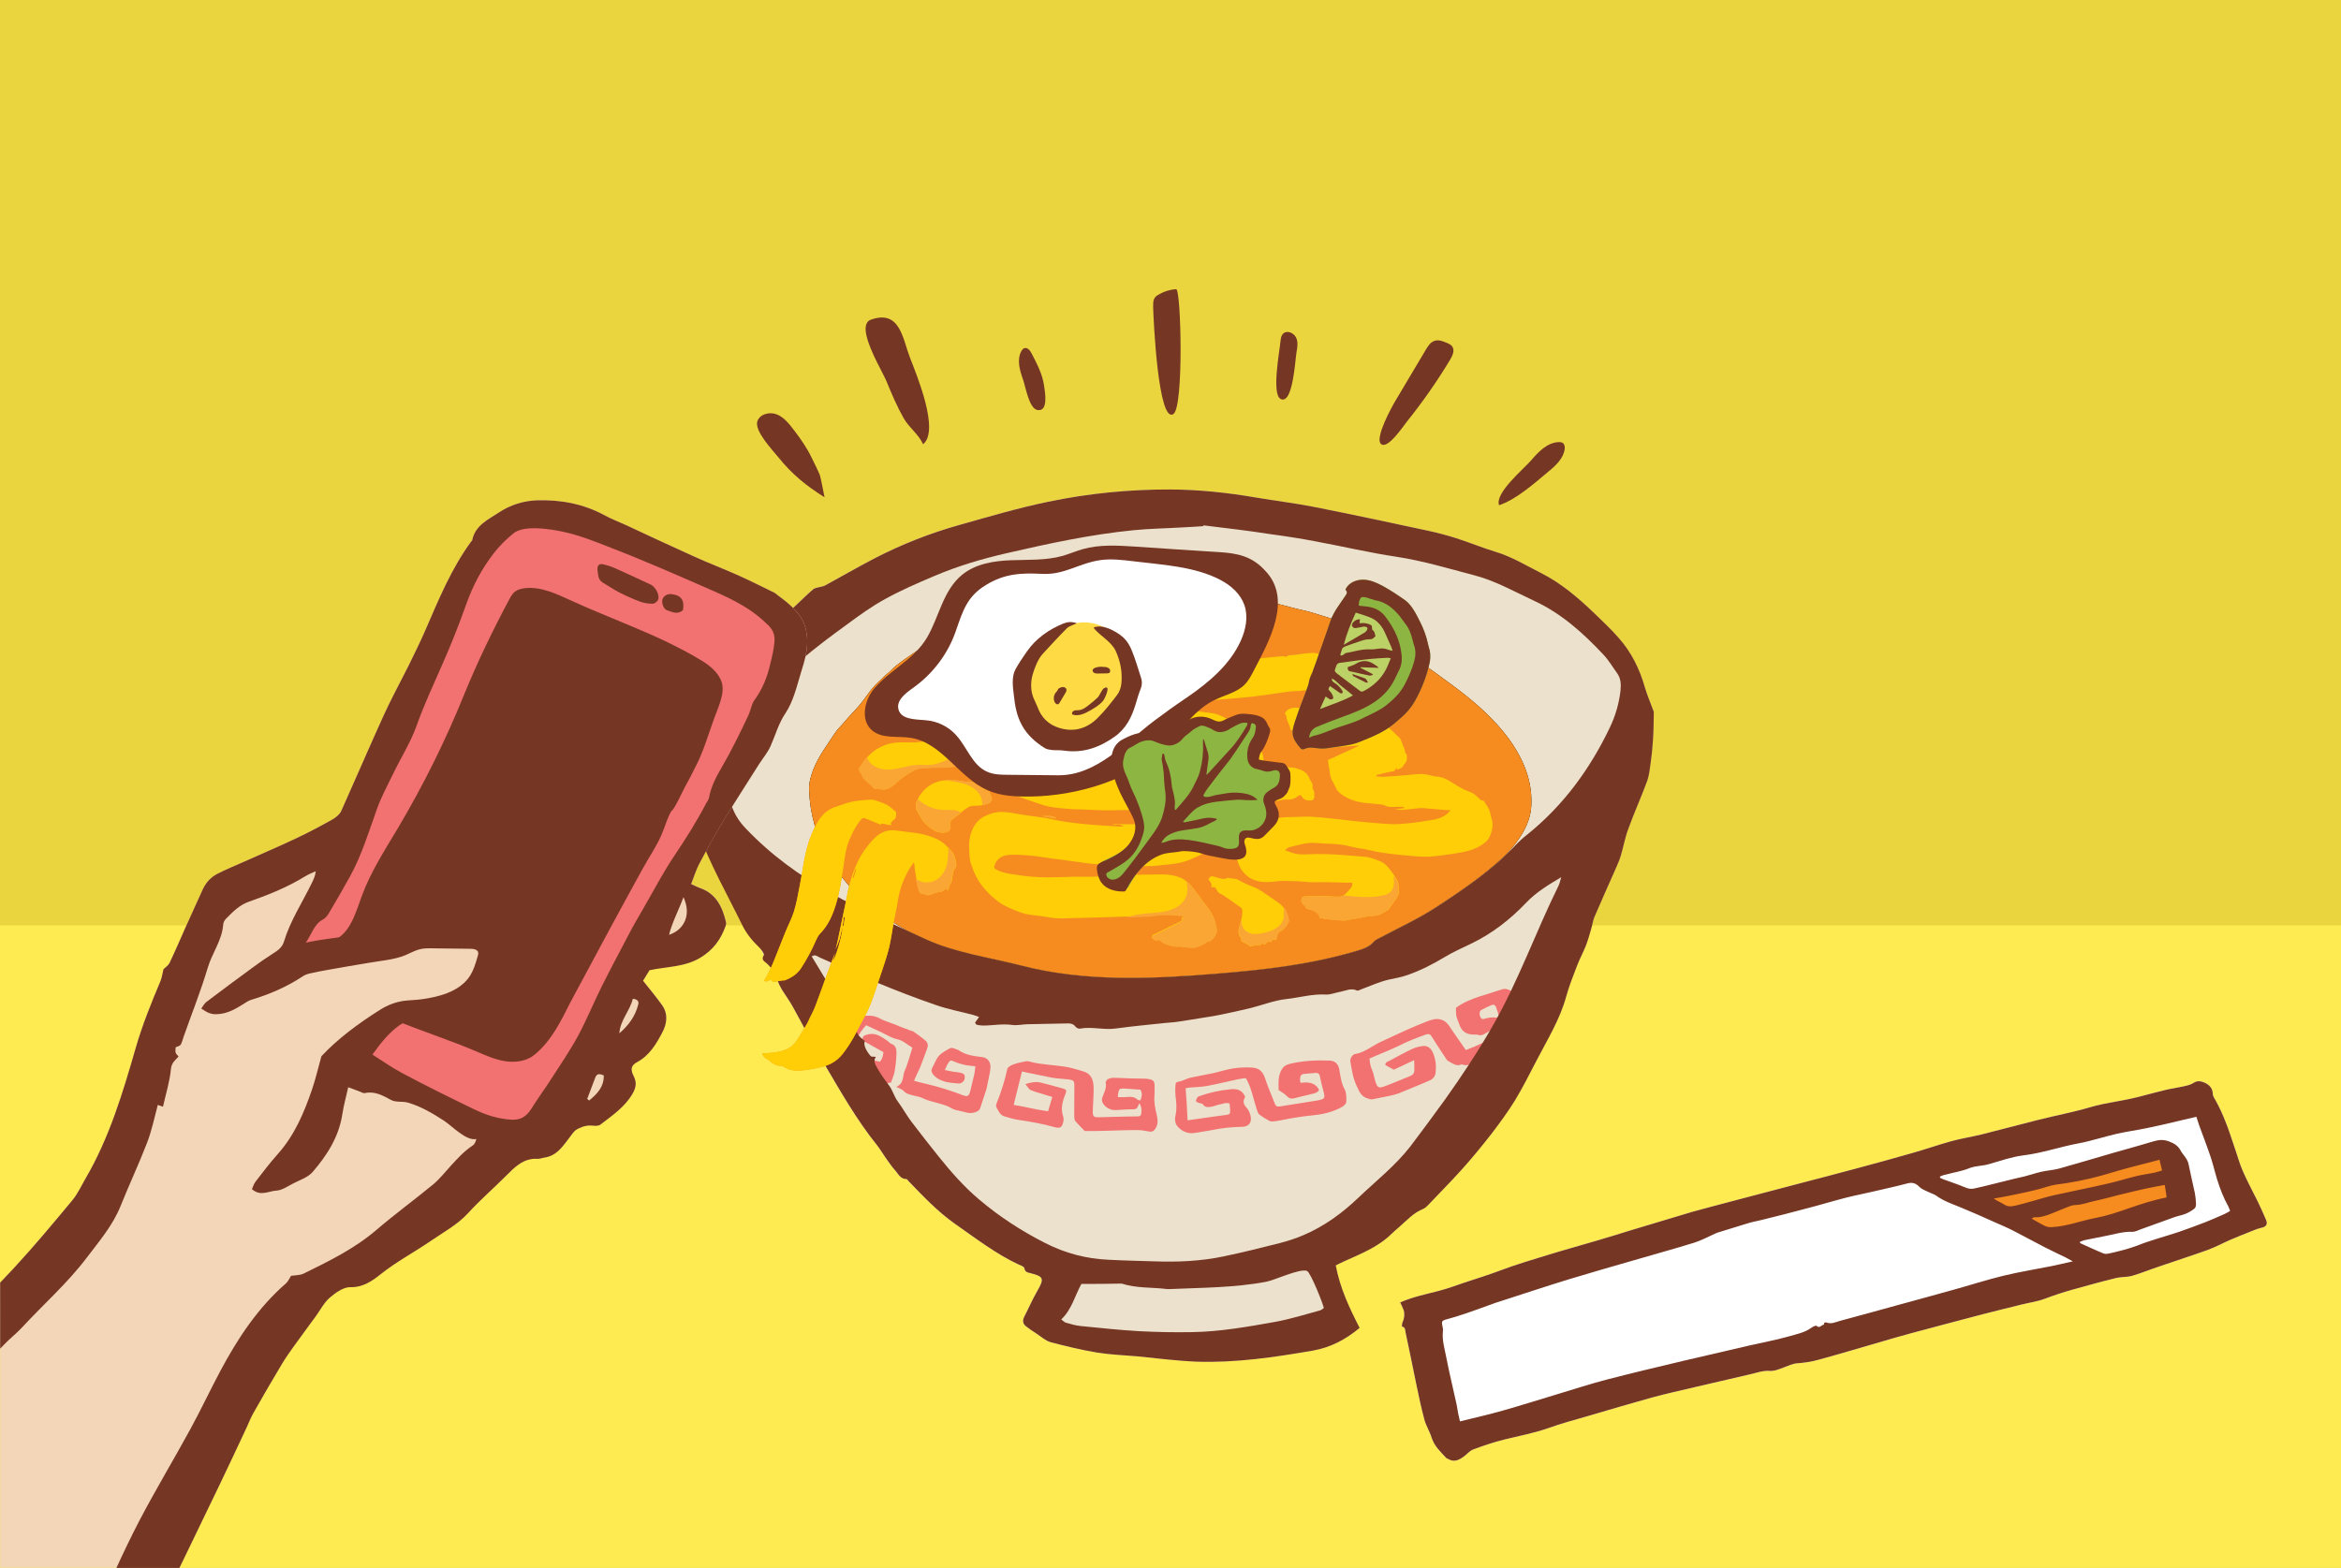 <?xml version="1.0" encoding="utf-8"?>
<!-- Generator: Adobe Illustrator 24.0.1, SVG Export Plug-In . SVG Version: 6.00 Build 0)  -->
<svg version="1.1" xmlns="http://www.w3.org/2000/svg" xmlns:xlink="http://www.w3.org/1999/xlink" x="0px" y="0px"
	 viewBox="0 0 1442 966" style="enable-background:new 0 0 1442 966;" xml:space="preserve">
<style type="text/css">
	.st0{fill:#EAD53F;}
	.st1{fill:#FDEB51;}
	.st2{fill:#ECE1CC;}
	.st3{fill:#F27171;}
	.st4{fill:#753624;}
	.st5{fill:#FFFFFF;}
	.st6{fill:#F68B1F;}
	.st7{fill:#F79E1E;}
	.st8{opacity:0.3;}
	.st9{fill:#895B24;}
	.st10{fill:#FFCE07;}
	.st11{fill:#FAA635;}
	.st12{fill:#F2D6B7;}
	.st13{fill:none;}
	.st14{fill:#FEDB45;}
	.st15{fill:#8DB542;}
	.st16{fill:#BCD266;}
</style>
<g id="BG">
	<rect y="0" class="st0" width="1442" height="966"/>
	<rect x="0" y="570.2" class="st1" width="1442" height="395.8"/>
</g>
<g id="Bowl">
	<g>
		<path class="st2" d="M439.8,508.6c-0.6-1.8-1.3-3.7-1.9-5.5c-7.8-23-17.7-50.2-2.3-72.2c3.9-5.6,8.2-10.9,12.2-16.4
			c8.8-12.3,20.7-21.5,31.7-31.6c3.9-3.6,7.8-7.2,11.7-10.9c3.2-3,6.3-6.1,9.6-8.9c0.8-0.7,2.1-0.9,3.2-1.2c1.4-0.4,3-0.5,4.2-1.2
			c10.1-5.5,20.1-11.3,30.3-16.6c16.8-8.7,34.4-15.6,52.6-20.7c18-5.1,36-10.4,54.3-14.2c24.9-5.2,50.2-7.7,75.7-7.6
			c17.7,0.1,35.3,2,52.7,5c11.7,2,23.6,3.4,35.3,5.7c23.3,4.6,46.6,9.6,69.9,14.6c6,1.3,11.9,2.8,17.8,4.7
			c8.2,2.6,16.1,5.9,24.3,8.4c10,3,18.8,8.4,27.9,13c12.5,6.3,23,15.3,33,24.9c5.2,5,10.4,9.9,15.1,15.3c7.8,8.8,12.8,19.1,16,30.3
			c1.3,4.4,3.1,8.7,4.7,13c0.3,0.8,0.8,1.7,0.8,2.5c-0.1,5.7-0.1,11.3-0.5,17c-0.3,4.9-0.8,9.8-1.5,14.6c-0.5,3.6-0.9,7.3-2.1,10.7
			c-3.7,10-8.1,19.7-11.7,29.7c-2,5.3-2.9,11-4.6,16.5c-0.8,2.7-2,5.2-3.1,7.8c-4.4,9.9-8.8,19.8-13.1,29.8c-0.9,2.2-1.2,4.7-1.9,7
			c-1,3.5-2,7.1-3.3,10.5c-1.7,4.2-3.9,8.3-5.5,12.5c-2.4,6.2-4.8,12.3-6.6,18.7c-3.9,14.4-11.7,26.8-18.4,39.8
			c-4.3,8.2-8.4,16.5-13.2,24.4c-4.5,7.3-9.6,14.2-14.8,21c-5.7,7.3-11.6,14.5-17.8,21.4c-6.9,7.7-14.2,15-21.3,22.5
			c-0.7,0.7-1.6,1.5-2.5,1.9c-6.1,2.4-10.3,7.2-15,11.3c-1.6,1.4-3.2,2.7-4.7,4.2c-8.4,8.2-19,12.3-29.4,17
			c-1.6,0.7-3.1,1.5-4.9,2.4c2.6,13.9,8.4,26.3,14.7,38.5c-8.8,7.3-18,12.1-28.9,14c-23.7,4.1-47.4,7.6-71.6,6.8
			c-12.2-0.5-24.4-2.1-36.6-3.3c-8.2-0.7-16.5-1-24.6-2.3c-9.6-1.6-19.2-3.9-28.6-6.4c-3.2-0.9-6-3.5-8.9-5.4
			c-2.2-1.4-4.3-2.8-6.3-4.4c-1.8-1.4-2.3-3.3-1.2-5.6c2.8-5.4,5.2-11.1,8.3-16.4c4.2-7.3,3.8-8.7-4.2-10.7
			c-1.9-0.5-3.5-0.6-3.9-3.1c-0.1-0.9-2.1-1.7-3.4-2.2c-14.2-6.6-26.5-16.2-39.3-25.1c-10.8-7.6-19.7-17.1-28.8-26.5
			c-0.4-0.4-0.7-1.1-1-1.1c-4,0.1-5.2-3.4-7.3-5.6c-2.2-2.4-4-5.3-5.9-7.9c-1.7-2.4-3.2-5-5-7.3c-12.9-16-22.9-33.9-33.3-51.5
			c-6.6-11.1-12.4-22.7-18.7-34c-2-3.6-4.5-7-6.7-10.5c-1.1-1.9-2.1-4-2.9-6.1c-2.6-7.1-7.6-12.8-10.5-20
			c-3.6-8.8-7.2-17.6-10.7-26.5C451.3,540.8,445.4,524.8,439.8,508.6z"/>
		<g>
			<path class="st3" d="M843.6,652.2c0.2,2.3,0.4,4.6,1.5,6.9c1.1,2.3,1.3,4.9,2.1,7.3c1.2,3.8,2,4.3,5.8,2.9
				c5.2-1.9,10.3-4.2,15.5-6.2c1.7-0.7,2.7-1.8,2.7-3.6c0.1-1.9-0.1-3.8-0.1-6.3c-4.6,2.2-8.6,4.1-12.6,5.9c-1.8-1-3.6-2-5.2-2.9
				c0.1-1.8,1.4-2,2.4-2.5c4.6-2.4,9.1-5,13.8-7.2c2.3-1.1,4.8-1.8,7.3-2c2.7-0.3,4.6,1.6,5.7,3.8c1.8,4,2.3,8.3,1.8,12.6
				c-0.2,2.2-1.5,3.9-3.6,4.8c-2.4,1.1-4.9,2.1-7.3,3.1c-4,1.6-7.9,3.3-11.9,4.9c-1.6,0.6-3.3,1-5,1.4c-3.6,0.8-7.3,1.4-10.9,2.2
				c-1.4,0.3-2.3-0.2-3.5-0.6c-3.6-1.1-4.7-4-6.1-6.9c-2.5-5-3.3-10.3-4.2-15.7c-0.3-2,1.2-4.4,3.1-4.7c5.9-1,10.4-5,15.5-7.4
				c5.1-2.4,10.3-4.8,15.4-7.1c4.3-1.9,8.7-3.8,13.1-5.5c1.5-0.6,3.1-1.1,4.6-1.4c3.7-0.5,6.8,0.7,9,3.9c1,1.4,2,2.9,2.9,4.3
				c2.4,3.5,4.9,7,7.5,10.8c1.7-0.7,3.4-1.3,5.1-2c5.3-2.4,10.6-4.8,15.8-7.2c3.7-1.7,4-3.1,1.3-6.7c-3.3,1.8-6.6,3.6-9.9,5.5
				c-1.5,0.9-3,1.8-4.8,1c-0.6-0.2-1.4-0.1-2.1-0.1c-5.3,0-8.1-2-9.6-6.9c-0.5-1.5-1.3-3-1.6-4.6c-0.3-1.6-0.2-3.2-0.3-5
				c4.3-3.2,9.2-5.2,14.2-6.9c4.6-1.5,9.3-2.8,13.9-4.4c2.1-0.7,3.7-0.3,5.6,0.7c2.2,1.1,3,2.8,3.7,4.9c1.5,4.7,3.1,9.4,5.4,13.9
				c1.2,2.3,1.3,5.3,1.6,8.1c0.2,1.6-1.1,2.5-2.4,3.1c-6.3,2.9-12.7,5.6-19,8.5c-4.2,1.9-8.4,3.9-12.5,6.1c-1.9,1-3.8,1.7-5.9,1.1
				c-0.4-0.1-1-0.4-1.3-0.2c-3.2,1.4-5.5-0.9-8-2.1c-0.8-0.4-1.4-1.5-1.9-2.3c-2.9-4.3-5.7-8.7-8.5-13.1c-0.8-1.3-1.8-1.5-3.3-1
				c-5.7,2.1-11.5,4.2-17,7.1C855.8,647.2,849.9,649.4,843.6,652.2z M923.4,626.4c-0.6-2-1.2-4-1.9-5.9c-0.5-1.4-1.6-1.7-2.8-1.2
				c-2.1,0.9-4.2,1.9-6.2,3c-1.2,0.7-1.4,2.1-0.8,4c0.5,1.3,1.3,1.9,2.6,1.5c2.4-0.8,4.9-1.1,7.4-0.8
				C922.2,627,922.6,626.7,923.4,626.4z"/>
			<path class="st3" d="M767,675.9c-1.5,2.3-1.3,4.4,0.9,6.7c1.2,1.2,1.9,3.1,2.4,4.9c1,4.1-1.1,6.8-5.3,6.8c-6,0.1-12,0.7-17.9,1.9
				c-3.7,0.7-7.5,1.3-11.3,1.9c-4.3,0.6-7.8-1-10.5-4.1c-1.8-2.1-1.7-4.9-1.1-7.3c0.8-3.9,0.4-7.6-0.1-11.4
				c-0.2-1.9-0.2-3.9-0.1-5.9c0.2-2.7,0.3-2.5,3.2-3.2c2-0.5,3.8-1.6,5.8-2.1c4.6-1,9.3-1.8,14-2.8c4.3-0.9,8.5-2.4,12.8-3
				c3.7-0.6,7.6-0.7,11.4-0.5c3.9,0.2,6.5,2.1,7.9,6.2c1.7,5.4,4.1,10.6,6.1,15.9c0.5,1.3,1.1,2.1,2.8,1.9
				c7.8-1.3,15.6-2.4,23.3-3.7c5-0.9,5.1-1.4,3.8-6.2c-0.8-2.9-1.5-5.8-2.1-8.8c-0.3-1.6-1.3-2.1-2.7-2c-2,0.2-3.9,0.3-5.9,0.5
				c-3,0.2-3.5,0.7-3.6,3.8c0,0.5,0.1,1.1,0.3,1.8c4.5-0.5,8.8-0.5,11.4,4.3c-1,2-3.1,2.2-5,2.7c-2.2,0.6-4.5,1-6.7,1.6
				c-1.3,0.3-2.7,0.8-4,1c-1.5,0.3-2.7,0.1-4-1.3c-1.4-1.6-3.4-2.5-5.2-3.9c-0.1-4.1-0.4-8.2,1.6-12.1c1-2,2.5-3.2,4.6-3.8
				c6.1-1.6,12.3-2.2,18.6-2.3c2.2,0,4.4,0.1,6.6,0.1c3.3,0.1,5.3,2,5.9,5.2c0.8,4.3,1.2,8.6,3.4,12.6c1.1,2,1,4.8,1,7.2
				c0,1.7-1.4,2.8-2.9,3.7c-5.5,3-11.5,4.4-17.6,5c-6.9,0.7-13.8,1.8-20.5,3.2c-1.5,0.3-3,0.5-4.5,0.6c-0.7,0-1.4-0.1-2-0.4
				c-2.1-1.2-4.2-2.4-6.1-3.9c-0.9-0.7-1.2-2.1-1.6-3.3c-2-6-3.1-12.4-6.1-18.1c-0.1-0.2-0.3-0.4-0.7-1c-1.6,0.2-3.4,0.4-5.2,0.8
				c-6.3,1.4-12.6,2.9-19,4.1c-3.4,0.6-6.8,0.6-10.2,0.9c-0.8,0.1-1.6,0.3-2.6,0.4c0.2,3.4,0.5,6.6,0.7,9.8c0.2,3.2,0.3,6.4,0.5,10
				c2.1-0.3,3.9-0.6,5.7-0.8c5.7-0.8,11.4-1.7,17.2-2.4c3.2-0.4,3.5-0.5,3.3-3.9c-0.1-1-0.2-2.1-0.3-3.2c-2.3-0.9-4.3,0.2-6.4,0.6
				c-1.6,0.3-3.1,1-4.7,1.3c-1.9,0.3-3.9,0.7-5.3-1.4c-0.4-0.6-1.6-0.6-2.4-0.9c-0.7-0.3-1.8-0.6-1.9-1.1c-0.1-0.8,0.4-1.7,0.9-2.4
				c0.3-0.4,1-0.6,1.5-0.8c6-2.1,12.2-3.5,18.6-4.1C761.5,670.8,765.1,671.2,767,675.9z"/>
			<path class="st3" d="M701.9,679.8c-0.5,0.8-0.8,1.3-0.9,1.8c-0.5,1.4-1.4,1.9-2.9,1.9c-3.7,0-7.4,0.3-11.1,0.5
				c-3.4,0.1-7.1-2.2-8.1-5.3c-0.3-0.9-0.1-2.1,0.3-3c1.1-2.8,2.5-5.4,1.9-8.7c-0.1-0.6,0.7-1.7,1.4-2.1c1-0.5,2.2-0.8,3.3-0.8
				c3.7,0,7.4,0.3,11.1,0.4c2.4,0.1,4.9,0,7.3,0.1c1.4,0,2.8,0.1,4.1,0.4c2.1,0.5,2.8,1.4,2.9,3.6c0.1,2.2,0,4.4-0.1,6.6
				c-0.3,3.9,0.4,7.6,1.3,11.3c0.6,2.8,1.2,5.6-0.4,8.4c-1,1.7-2,2.7-4.1,2.3c-2.4-0.4-4.8-0.9-7.2-0.9c-7.2,0-14.3,0.3-21.5,0.5
				c-3.5,0.1-6.9,0.1-10.4,0.1c-0.2,0-0.6,0-0.7-0.1c-1.9-2-3.9-3.9-5.7-6c-0.6-0.8-0.7-2.2-0.7-3.3c0-6.1,0.1-12.3,0.1-18.4
				c0-3.1-0.5-3.6-3.5-4c-3.4-0.4-6.9-0.5-10.4-1.1c-6-1.1-12-2.5-18.4-3.8c-1.6,6.4-3.3,13.2-5.1,20.6c7.2,1.1,13.9,3,21.2,3.9
				c0.9-3,1.7-5.7,2.6-8.8c-2.2-0.7-4.1-1.2-5.9-1.8c-2.5-0.8-5.1-1.4-7.5-2.5c-1.1-0.5-1.8-2.1-3.2-3.6c3.7-1.2,6.6-1.7,9.7-0.9
				c4.4,1.1,8.7,2.3,13.1,3.5c2.4,0.6,2.8,1.3,1.9,3.4c-1.9,4.7-3.1,9.4-1.3,14.4c0.3,0.9,0.1,2.1-0.1,3.1c-0.8,3.3-2.1,3.9-5.3,3
				c-7.4-2.1-14.9-3.4-22.4-4.5c-2.8-0.4-5.6-1.3-8.4-2.1c-2.9-0.8-3.8-3.5-5.1-5.8c-0.3-0.5-0.1-1.6,0.2-2.3
				c2.8-6.9,5-13.9,6.6-21.2c0.3-1.1,2.2-2.2,3.6-2.7c2.4-0.9,4.9-1.4,7.3-1.9c0.9-0.2,1.8-0.2,2.7,0.1c7.1,1.9,14.4,2,21.6,3.1
				c3.8,0.5,7.4,1.8,11.1,2.8c4.9,1.2,6.6,4.8,6.8,9.3c0.2,3.8-0.2,7.6-0.3,11.5c0,1.4-0.2,2.8-0.2,4.2c0.1,2.9,0.7,3.5,3.6,3.4
				c5.4-0.1,10.9-0.3,16.3-0.4c2.6-0.1,5.1-0.1,7.7-0.1c1.5,0,2.3-0.7,2.3-2C703.4,683.8,703.1,681.9,701.9,679.8z M702.5,678
				c0.8-2.3,1.4-4.4-0.1-6.6c-3.4-0.2-6.7-0.5-10.1-0.7c-2.6-0.1-3,0.3-3.5,2.8c-0.2,0.7-0.1,1.5-0.2,2.5c1.7,0,3.2,0.1,4.6,0
				c2.7-0.2,5.3-0.6,7.5,1.6C701,677.9,701.8,677.9,702.5,678z"/>
			<path class="st3" d="M563,665.9c1.4,0.4,2.3,0.7,3.2,0.9c3.6,0.9,7.2,1.7,10.8,2.7c2.1,0.6,4.2,1.2,6.3,1.9c3.1,1,6.2,2,9.2,3.2
				c3.5,1.4,4.3,1,5.2-2.4c0.8-3.5,1.7-7,2.5-10.5c0.3-1.4,0.4-2.9,0.6-4.7c-2.5-0.3-4.6-0.4-6.8-0.9c-2.1-0.5-4.2-1.1-6.2-2
				c-2.1-0.9-2.5-1-3.7,0.9c-0.8,1.2-1.3,2.6-2.1,4.3c2.2,0.5,3.8,0.8,5.5,1.1c1.3,0.2,2.5,0.2,3.8,0.5c2.8,0.7,3.2,1.4,2.9,3.8
				c-0.2,1.5-2.1,3.1-3.8,2.9c-3-0.3-6.1-0.4-8.9-1.3c-2.7-0.9-5.5-2.3-7.2-5c-0.7-1.1-0.7-2.1-0.1-3.2c1.4-2.5,2.3-5.4,4.1-7.5
				c1.7-1.9,4.2-3.2,6.5-4.5c1.6-0.9,3.1,0,4.7,0.6c0.2,0.1,0.5,0.1,0.7,0.2c4.5,3.3,9.8,3.8,15.1,4.5c2.9,0.4,4.8,2.8,4.8,5.8
				c0,1.3-0.2,2.5-0.4,3.8c-0.6,3-1.2,5.9-1.8,8.8c0,0.2-0.1,0.5-0.1,0.7c-1.3,4.1-2.6,8.1-4,12.2c-0.5,1.6-1.8,2.2-3.4,2.7
				c-3.4,1.1-6.4-0.4-9.5-1c-1.5-0.3-3.1-0.6-4.3-1.3c-5.7-3.5-12.7-3.6-18.6-6.6c-1.6-0.8-3.6-1-5.4-1.5c-2.2-0.6-4.4-1-6.1-2.9
				c-0.9-1-2.5-1.4-4.4-2.4c5-2.2,3.7-6.7,5.2-10c1.1-2.3,1.8-4.8,2.6-7.2c0.7-2.3,1.4-4.6,2.1-7c-3.2-1.8-5.7-4.4-9.4-5.2
				c-3.4-0.7-6.6-2.8-9.8-4.3c-3-1.4-6.1-2.8-9.3-4.3c-4.9,5.3-7.7,11.6-10,18.2c6.3,1.5,12.3,2.9,18.4,4.3c1.7-1.7,2-3.7,2.3-5.9
				c-3.6-2-7.1-4-10.7-6c-1.1-0.6-2.4-0.9-2.1-2.7c0.3-1.6,1.5-1.7,2.8-2.1c5-1.5,8.6,1.2,12.3,3.7c0.8,0.6,1.5,1.5,2.4,1.9
				c2.9,1,3.4,3.4,3.3,5.9c-0.1,3.7-0.5,7.4-1.1,11c-0.4,2.4-1.5,4.8-2.3,7c-4.3,1.1-7.6-0.2-10.6-2.7c-3-2.6-6.8-3.6-10.5-4.3
				c-4.5-0.8-8.3-2.4-11.6-5.6c-1.1-1.1-1.5-1.9-0.5-3.2c0.4-0.5,0.8-1.2,1-1.8c2.5-7.1,6.7-13.2,10.3-19.7c1.4-2.4,3.8-3.5,6.3-3.8
				c3.1-0.3,6.1,0.1,9.1,1.8c2.5,1.4,5.3,2.1,8,3.2c1.4,0.5,2.8,1.1,4.2,1.7c2.1,0.8,4.3,1.6,6.4,2.4c0.6,0.2,1.4,0.3,1.9,0.7
				c2.5,1.8,5.1,3.6,7.4,5.6c1.3,1.1,1.6,2.8,1,4.5c-1.5,4.1-3,8.2-4.6,12.3C565.4,660.6,564.3,662.9,563,665.9z"/>
		</g>
		<path class="st4" d="M429.8,511.9c-2-5.5-3.7-11.1-5.2-16.8c-2-8.1-1.1-16.3-0.2-24.5c0.2-1.4,0.7-2.8,0.5-4.1
			c-0.5-3.6,0.2-6.9,1.2-10.3c2.5-8.7,4.3-17.7,9.6-25.3c3.9-5.6,8.2-10.9,12.2-16.4c8.8-12.3,20.7-21.5,31.7-31.6
			c3.9-3.6,7.8-7.2,11.7-10.9c3.2-3,6.3-6.1,9.6-8.9c0.8-0.7,2.1-0.9,3.2-1.2c1.4-0.4,3-0.5,4.2-1.2c10.1-5.5,20.1-11.3,30.3-16.6
			c16.8-8.7,34.4-15.6,52.6-20.7c18-5.1,36-10.4,54.3-14.2c24.9-5.2,50.2-7.7,75.7-7.6c17.7,0.1,35.3,2,52.7,5
			c11.7,2,23.6,3.4,35.3,5.7c23.3,4.6,46.6,9.6,69.9,14.6c6,1.3,11.9,2.8,17.8,4.7c8.2,2.6,16.1,5.9,24.3,8.4c10,3,18.8,8.4,27.9,13
			c12.5,6.3,23,15.3,33,24.9c5.2,5,10.4,9.9,15.1,15.3c7.8,8.8,12.8,19.1,16,30.3c1.3,4.4,3.1,8.7,4.7,13c0.3,0.8,0.8,1.7,0.8,2.5
			c-0.1,5.7-0.1,11.3-0.5,17c-0.3,4.9-0.8,9.8-1.5,14.6c-0.5,3.6-0.9,7.3-2.1,10.7c-3.7,10-8.1,19.7-11.7,29.7
			c-2,5.3-2.9,11-4.6,16.5c-0.8,2.7-2,5.2-3.1,7.8c-4.4,9.9-8.8,19.8-13.1,29.8c-0.9,2.2-1.2,4.7-1.9,7c-1,3.5-2,7.1-3.3,10.5
			c-1.7,4.2-3.9,8.3-5.5,12.5c-2.4,6.2-4.8,12.3-6.6,18.7c-3.9,14.4-11.7,26.8-18.4,39.8c-4.3,8.2-8.4,16.5-13.2,24.4
			c-4.5,7.3-9.6,14.2-14.8,21c-5.7,7.3-11.6,14.5-17.8,21.4c-6.9,7.7-14.2,15-21.3,22.5c-0.7,0.7-1.6,1.5-2.5,1.9
			c-6.1,2.4-10.3,7.2-15,11.3c-1.6,1.4-3.2,2.7-4.7,4.2c-8.4,8.2-19,12.3-29.4,17c-1.6,0.7-3.1,1.5-4.9,2.4
			c2.6,13.9,8.4,26.3,14.7,38.5c-8.8,7.3-18,12.1-28.9,14c-23.7,4.1-47.4,7.6-71.6,6.8c-12.2-0.5-24.4-2.1-36.6-3.3
			c-8.2-0.7-16.5-1-24.6-2.3c-9.6-1.6-19.2-3.9-28.6-6.4c-3.2-0.9-6-3.5-8.9-5.4c-2.2-1.4-4.3-2.8-6.3-4.4c-1.8-1.4-2.3-3.3-1.2-5.6
			c2.8-5.4,5.2-11.1,8.3-16.4c4.2-7.3,3.8-8.7-4.2-10.7c-1.9-0.5-3.5-0.6-3.9-3.1c-0.1-0.9-2.1-1.7-3.4-2.2
			c-14.2-6.6-26.5-16.2-39.3-25.1c-10.8-7.6-19.7-17.1-28.8-26.5c-0.4-0.4-0.7-1.1-1-1.1c-4,0.1-5.2-3.4-7.3-5.6
			c-2.2-2.4-4-5.3-5.9-7.9c-1.7-2.4-3.2-5-5-7.3c-12.9-16-22.9-33.9-33.3-51.5c-6.6-11.1-12.4-22.7-18.7-34c-2-3.6-4.5-7-6.7-10.5
			c-1.1-1.9-2.1-4-2.9-6.1c-1.4-3.8-3.3-7.3-6.4-10c-1.6-1.4-3.6-2.2-1.8-5.1c0.5-0.7-1.5-3.4-2.8-4.7c-4.1-3.9-7.8-8.4-10.3-13.4
			C447.8,550.8,437.1,532.1,429.8,511.9z M741.3,323.7c0,0.2-0.1,0.3-0.1,0.5c-4.5,0.3-9.1,0.6-13.6,0.8c-9.8,0.6-19.6,0.7-29.4,1.7
			c-26.4,2.6-52.2,8.2-77.9,14.1c-15.3,3.5-30.5,8-45,14.2c-10.1,4.3-20.3,8.7-29.9,14c-8.3,4.5-16,10.1-23.6,15.7
			c-9.6,7-19.3,14.1-28.2,21.9c-9.5,8.3-18.2,17.4-27.1,26.2c-5.6,5.6-10.6,11.6-12.9,19.4c-1.3,4.5-3.8,8.6-5.5,13
			c-1.6,4.2-3.4,8.6-2.2,13.3c3.5,13,3.9,22,13.4,31.9c32.2,33.8,69.4,49.1,111.2,68.4c17.8,8.2,39.5,11.2,58.5,16.1
			c39.3,10.2,80.6,8.3,121,5c29.6-2.4,57.1-5.6,85.4-13.9c4.1-1.2,8-2.4,10.9-5.8c1-1.1,2.6-1.8,4-2.5c11.6-6.2,23.5-11.6,34.5-18.8
			c17.3-11.3,34.4-22.9,48.7-38.1c2.3-2.4,4.8-4.7,7.4-6.7c22.2-17.9,38.6-40.4,50.8-66c3.4-7.1,5.6-14.7,6.5-22.6
			c0.4-4,0.2-7.7-2.3-11c-2.7-3.7-5-7.7-8.1-11c-12.5-13.3-25.9-25.5-42.8-33.3c-12.2-5.7-24-12.4-37.1-15.8
			c-15.7-4.1-31.2-8.8-47.4-11.3c-16.9-2.5-33.7-6.5-50.5-9.6c-8.9-1.7-17.9-3.1-26.9-4.3C769.1,327,755.2,325.4,741.3,323.7z
			 M890.1,677.5c10.4-14.6,20.4-29.7,29.2-45.1c16.1-28,26.6-58.1,40.8-86.8c0.6-1.3,0.9-2.8,1.6-5.1c-8.3,4.9-15.6,9.4-21.6,15.7
			c-9.7,10.2-20.7,18.8-33.4,25c-5.6,2.8-11.4,5.2-16.8,8.5c-7.3,4.4-14.9,8.3-23,11.1c-3.6,1.3-7.3,1.9-11,2.7
			c-5.9,1.3-11.5,3.9-17.2,6c-1,0.3-2.2,1.2-2.9,0.8c-3.6-1.7-6.9,0.2-10.2,0.8c-2.9,0.5-5.9,1.8-8.7,1.7
			c-8.4-0.5-16.5,1.9-24.7,2.8c-7.4,0.8-14.5,3.7-21.8,5.5c-6.1,1.5-12.2,2.8-18.4,4.1c-3.3,0.7-6.5,1.2-9.8,1.7
			c-5.7,0.9-11.4,1.9-17.1,2.7c-2.4,0.4-4.9,0.4-7.3,0.7c-10.1,1.1-20.2,2-30.3,3.4c-7.5,1.1-14.9-1.3-22.3,0.1
			c-0.8,0.2-2.2-0.5-2.7-1.2c-1.4-1.8-3.1-2.1-5.1-2c-8.2,0.2-16.5,0.3-24.7,0.5c-3.1,0.1-6.4,0.9-9.4,0.4c-6-0.8-11.8,0.4-17.7,0.4
			c-1.3,0-2.7-0.2-4-0.5c-0.4-0.1-0.6-0.8-1-1.3c0.8-1.1,1.5-2.1,2.5-3.5c-1.5-0.5-2.6-1-3.8-1.3c-7.6-2-15.3-3.4-22.7-6
			c-12.5-4.3-24.9-9.1-37.2-14.2C528,600.3,516.6,595,505,590c-1.4-0.6-2.8-2.2-5-0.7c3.9,6.6,7.9,12.9,11.7,19.4
			c5.7,9.6,11.2,19.3,17,28.9c0.9,1.5,2.5,2.5,4,3.8c-0.8,2.1,0.2,5.3,3.6,9.3c0.5,0.6,1.9,0.3,3.2,0.5c-1.8,2.6-0.3,4.8,1,7.1
			c2,3.6,4.5,7,6.9,10.2c2.5,3.2,3.3,7.1,5.7,10.3c3,4,5.4,8.6,8.5,12.6c5.4,7.1,10.9,14.1,16.5,21.1c7.6,9.5,15.6,18.6,24.8,26.4
			c12.6,10.7,26.3,19.6,41.1,27.1c12.2,6.2,25.1,9.6,38.7,10.2c9.4,0.5,18.9,0.7,28.4,1c14.4,0.5,28.7-0.1,42.8-3.1
			c11.5-2.4,22.8-5.2,34.2-8.1c5-1.3,10.1-2.9,14.9-5c12.7-5.4,23.9-13.6,33.7-23c10.9-10.4,22.8-19.7,32.1-31.7
			C875.8,697,883,687.4,890.1,677.5z M666.1,791.1c-4,7.3-5.9,15.7-12.4,21.9c1.3,0.9,2,1.8,2.9,2c2.9,0.8,5.8,1.7,8.7,2
			c12,1.2,24,2.5,36.1,3.2c11,0.6,22,0.8,33.1,0.6c17.2-0.3,34.1-3.3,50.9-6.3c9.4-1.7,18.6-4.6,27.8-7.1c0.8-0.2,1.4-0.9,2.2-1.4
			c0.5-0.3-8-22-10.3-22.9c-4.5-1.7-20.1,5.8-25.3,6.7c-19.7,3.7-40,3.6-59.9,4.5c-0.5,0-1,0-1.6-0.1c-9-1.1-18.2-0.4-27-3.2
			c-0.3-0.1-0.7-0.1-1-0.1C682.3,791.1,674.4,791.1,666.1,791.1z"/>
	</g>
	<g>
		<path class="st5" d="M862.5,802.5c8.2-3.6,16.2-5.1,24.1-7.2c5.3-1.4,10.5-3.3,15.7-5.1c7.3-2.4,14.7-4.7,21.9-7.4
			c9.6-3.7,19.5-6.5,29.4-9.6c9.7-3,19.6-5.7,29.4-8.6c7.2-2.1,14.3-4.3,21.4-6.5c12.5-3.8,25.1-7.6,37.6-11.3
			c7.3-2.1,14.7-3.9,22-5.9c14.4-3.8,28.8-7.6,43.3-11.4c11.9-3.1,23.8-6.2,35.7-9.4c11.5-3.1,23-6.2,34.4-9.5
			c8.2-2.3,16.2-5.1,24.4-7.4c6.2-1.7,12.6-2.7,18.8-4.2c11.7-2.9,23.3-6.1,35-9c10.7-2.7,21.5-4.7,32-7.8c9.8-2.9,20-3.8,29.9-6.4
			c5.4-1.4,10.9-2.9,16.3-4.2c3.2-0.8,6.5-1.2,9.6-1.9c2.7-0.6,5.6-1,7.8-2.5c2.7-1.7,5-0.9,7.2,0.1c2.5,1.2,4.5,3.3,4.6,6.4
			c0,1.8,1.1,3.1,1.9,4.6c2.3,4.1,4.2,8.4,5.9,12.7c2.1,5.2,3.8,10.6,5.6,15.9c1.7,4.8,3,9.8,5,14.4c2.8,6.5,6.2,12.7,9.3,19
			c1.8,3.8,3.6,7.6,5.2,11.5c1.1,2.6-0.2,4.2-2.9,4.7c-1.8,0.4-3.5,1-5.1,1.7c-4.6,1.8-9.3,3.7-13.8,5.6c-4.8,2.1-9.4,4.6-14.3,6.4
			c-10,3.6-20.1,6.8-30.2,10.3c-5.4,1.8-10.7,4-16.2,5.6c-3.2,0.9-6.8,0.6-10.1,1.4c-9,2.2-17.9,4.7-26.9,7.2
			c-5.8,1.6-11.4,3.5-17,5.6c-4.5,1.7-9.4,2.3-14.1,3.5c-8.1,2-16.3,4-24.4,6.1c-14.6,3.8-29.1,7.7-43.7,11.6
			c-5.6,1.5-11.1,3.1-16.6,4.7c-13.4,3.9-26.8,7.9-40.3,11.6c-4.3,1.2-8.7,1.9-13.1,2.2c-3.1,0.2-5.7,1.6-8.5,2.6
			c-2.9,1-5.3,2.3-8.8,2.1c-4-0.3-8.2,1.3-12.3,2.2c-11.2,2.6-22.4,5.2-33.6,7.8c-8.8,2.1-17.6,4-26.4,6.4
			c-13.6,3.8-27.2,7.8-40.8,11.8c-7.7,2.2-15.4,4.3-22.9,7c-9.1,3.2-18.4,4.9-27.7,7.2c-6.3,1.6-12.6,3.7-18.7,6
			c-2.2,0.8-3.9,3-6,4.5c-2.9,2.1-5.9,3.5-9.4,1.4c-0.3-0.2-0.8-0.2-1.1-0.5c-3.5-3.8-7.4-7.3-9.1-12.5c-1.2-4-3.6-7.6-4.6-11.6
			c-1.9-7.1-3.4-14.3-4.9-21.5c-2.2-10.6-4.3-21.3-6.6-31.9c-0.3-1.3,0-3.4-2.3-3.6c0.2-1,0.1-2.1,0.5-2.9c1.1-2,1.4-6,0.3-8
			C863.8,805.2,863.2,804,862.5,802.5z"/>
		<path class="st5" d="M1191.5,727.5c-3-1.5-6-3.1-9.3-3.9c-4.6-1.1-9.4-0.7-14.1-0.2c-14.7,1.4-29.5,2.7-43.7,6.7
			c-13.5,3.8-26.2,9.8-39.2,15.1c-64.3,26.2-135.4,33.7-198,63.7c-3.4,1.6-6.9,3.5-8.5,6.9c-1.2,2.6-1,5.6-0.8,8.4
			c1.6,18.2,5.2,36.2,10.8,53.5c0.4,1.4,0.9,2.8,2,3.8c1.9,1.7,4.8,1.5,7.3,1.2c26.4-3.6,53-7.2,78.4-15.5c19-6.2,37-14.9,56-20.9
			c53.1-16.8,111.9-12.1,163-34.2c15.5-6.7,30-15.8,46-21.1c17.2-5.7,34.6-5.1,52-8.2c0.7-6.4-13.6-10.4-18-12.6
			c-9.3-4.7-18.7-9.5-28-14.2C1228.9,746.5,1210.2,737,1191.5,727.5z"/>
		<path class="st6" d="M1265.1,760.5c3-0.1,5.9-0.6,8.9-0.7c3.7-0.2,6.7,1.1,10.5,0.5c8.6-1.3,16.4-5.6,24.5-8.7
			c8.8-3.3,18.1-5.1,26.4-9.6c1.1-0.6,2.2-1.3,2.8-2.3c0.5-1,0.5-2.1,0.5-3.2c0-3.9-0.2-7.8-0.5-11.8c-0.5-5.7-2.1-12.3-7.3-14.7
			c-3.4-1.5-7.3-0.8-10.9,0c-18.7,4.2-36.8,10.5-55.3,15.8c-9.2,2.6-18.6,5-28,6.7c-2.9,0.5-10.1,0.2-11.5,3.5
			c-2,4.5,7.1,10,10,11.9c5.2,3.5,11,6.3,16.7,9c2.8,1.3,5.7,2.7,8.7,3.3C1262,760.4,1263.6,760.5,1265.1,760.5z"/>
		<path class="st4" d="M862.5,802.5c8.2-3.6,16.2-5.1,24.1-7.2c5.3-1.4,10.5-3.3,15.7-5.1c7.3-2.4,14.7-4.7,21.9-7.4
			c9.6-3.7,19.5-6.5,29.4-9.6c9.7-3,19.6-5.7,29.4-8.6c7.2-2.1,14.3-4.3,21.4-6.5c12.5-3.8,25.1-7.6,37.6-11.3
			c7.3-2.1,14.7-3.9,22-5.9c14.4-3.8,28.8-7.6,43.3-11.4c11.9-3.1,23.8-6.2,35.7-9.4c11.5-3.1,23-6.2,34.4-9.5
			c8.2-2.3,16.2-5.1,24.4-7.4c6.2-1.7,12.6-2.7,18.8-4.2c11.7-2.9,23.3-6.1,35-9c10.7-2.7,21.5-4.7,32-7.8c9.8-2.9,20-3.8,29.9-6.4
			c5.4-1.4,10.9-2.9,16.3-4.2c3.2-0.8,6.5-1.2,9.6-1.9c2.7-0.6,5.6-1,7.8-2.5c2.7-1.7,5-0.9,7.2,0.1c2.5,1.2,4.5,3.3,4.6,6.4
			c0,1.8,1.1,3.1,1.9,4.6c2.3,4.1,4.2,8.4,5.9,12.7c2.1,5.2,3.8,10.6,5.6,15.9c1.7,4.8,3,9.8,5,14.4c2.8,6.5,6.2,12.7,9.3,19
			c1.8,3.8,3.6,7.6,5.2,11.5c1.1,2.6-0.2,4.2-2.9,4.7c-1.8,0.4-3.5,1-5.1,1.7c-4.6,1.8-9.3,3.7-13.8,5.6c-4.8,2.1-9.4,4.6-14.3,6.4
			c-10,3.6-20.1,6.8-30.2,10.3c-5.4,1.8-10.7,4-16.2,5.6c-3.2,0.9-6.8,0.6-10.1,1.4c-9,2.2-17.9,4.7-26.9,7.2
			c-5.8,1.6-11.4,3.5-17,5.6c-4.5,1.7-9.4,2.3-14.1,3.5c-8.1,2-16.3,4-24.4,6.1c-14.6,3.8-29.1,7.7-43.7,11.6
			c-5.6,1.5-11.1,3.1-16.6,4.7c-13.4,3.9-26.8,7.9-40.3,11.6c-4.3,1.2-8.7,1.9-13.1,2.2c-3.1,0.2-5.7,1.6-8.5,2.6
			c-2.9,1-5.3,2.3-8.8,2.1c-4-0.3-8.2,1.3-12.3,2.2c-11.2,2.6-22.4,5.2-33.6,7.8c-8.8,2.1-17.6,4-26.4,6.4
			c-13.6,3.8-27.2,7.8-40.8,11.8c-7.7,2.2-15.4,4.3-22.9,7c-9.1,3.2-18.4,4.9-27.7,7.2c-6.3,1.6-12.6,3.7-18.7,6
			c-2.2,0.8-3.9,3-6,4.5c-2.9,2.1-5.9,3.5-9.4,1.4c-0.3-0.2-0.8-0.2-1.1-0.5c-3.5-3.8-7.4-7.3-9.1-12.5c-1.2-4-3.6-7.6-4.6-11.6
			c-1.9-7.1-3.4-14.3-4.9-21.5c-2.2-10.6-4.3-21.3-6.6-31.9c-0.3-1.3,0-3.4-2.3-3.6c0.2-1,0.1-2.1,0.5-2.9c1.1-2,1.4-6,0.3-8
			C863.8,805.2,863.2,804,862.5,802.5z M899.3,875.8c9-2.2,17.7-4.2,26.2-6.6c11.6-3.3,23.1-6.9,34.6-10.4c9.9-3,19.8-6.2,29.8-8.8
			c15.7-4.1,31.6-7.8,47.4-11.6c13.6-3.2,27.3-6.3,40.9-9.5c7.8-1.8,15.7-3.2,23.4-5.4c4.8-1.4,9.9-2.3,14.2-5.4
			c0.9-0.7,2.8-1.5,3.1-1.2c2,2,3.1-0.8,4.7-0.7c-0.4-1.5,0.9-1.5,1.5-1.3c3,1.1,5.6-0.3,8.2-1c11.7-3.1,23.4-6.4,35.1-9.6
			c11.6-3.2,23.3-6.3,34.9-9.6c10.2-2.8,20.3-6.1,30.6-8.6c9.9-2.4,19.9-4,29.9-6c4-0.8,8-1.8,13-2.9c-2-1.1-3.2-1.8-4.4-2.4
			c-4.2-2.1-8.5-4-12.7-6.2c-6.5-3.3-12.9-6.9-19.4-10.2c-3.8-2-7.8-3.6-11.8-5.4c-6.9-3.1-13.8-6.2-20.9-9.1
			c-5.1-2.1-10.3-3.8-14.8-7.1c-1.2-0.9-2.8-1.3-4.2-2c-2.2-1.1-4.8-1.9-6.4-3.6c-2.3-2.3-4.4-2.8-7.4-2c-6.8,1.8-13.7,3.3-20.6,4.9
			c-5.9,1.4-11.8,2.5-17.6,4c-7.8,2-15.6,4.4-23.4,6.4c-9.3,2.5-18.7,4.9-28.1,7.2c-2.7,0.7-5.4,1.1-8,1.9
			c-6.3,1.9-12.5,3.8-18.8,5.8c-0.6,0.2-1.2,0.4-1.8,0.7c-4.3,1.9-8.4,4.2-12.9,5.6c-12.5,3.9-25.2,7.3-37.7,11
			c-13.5,3.9-26.9,7.7-40.3,11.8c-13.7,4.2-27.4,8.8-41.1,13.2c-2,0.6-4,1.3-5.9,2c-5.1,1.8-10.3,3.8-15.4,5.5
			c-4.3,1.5-8.7,2.8-13.1,4c-1.6,0.5-2.1,1.2-1.8,2.8c0.3,1.4,0.7,2.9,0.5,4.3c-0.6,5.6,1.1,10.9,2.1,16.2
			c1.9,9.8,4.3,19.5,6.4,29.2C897.8,869.2,898.5,872.5,899.3,875.8z M1195,724.9c0,0.3,0,0.6,0.1,0.9c0.7,0.3,1.4,0.6,2.1,0.9
			c4.4,1.6,8.9,3.1,13.2,4.9c1.9,0.8,3.7,1.2,5.7,0.7c2-0.5,4.1-0.9,6.1-1.4c6.3-1.6,12.7-3.1,19-4.7c1.9-0.5,3.8-0.8,5.7-1.3
			c3.5-0.9,7-2.1,10.5-2.9c3.5-0.8,7.2-1,10.7-1.9c11.1-3.1,22.1-6.4,33.1-9.6c2.4-0.7,4.8-1.4,7.1-2c6.1-1.8,12.3-3.4,18.4-5.3
			c3.3-1,6.4-1.1,9.6,0.2c2.9,1.1,5.4,2.6,6.9,5.5c1.5,2.8,4.2,4.9,4.9,8.4c1.2,6,2.6,11.9,3.9,17.9c0.4,2.2,0.6,4.4,0.7,6.6
			c0,0.9-0.2,2.3-0.9,2.8c-1.6,1.3-3.4,2.4-5.3,3.2c-2.4,1-5.1,1.4-7.5,2.3c-6.8,2.4-13.5,4.9-20.2,7.3c-1.8,0.7-3.8,1.7-5.6,1.6
			c-5.4-0.2-10.4,1.4-15.5,2.4c-4.3,0.9-8.7,1.7-13,2.6c-1.2,0.2-2.3,0.7-3.4,1.1c0,0.3-0.1,0.6-0.1,0.8c4.9,2.2,9.7,4.5,14.7,6.5
			c1.1,0.4,2.6,0.1,3.9-0.2c5.7-1.3,11.4-2.7,16.9-4.8c8.3-3.3,16.9-5.5,25.3-8.3c5.6-1.9,11.1-4,16.6-6.1c4-1.6,7.9-3.3,11.9-5.1
			c1.1-0.5,2-1.1,3.2-1.8c-0.4-1-0.7-1.9-1.1-2.7c-3-5.4-5.2-11.1-7-17c-1.5-4.9-2.6-9.9-4.3-14.7c-2.1-6.2-4.5-12.3-6.7-18.4
			c-0.6-1.7-1.1-3.4-1.7-5.2c-3.9,0.9-7.5,1.8-11,2.6c-6.5,1.5-13,3.1-19.5,4.4c-6.2,1.3-12.4,2.1-18.5,3.5
			c-7.9,1.8-15.6,4.4-23.6,5.9c-11.4,2.1-22.4,6-34,7.4c-7.2,0.9-14.2,3.4-21.2,5.4c-4,1.2-8.1,0.9-12.1,2.5
			c-4.6,1.9-9.6,2.6-14.3,3.9C1197.4,723.9,1196.2,724.4,1195,724.9z M1333.4,730.1c-4.4,0.9-8.3,1.5-12.3,2.4
			c-5.5,1.2-10.9,2.6-16.4,3.9c-4.7,1.2-9.3,2.5-14.1,3.5c-4.1,0.8-7.9,2.5-12.3,2.6c-2.7,0.1-5.4,1.6-8.1,2.6
			c-4.7,1.8-9.3,4.2-14.4,4.9c-1.3,0.2-2.8-0.5-4.3,0.9c2.9,1.6,5.5,3.2,8.2,4.5c1.2,0.6,2.7,0.8,4.1,0.7c9.2-0.4,17.8-3.9,26.8-5.6
			c7-1.3,13.9-3.6,20.7-6c7.5-2.6,15.1-5.1,23.3-6.7C1334.3,735.4,1333.9,732.7,1333.4,730.1z M1330.2,714.6c-1.8,0.5-3,0.8-4.2,1.1
			c-8.2,2.2-16.4,4.1-24.5,6.6c-9.4,2.9-18.9,5.2-28.6,6.7c-3.9,0.6-7.9,0.9-11.6,2.1c-8,2.6-16.2,4.1-24.4,5.8
			c-2.9,0.6-5.9,1.1-8.8,1.6c2.1,1.6,4.4,2.3,6.3,3.6c2.1,1.4,4.2,1.4,6.4,0.9c4.1-0.9,8.1-2.1,12.1-3.2c4-1.1,8-2.4,12.1-3.3
			c11.2-2.5,22.5-4.7,33.7-7.3c5.7-1.3,11.4-3.1,17.1-4.5c3.8-0.9,7.7-1.4,11.5-2.2c1.4-0.3,2.7-0.8,4.5-1.3
			C1331.3,719,1330.8,717,1330.2,714.6z"/>
	</g>
</g>
<g id="Broth__x26__Noodles_1">
	<g>
		<path d="M538.2,559.8c6.4,5,13.2,9.5,20.3,13.5c3.9,1.8,7.9,3.6,11.9,5.5c17.8,8.2,39.5,11.2,58.5,16.1c39.3,10.2,80.6,8.3,121,5
			c29.6-2.4,57.1-5.6,85.4-13.9c4.1-1.2,8-2.4,10.9-5.8c1-1.1,2.6-1.8,4-2.5c11.6-6.2,23.5-11.6,34.5-18.8
			c15-9.8,29.8-19.8,42.8-32.2c8.7-9.1,15-19,15.7-29.7c1.8-27.9-18.6-51-39.5-67.8c-6.7-5.4-13.7-10.4-20.7-15.5
			c-3.8-2.8-7.8-5.4-11.6-8.1c-1.3-0.9-2.6-1.8-3.9-2.6c-4.5-2.6-9-5.1-14.1-6.3c-1.7-0.4-3.1-1.1-4.6-2c-3.5-2.2-6.9-4.4-10.5-6.4
			c-8.9-4.8-18.7-7.2-28.3-10.3c-4.8-1.6-9.9-2.4-14.8-3.8c-7.6-2.1-15.2-3.9-23.1-4.5c-3.1-0.2-6.2-0.5-9.2-1
			c-11.9-2.2-24-3-36.2-3.2c-5.3-0.1-10.7,0-16,0c0-0.2,0-0.5,0-0.7c-3.7,0-7.5,0-11.2,0c-8.3-0.1-16.6,1-24.8,2
			c-7.2,0.9-14.4,1.5-21.5,2.5c-4,0.5-7.9,1.8-11.8,2.4c-8.4,1.2-16.7,3.3-24.8,5.7c-21.7,6.3-41.6,16.1-59.8,29.1
			c-2.9,2.1-5.8,4.2-8.2,6.8c-0.9,1-2.1,1.7-3.1,2.7c-2.6,2.5-5.4,4.9-7.8,7.7c-2.9,3.4-5.3,7.2-8.1,10.6c-3,3.6-6.5,6.9-9.5,10.6
			c-1.9,2.3-4.1,4.2-5.8,6.8c-4.7,7.2-10,14.1-13.2,22.2c-1.6,4.1-2.9,8.3-2.7,12.8C499.3,516.1,514.4,541.2,538.2,559.8z M733,384
			c-0.7-0.5-1.3-1-1.9-1.4C732.5,382.2,732.5,382.2,733,384z"/>
	</g>
	<g>
		<g>
			<g>
				<path class="st7" d="M654.4,452.6c1,0.3,1.8,0.5,2.5,0.7c1.6,0.5,3.3,0.9,4.9,1.5c2.8,1,5.6,2,8.2,3.4c1.7,0.8,3.7,0.9,5.2,2.5
					c0.7,0.8,2.4,0.7,3.6,1c0.7,0.2,1.8-0.6,2,0.9c0,0.1,1,0.1,1.6,0.1c0,1.2,0,2.3,0,3.5c0,1.8-1.2,2-2.6,2c-0.2,0-0.4,0.1-0.8,0.2
					c0.1,0.4,0.1,0.8,0.2,1.4c-0.7-0.2-1.2-0.3-1.7-0.5c-1.4-0.4-2.7-0.9-3.9,0.6c-0.2,0.3-0.7,0.4-1.1,0.4
					c-2.3-0.2-4.5-0.4-7.1-0.6c0.4-0.7,0.6-1.1,0.8-1.4c-0.2-0.1-0.2-0.2-0.3-0.2c-1,0.1-2.1,0-3,0.4c-2.9,1.3-5.7,0.5-8.5,0.1
					c-2.2-0.3-4.3-0.9-6.5-1.2c-0.8-0.1-1.6,0.4-2.4,0.4c-4.5,0.4-8.9,1-13,2.7c-1.6,0.7-3.1,1.7-4.6,2.6c0,0.2,0,0.4-0.1,0.6
					c1.7,0.4,3.4,0.9,5.1,1.2c7.7,1.6,15.6,1,23.4,1.4c6.3,0.3,12.7,0.5,19,0.6c3.4,0,6.8-0.5,10.2-0.6c7.8-0.2,15.6-0.3,23.4-0.2
					c2.6,0,5.1,0.9,7.6,1.6c3.8,1.1,7.5,2.1,11.2,3.5c3.9,1.5,6.4,4.7,9,7.8c1.4,1.7,3.1,3.1,4.4,4.8c1.5,1.9,3,3.9,4.1,6
					c2,3.7,2.9,7.8,2.8,11.9c-0.1,6.9-2.7,12.6-9.5,15.5c-3.2,1.4-6.3,3-9.6,3.9c-3.2,0.9-6.5,1.3-9.9,1.6c-4.3,0.5-8.7,1.1-13,1
					c-6.9-0.1-13.7-0.8-20.6-1.1c-3.7-0.2-7.5,0.1-11.2-0.2c-5.4-0.5-10.8-1.4-16.2-2.1c-4.7-0.6-9.4-1.2-14.1-1.9
					c-3.3-0.4-6.6-1.1-10-1.3c-4.5-0.3-9.1-0.8-13.5-0.2c-3.2,0.4-6.3,2.3-7.6,5.9c-0.7,1.8-0.5,2.4,1.3,3.2
					c3.6,1.8,7.4,2.4,11.3,2.9c3.1,0.4,6.2,1,9.3,1.2c3.5,0.3,7,0.5,10.6,0.5c5.3,0,10.7-0.3,16-0.4c6.3-0.1,12.6,0.3,18.9-0.4
					c8.8-0.9,17.5-0.9,26.3-0.9c4.1,0,8.3-0.3,12.4,0c6.2,0.5,11.7,2.5,15.6,7.8c3.5,4.6,7,9.2,10.4,13.9c2.6,3.6,4,7.8,4.6,12.1
					c0.2,1.5-0.9,3.4-1.8,4.8c-0.8,1.2-2.2,2-3.2,2.8c0,0.1-0.1-0.2-0.2-0.7c-1.3,0.8-2.4,1.8-3.6,2.3c-1.7,0.8-3.5,1.7-5.3,1.9
					c-2.4,0.2-4.8-0.3-7.3-0.5c-0.7-0.1-1.5-0.3-2.2-0.2c-3,0.3-5.7-0.7-8.4-1.7c-1.1-0.4-2-1.3-3.1-2c-0.2-0.2-0.6-0.4-0.7-0.3
					c-1.7,0.8-2.9-0.1-4.1-1.2c0.1-0.6,0.2-1.2,0.3-1.7c5.4-2.7,10.8-5.2,16.1-7.9c0.8-0.4,2.4-0.7,1.8-2.5c-0.1-0.2,0.9-0.7,1.4-1
					c-0.1-0.2-0.2-0.3-0.3-0.5c-1.3-0.1-2.6-0.2-4-0.3c-2.5-0.2-4.9-0.5-7.4-0.4c-3.2,0.1-6.5,0.6-9.7,0.7
					c-9.3,0.3-18.6,0.6-27.9,0.9c-4.9,0.1-9.9,0.4-14.8,0.4c-6.6,0-13.3,0.9-19.9-0.5c-4.5-0.9-9.2-1-13.7-2
					c-3.5-0.8-6.8-2.4-10.1-3.8c-2.2-1-4.3-2.1-6.2-3.5c-4.8-3.7-9.1-7.8-12.4-13c-2.2-3.5-3.6-7.3-4.9-11.1
					c-0.6-1.8-0.7-3.8-0.8-5.7c-0.4-4.8-0.3-9.7,1.6-14.2c0.8-2.1,2-4.1,3.5-5.7c2.2-2.4,5.2-3.7,8.3-4.8c5.7-1.9,11.3-0.7,16.9,0.3
					c5.5,1,11,1.5,16.5,2.4c4.2,0.7,8.4,1.8,12.7,2.4c5,0.7,10,1.3,15,1.7c5.5,0.5,11.1,0.7,16.7,1.1c1.2,0.1,2.4,0,4.1,0
					c-1.8-0.9-3.1-1.5-4.8-1c-0.7,0.2-1.6,0-2.3-0.4c6.4,0,12.8,0.2,19.2-0.1c6.5-0.3,13.1-0.7,19.4-2.8c1.8-0.6,3.6-1.5,5.3-2.3
					c0-0.2,0-0.3,0-0.5c-0.6-0.3-1.1-0.6-1.8-0.8c-4.3-1.4-8.7-2.4-13.3-2.3c-6.4,0.1-12.7,0-19.1,0.1c-5,0-10.1,0.3-15.1,0.2
					c-4.9-0.1-9.8-0.4-14.8-0.6c-1.5-0.1-2.9,0.1-4.4-0.1c-4.7-0.4-9.4-0.6-14-1.5c-3.8-0.7-7.5-2.2-11.2-3.4
					c-2.8-0.9-5.6-1.9-8.3-3c-2.2-0.9-4.7-1.8-6.4-3.4c-1.9-1.8-3-4.5-4.5-6.7c-1.9-2.8-2.2-6.2-3-9.4c-0.6-2.5,0.7-4.7,2.1-6.6
					c0.3-0.4,0.8-0.7,0.9-1.2c1.4-3.9,4.7-5.4,8.1-6.8c5.1-2.2,10.6-2.4,16-2.6c1.3,0,2.6,0.3,3.9,0.2c1.7-0.1,3.4-0.5,5.1-0.6
					c1.2-0.1,2.4,0.1,3.5,0C654,453.8,655.1,454.1,654.4,452.6z"/>
				<path class="st7" d="M791.5,523.9c3,0.9,5.6,2.2,8.2,2.4c3.9,0.4,7.8-0.1,11.7-0.1c3.8,0,7.5,0.1,11.3,0.3c6,0.4,12,0.9,18,1.4
					c1.3,0.1,2.7,0.4,4,0.8c3.4,1.1,6.9,2.1,9.4,4.6c1.7,1.7,3,3.8,4.4,5.7c0.8,1.1,1.5,2.2,2.2,3.4c0.3,0.5,0.6,1.1,0.7,1.7
					c0.1,2,0.3,4.1,0.2,6.1c-0.1,1.1-0.7,2.2-1.3,3.1c-1.5,2.2-3,4.4-4.6,6.6c-0.2,0.3-0.5,0.6-0.8,0.8c-2.9,1.9-5.7,3.7-9.5,3.6
					c-2.2-0.1-4.4,0.7-6.7,1.1c-2.5,0.4-4.9,0.8-7.4,1.2c-1.2,0.2-2.3,0.7-3.5,0.6c-3.3-0.2-6.5-0.5-9.7-0.8
					c-1.8-0.2-3.5-0.6-5.3-0.9c0.5-2.5-3.5-5-7.8-5.5c-0.7-1-1.1-1.8-1.7-2.3c-1.6-1.3-2.2-3-1.1-4.7c0.2-0.4,1-0.6,1.5-0.7
					c3.5-0.1,7-0.3,10.6-0.3c3.5,0.1,7,0.5,10.5,0.5c2.6,0,4.2-1.8,5.7-3.6c1.2-1.4,2.9-2.5,2.4-5c-0.8,0-1.6,0-2.4,0
					c-5.8-0.1-11.6-0.4-17.4-0.3c-3.3,0-6.5,0.1-9.8-0.3c-4.1-0.5-8.3-0.3-12.5-0.5c-2.3-0.1-4.5,0.3-6.8,0.5
					c-7.6,0.9-14.8-0.6-19.4-7.6c-1.5-2.3-2.4-5.1-3-7.8c-0.7-2.9-0.9-6-1.1-9.1c-0.3-4.8,4.5-10.5,8.9-10.1
					c2.1,0.2,3.6-0.5,5.3-1.2c6.9-2.7,14.1-4.2,21.6-4.1c3.5,0,7-0.3,10.5-0.2c4.8,0.2,9.5,0.7,14.2,1.2c4.3,0.4,8.7,1,13,1.5
					c7.6,0.7,15.1,1.5,22.7,1.9c3.8,0.2,7.7-0.2,11.6-0.6c4.7-0.5,9.3-1.3,14-2c3.2-0.5,6.3-1.5,8.9-3.6c0.8-0.6,1.4-1.4,2.4-2.3
					c-1-0.1-1.5-0.1-1.9-0.1c-4.8-0.4-9.6-0.8-14.3-1.2c-1.2-0.1-2.4-0.1-3.6,0c-3.2,0.3-6.4,0.8-9.6,1c-1.7,0.1-3.3,0-5-0.2
					c1.9-0.3,3.8-0.6,5.7-0.9c0-0.2,0-0.5-0.1-0.7c-2.3,0-4.6-0.1-6.9,0c-1.7,0.1-3.2,0-4.9-0.9c-1.5-0.8-3.5-0.6-5.3-0.9
					c-3.9-0.5-7.9-0.5-11.7-1.5c-4.3-1.1-8.4-3-11.6-6.1c-1-1-1.6-2.5-2.3-3.8c-0.4-0.7-0.6-1.5-1-2.1c-1.6-2.3-1.9-5-2.2-7.6
					c-0.1-0.9-0.3-1.7-0.5-2.5c-0.2-1.2-0.3-2.4-0.4-3.5c6.4-2.9,12.6-5.8,18.9-8.7c0-0.1,0-0.1,0-0.2c-1.6,0.1-3.3,0.2-4.9,0.3
					c-4.6,0.3-9.3,0.8-14,0.9c-4.3,0.1-8.6-0.6-12.6-2.4c-2-0.8-4.2-0.9-6.2-1.3c1.1-0.7,1.1-2.2-0.1-3.2c-0.6-0.5-1.1-1.3-1.5-2
					c-0.5-0.9-0.7-2.1-2.2-1.8c-0.2,0-0.6-0.3-0.6-0.5c-0.2-3-2.5-5.3-2.5-8.4c0-0.4-0.6-0.8-0.9-1.2c1.1-2.8,4.1-4.1,7.8-3.7
					c4.5,0.5,9,1.2,13.5,1.2c4.7,0,9.5-0.8,14.2-1.1c2.3-0.1,4.6-0.1,6.8,0c0.9,0.1,1.7,0.8,2.7,1.4c0.8-0.7,1.7-0.2,2.9,0.6
					c2.5,1.8,5.3,3.3,8,4.9c2.3,1.4,4.7,2.5,6.8,4.2c2.8,2.2,5.3,4.8,7.9,7.3c0.2,0.2,0.5,0.4,0.6,0.6c0.9,2.4,1.9,4.7,2.8,7.1
					c0.2,0.4,0,1,0,1.2c0.4,0.7,1.3,1.4,1.2,2c-0.1,1.7,0.4,3.5-1.2,4.9c-0.7,0.6-1,1.8-1.7,2.4c-0.9,0.7-2,1-3.1,1.5
					c-0.1-0.3-0.2-0.6-0.3-1c-0.3,0.1-0.5,0.2-0.5,0.3c-0.5,1.6-1.7,1.7-3.1,1.9c-3,0.5-5.9,1.4-8.9,2.1c0,0.3,0,0.6,0.1,0.8
					c1.7,0.1,3.4,0.3,5,0.2c4.6-0.3,9.2-0.6,13.8-1c3.1-0.2,6.2-0.8,9.3-0.7c2.7,0.1,5.3,1,8,1.5c1.1,0.2,2.2,0.1,3.2,0.4
					c3.9,0.9,7,3.3,10.3,5.3c1.6,1,3.3,1.8,4.9,2.6c1.7,0.8,3.6,1.3,5.2,2.3c1.3,0.7,2.3,2,3.4,2.9c0.7,0.6,1.1,1.6,2.5,1.3
					c0.4-0.1,1.2,1.5,1.8,2.3c0.7,1.1,1.5,2.2,2,3.5c0.7,1.7,1,3.6,1.5,5.4c0.7,2.3,0.8,4.8,0.2,7c-0.7,2.8-1.7,5.6-4.1,7.6
					c-6,5-13.3,6.1-20.6,7.2c-4.4,0.6-8.9,1.3-13.4,1.6c-3.8,0.2-7.6,0-11.4-0.4c-6.1-0.5-12.1-1.1-18.1-2c-3.5-0.5-7-1.4-10.5-2.1
					c-2.7-0.5-5.4-0.8-8-1.5c-4.7-1.2-9.4-1.9-14.3-1.9c-4,0-8.1-0.8-12.1-0.5c-4.4,0.4-8.6,1.8-12.9,2.8
					C792.7,522.8,792.3,523.2,791.5,523.9z"/>
				<path class="st7" d="M621.3,403c0.5,0.1,0.9,0.3,1.4,0.3c4.9,0.3,9.8,0.6,14.6,0.7c3.1,0.1,6.3-0.2,9.4-0.3c0.5,0,1,0.1,1.5,0.3
					c3,1.3,5.8,2.8,8.9,3.8c2.8,0.9,4.7,2.8,6.7,4.7c0.8,0.7,1.8,1.3,2.7,1.9c1.3,0.8,2.5,1.6,3.8,2.4c2.6,1.6,3.3,4.4,4.6,6.8
					c0.1,0.1-0.4,0.6-0.3,0.5c0.4,1,0.7,1.8,0.9,2.7c0.3,1.4,0.4,2.7,0.5,4.1c0,0.4-0.2,0.9-0.5,1.2c-2.3,2.3-4.7,4.4-8,5.2
					c-1.2,0.3-3,0.1-3.2,2.1c0,0.2-0.7,0.3-1,0.4c-2.2,0.6-4.5,1-6.5,1.9c-4.4,2-9.1,0.9-13.6,1.3c-4.3,0.4-8.6,0.5-12.9,0.8
					c-5.1,0.4-10.2,0.7-15.2,1.4c-2.9,0.4-6.1,0.2-8.6,2.1c-1.9,1.4-3.8,2.9-5.1,4.8c-0.7,1.1-0.3,3.1-0.2,4.6
					c0.1,1.3,0.5,2.6,0.5,3.8c0.1,3.8-1.4,6.6-4.8,8.5c-5,2.8-10.4,3.9-16.2,3.9c-4.7-0.1-9.4,0.1-14,0.6c-2.1,0.2-4.2,1.4-6,2.5
					c-3,1.8-5.9,3.8-8.5,6.3c-2.8,2.7-6.3,5.3-10.8,3.6c-0.3-0.1-0.7-0.2-1-0.1c-1.5,0.6-2.2-0.3-3-1.3c-0.5-0.7-1.3-1.1-2-1.7
					c-1.9-1.6-3.8-3.2-4.6-5.7c-0.3-0.8-0.9-1.4-1.3-2.2c-0.2-0.5-0.4-1.2-0.2-1.6c3.1-4.9,6.6-9.5,11.9-12.4
					c4.8-2.7,9.9-3.7,15.5-3.5c6,0.2,12,0,17.8-1.9c2.5-0.8,3-2.1,2.7-5.7c-0.3-2.8-1.2-5.9,0.7-8.4c2.5-3.3,4.9-6.8,9-8.4
					c4.1-1.6,8.1-3.2,12.3-4.2c2.9-0.7,6.1-0.5,9.1-0.8c4.3-0.4,8.5-1.1,12.8-1.4c3.7-0.3,7.4-0.2,11-0.5c3.4-0.2,6.9-0.6,10.3-0.9
					c1.8-0.1,3.6,0.1,5.3-0.1c1.2-0.1,2.3-0.7,3.5-1.1c0-0.2-0.1-0.4-0.1-0.6c-0.7,0-1.4,0-2.1,0c-4.2,0.1-8.3,0.2-12.5,0.3
					c-0.6,0-1.1,0.2-1.7,0.2c-0.7,0-1.4-0.1-2-0.3c-0.9,0.2-1.8,0.5-2.7,0.6c-3.9,0.3-7.7,0.5-11.6,0.7c-1.6,0-3.2-0.5-4.8-0.5
					c-3.1,0.1-6.2,0.4-9.3,0.5c-1.2,0-2.5,0-3.6-0.3c-3.9-1.3-8.3-1.6-11.4-4.8c-1.1-1.1-2.4-2-3.6-2.9c-2.6-2-2.4-5.2-3.2-8
					c-0.5-1.6-0.8-3.2-1.4-4.7c-0.4-1.1-1.5-1.9-0.8-3.3c0.1-0.1-0.2-0.5-0.3-0.7c-0.6-1.6-1.4-3.1-1.6-4.7c-0.3-2.5,0.9-4,3.9-4.9
					c2.7-0.8,5.5-1.3,8.2-2.1c3.3-1.1,6.6-2.5,9.9-3.6c1.8-0.6,3.6-1.1,5.4-1.4c2.8-0.5,5.7-0.8,8.6-1.1c1.8-0.2,3.6-0.4,5.4-0.2
					c5,0.4,10,0.7,15,1.4c2.4,0.3,4.6,1.9,5.4,4.2c1.1,3.2,2.4,6.6,0.5,10.1c-0.7,1.4-3.6,3-5.2,3C630.8,400.9,626,401.5,621.3,403z
					"/>
				<path class="st7" d="M674,375.1c0.5,0.1,0.9,0.2,1.6,0.3c-0.1-0.6-0.1-1.1-0.2-1.9c2.4-0.2,4.8-0.4,7.2-0.5
					c3.9-0.3,7.9-0.6,11.8-0.9c4.3-0.3,8.6-0.7,12.9-0.7c3.3,0,6.7,0.4,10,0.7c2.3,0.2,4.7,0.4,6.9,0.9c5.1,1.1,10.2,2.3,14.8,4.9
					c2.7,1.6,5.2,3.7,7.7,5.6c0.5,0.4,1,1,1.5,1.4c5.1,3.6,7.2,9.1,9.1,14.7c0.9,2.6,0.7,5.2-0.7,8.3c3.6-0.4,6.7-0.7,9.9-1.1
					c4.4-0.5,8.8-1.1,13.2-1.5c3.5-0.4,7.1-0.7,10.6-1c0.6,0,1.1,0.3,1.9,0.5c1.3-1.5,3.4-1,5.3-1.3c3.3-0.5,6.7-0.9,10-1.2
					c2.5-0.2,4.7,0.4,7,1.6c2.8,1.5,5.6,3.2,9.1,2.6c0.4-0.1,0.8,0.1,1.1,0.2c1.4,0.8,2.9,1.6,4.3,2.5c0.6,0.4,1.1,1.1,1.5,1.5
					c0.9,0.3,1.7,0.5,2.4,0.9c1.6,1,3.1,2.3,4.8,3.2c1.2,0.7,2.7,0.8,4,1.4c2.4,1,3.5,4.1,2.5,6.3c-0.7,1.6-2.4,1.2-3.6,1.7
					c-0.4,0.2-0.8,0.3-0.8,0.3c-1.9,0.3-3.5,0.2-4.9,0.8c-2.4,1.1-4.9,1.1-7.4,0.6c-0.5-0.1-0.9-0.6-1.3-1c-0.6-0.6-1-1.4-1.6-2
					c-0.9-0.9-2-0.8-2.5,0.4c-0.8,1.6-2.2,1.4-3.5,1.4c-5.1,0.2-10.1-0.3-15.2,0.7c-3,0.6-6.1,0.3-9.2,0.7
					c-4.9,0.6-9.7,1.5-14.6,2.1c-4.5,0.6-9,1.2-13.5,1.6c-6.5,0.6-13,1.2-19.5,1.5c-4.2,0.2-8.5-0.4-12.8-0.4
					c-2.6,0-5.2,0.3-7.8,0.5c-2.7,0.1-5.4,0.4-8.1,0.3c-4.6-0.2-9.1-0.9-13.7-0.8c-6.5,0.2-10-3.7-13-8.5c-1.9-3-3.7-6.2-3.4-10
					c0.4-4.8,1.4-9.4,5.6-12.8c0.1,0.7,0.2,1.3,0.3,1.8c0.2,0,0.4,0,0.6,0.1c0.1-0.7,0.2-1.4,0.3-2.1c1.5-0.3,1.3-0.5,2.9-2.1
					c1.3-1.3,3.1-2.1,4.7-3c0.6-0.4,1.3-0.5,2-1.2c-2.3-0.1-4.7-0.3-7-0.4c-4.1-0.2-8.3-0.2-12.4-0.4c-3.4-0.1-6.9-0.3-10.3-0.6
					c-1.6-0.1-3-0.5-3.8-2.3c-0.4-0.9-1.6-1.4-2.4-2.1c-2.6-2.3-3.2-6.3-2.7-9.8c0.4-2.9,2.3-3.9,4.1-5.4c1.3-1,3.8-0.6,4.6,0.7
					c0.3,0.5,0.1,1.4,0.2,2.1C674.4,375,674.2,375.1,674,375.1z"/>
				<path class="st7" d="M469.7,649.1c2.2-0.2,4.4-0.2,6.6-0.5c4.8-0.6,9.4-1.7,12.9-5.4c0.8-0.9,1.5-2,2.2-3c2-3.2,3.9-6.3,5.8-9.6
					c0.7-1.2,1.2-2.6,1.8-3.8c0.7-1.4,1.5-2.7,2.1-4.2c0.7-1.5,1.3-3.1,1.9-4.7c2.1-5.6,4.1-11.2,6.1-16.8c1.7-4.7,3.5-9.4,5.3-14
					c-0.4,1.5-0.8,3.1-1.3,4.7c1.5-0.9,6-16.5,5.8-20.4c-0.7,2.7-1.1,5-1.7,7.2c-0.7,2.2-1.6,4.2-2.5,6.3c0.4-1.6,0.9-3.2,1.2-4.8
					c1-4.7,2-9.5,3-14.3c0.7-3.2,1.3-6.3,2-9.5c0.9-4.3,1.5-8.7,2.8-12.9c2.3-8,5.4-15.6,10.7-22.1c2.9-3.6,5.8-7.2,10.4-8.9
					c2.3-0.8,4.6-1.1,7-0.7c4.8,0.7,9.7,1.1,14.5,1.9c3.8,0.7,7.4,1.8,11,3.5c3.8,1.8,6.4,4.6,9,7.6c1.8,2.1,2.3,4.7,2.7,7.3
					c0.1,0.8,0.1,1.6-0.1,2.2c-0.6,0.9-1.4,1.8-1.7,2.8c-0.5,2.1-0.6,4.2-1,6.3c-0.1,0.5-0.7,0.8-0.9,1.3c-0.5,1.1-0.8,2.3-1.2,3.5
					c-0.1,0.2,0,0.4,0,0.9c-0.5-0.7-0.7-1.1-1.1-1.7c-1,0.7-1.8,1.5-2.8,2c-0.6,0.3-1.5,0.2-2.2,0.4c-1.1,0.3-2.1,0.6-3.2,0.9
					c-0.4,0.1-0.8,0.3-1.2,0.5c-0.7,0.2-1.4,0.4-2.1,0.5c-1-0.3-2.1-0.8-3.2-0.9c-1.2-0.1-1.7-0.6-2-1.6c-1.5-5.6-2.8-11.2-3.1-17
					c0-0.1-0.1-0.2-0.4-0.6c-1.3,2-2.8,3.8-3.8,5.9c-2.8,5.4-4.9,11-5.8,17c-0.7,4.7-1.8,9.3-2.7,13.9c-0.9,5.1-1.6,10.3-2.8,15.4
					c-1.1,4.6-2.6,9.1-4.1,13.6c-1.1,3.4-2.3,6.7-3.4,10.1c-2.1,6.4-4.2,12.8-7.4,18.7c-2.4,4.4-4.6,8.9-7.1,13.3
					c-2.1,3.6-4.3,7.1-6.9,10.3c-3,3.7-7,6.2-11.5,7.4c-4.5,1.2-9.1,2.1-13.8,2.5c-3.6,0.3-7.4-0.1-10.7-2.3
					c-0.5-0.3-1.2-0.6-1.7-0.6c-2.5,0.1-5-1.2-6.4-2.6c-1.5-1.5-4.1-1.9-4.8-4.2C469.6,649.8,469.7,649.6,469.7,649.1z M525.2,540.9
					c0.2,0.1,0.4,0.1,0.5,0.2c0.6-1.8,1.2-3.6,1.7-5.4c-0.2-0.1-0.3-0.1-0.5-0.2C526.4,537.3,525.8,539.1,525.2,540.9z M519.1,570.4
					c0.2,0,0.4,0,0.5,0.1c0.3-1.8,0.5-3.6,0.8-5.4c-0.2,0-0.4-0.1-0.6-0.1C519.6,566.7,519.3,568.5,519.1,570.4z"/>
				<path class="st7" d="M778,472.3c4.4,0.1,8.7,0.2,13,0.4c2.5,0.1,5.1,0,7.4,0.7c3.4,0.9,6.7,2.3,8.1,6.1c0.4,1.2,1.4,2.2,1.9,3.5
					c0.3,0.8,0.1,1.8,0.1,2.8c0,0.1-0.1,0.1,0,0.2c1.3,1.3,1,2.8,1.1,4.4c0.1,1.4-0.5,2.7-1.8,2.8c-2.4,0.2-4.7-0.1-6-2.6
					c-0.6-1.1-1.5-0.6-2.2-0.1c-1.7,1.4-3.6,2.1-5.8,2.2c-1,0-2.1-0.1-3.1,0c-1.2,0.1-2.3,0.5-3.4,0.7c-2.1,0.3-4.3,0.6-6.4,0.7
					c-4.5,0-9-0.2-13.5-0.2c-1.2,0-2.4,0.5-3.5,0.8c-0.4,0.1-0.8,0.4-1.1,0.3c-3-0.3-6.2-0.2-8.9-1.7c-2.8-1.7-5.9-3-7.8-5.9
					c-2.6-4-3.6-8.4-1.9-13c0.8-2.4,2.2-4.5,3.3-6.8c0.9-1.9,2.7-2.2,4.5-2.6c0.7-0.1,1.2-0.7,1.9-1.1c-0.5-0.5-0.9-1.4-1.5-1.6
					c-1.9-0.5-3.9-0.7-5.9-1c-3.3-0.4-6.5-1-9.8-1.2c-3.1-0.2-6.2-0.2-9.3-0.1c-2.3,0.1-4.4-0.7-6.6-1c-3.3-0.4-6.7-0.4-10-0.7
					c-2.7-0.3-5.3-1-8-1.1c-3.6-0.2-5.3-3.3-8-4.9c-0.4-0.2-0.3-1-0.6-1.5c-0.9-1.6-1.7-3.3-2.8-4.8c-1.4-2-1.5-4.2-1.6-6.5
					c0-0.3,1.1-1,1.2-0.9c1.7,1.2,3.6,0.6,5.3,0.5c4.4-0.2,8.8-0.8,13.2-1.1c6.8-0.5,13.5-0.9,20.3-0.2c3.5,0.4,7.1,0.3,10.7,0.8
					c4,0.6,8.1,0.7,11.8,2.6c2.9,1.5,6.1,2.5,9,4c1.6,0.8,3.2,2,4.4,3.4c2.2,2.7,5.4,4.4,6.8,7.9c0.8,2,2.5,3.6,3.8,5.4
					c2,2.7,2.3,5.8,1.9,9.1C778,471.5,778,471.8,778,472.3z"/>
				<path class="st7" d="M475.2,603.8c-1.7-0.1-2.9,1.8-4.5,0.4c0.9-1.6,1.9-3.1,2.7-4.8c1.1-2.2,2.1-4.5,3.1-6.8
					c2.4-6,4.8-12.1,7.2-18.1c1.7-4.2,3.9-8.3,5.3-12.7c1.6-5.1,2.5-10.3,3.5-15.5c1.5-7.4,2.4-15,4.2-22.4
					c1.7-6.7,4.2-13.3,8.1-19.2c2.5-3.6,5.7-6.3,10-7.6c3.3-1,6.5-2.4,9.8-3.1c3.8-0.8,7.7-1,11.6-1.3c1.1-0.1,2.3,0.2,3.3,0.5
					c2.5,0.9,5,1.7,7.3,3c1.8,1,3.3,2.6,5,4c0.4,0.4,0.2,2.4,0,3c-0.2,0.6-0.1,1.2-0.9,1.7c-0.9,0.5-1.5,1.4-2.3,2.3
					c0,0,0.2,0.4,0.6,1.1c-0.7,0-1.3,0.1-1.8,0c-1.3-0.3-2.6-0.7-3.9-0.8c-0.4-0.1-0.8,0.4-1.1,0.6c-3-1.2-6.2-2.5-9.3-3.8
					c-1.2-0.5-2-0.2-2.8,0.8c-3.2,3.8-5.3,8.1-7.2,12.6c-2.4,5.8-2.8,12-3.8,18c-1.1,6.6-2,13.4-3.9,19.8c-2,7.2-4.8,14.2-10.2,19.7
					c-1.2,1.2-2,2.9-2.7,4.5c-2.5,5.8-5.5,11.3-8.9,16.6c-2.5,3.9-6,6.1-10.1,7.7c-0.5,0.2-1,0.1-1.5,0.1c-1.2,0.2-2.5,0.5-3.7,0.6
					C477.2,605.1,475.8,605.5,475.2,603.8z"/>
				<path class="st7" d="M785.8,579.4c-1.4-0.9-2.4-0.7-2.6,1.2c-1.5-1.1-2.4-0.4-3.3,0.6c-0.6,0.7-1.1,1.1-1.9,0.2
					c-0.2-0.2-1.2,0.3-1.8,0.8c-2.3,0.3-4.5,0.6-6.8,0.9c0.1-0.1,0.1-0.3,0.2-0.4c-1.1-0.6-2.1-1.4-3.2-1.8c-1.1-0.4-2-0.8-1.8-2.2
					c0-0.2,0-0.4-0.1-0.5c-2.9-3.3-1.2-6.7-0.3-10.1c0.7-2.6,1.4-5.1,0.9-7.8c-0.1-0.4-0.5-0.8-0.8-1.1c-3.6-2.6-7.3-5.2-11-7.7
					c-1-0.6-2.1-1-2.9-1.7c-0.7-1-1.2-2.2-2.1-3c-0.4-0.4-1.5-0.1-2.1-0.1c0-0.6,0.2-1.5-0.1-2.3c-0.3-0.8-1-1.5-1.7-2.4
					c0.7-2.2,1.9-2.4,4.4-1.6c2.3,0.7,4.7,1.8,7.3,0.6c0.2-0.1,0.3-0.3,0.4-0.2c2,0.9,4.3,0.1,6.4,1.4c2.7,1.6,5.6,2.9,8.5,4
					c4.1,1.5,7.5,4.1,11.1,6.6c2,1.4,4.1,2.6,6,4.2c3.3,2.7,4.7,6.4,5.3,10.5c0.1,0.5-0.4,1.1-0.7,1.7c-0.4,0.6-0.7,1.3-1.2,1.8
					c-0.7,0.8-1.3,1.8-2.2,2.3c-1.6,0.8-2.9,1.7-3.1,3.7C786.7,577.7,786.2,578.5,785.8,579.4z"/>
				<path class="st7" d="M609.4,487.6c0.3,0.9,0.5,1.9,1,2.7c1.2,2,0.6,3.8-1.7,4.8c-2.8,1.2-5.7,1.4-8.7,1.4
					c-2.6,0-4.6,1.4-6.5,2.9c-2.2,1.8-4.3,3.6-6.6,5.3c-1.5,1.1-2,2-1.5,3.8c0.6,2.3-0.9,4.3-3.3,4.5c-2.2,0.2-4.5,0-6.3-1.1
					c-3.3-2-6.4-4.3-8.4-7.8c-0.9-1.6-1.9-3.1-2.7-4.7c-1.2-2.5-0.5-5.1,0.7-7.3c3.4-6.2,8.4-10.2,15.7-11.2
					c4.3-0.6,8.5-0.1,12.7,0.7c0.7,0.1,1.4,0.1,2,0c1.7-0.1,3.4-0.1,4.7,1.3c0.5,0.6,1.5,0.7,2.3,1.1c1.3,0.7,2.5,1.5,3.7,2.3
					C607.4,486.7,608.4,487.1,609.4,487.6z"/>
				<path class="st7" d="M650.7,504.3c-3-0.5-6.1-1-9.1-1.5c3.1,0.2,6.3-0.7,9.1,1.3C650.7,504.2,650.7,504.3,650.7,504.3z"/>
			</g>
		</g>
		<g class="st8">
			<path class="st9" d="M744.6,580.5L744.6,580.5C744.6,580.5,744.6,580.5,744.6,580.5z"/>
			<path class="st9" d="M717.7,563.9c2.5-0.1,4.9,0.3,7.4,0.4c1.3,0.1,2.6,0.2,4,0.3c0.1,0.2,0.2,0.3,0.3,0.5
				c-0.5,0.3-1.5,0.9-1.4,1c0.6,1.7-0.9,2-1.8,2.5c-5.3,2.7-10.6,5.3-16.1,7.9c-0.1,0.5-0.2,1.1-0.3,1.7c1.2,1.1,2.4,2,4.1,1.2
				c0.2-0.1,0.5,0.2,0.7,0.3c1,0.7,1.9,1.6,3.1,2c2.7,1,5.4,2,8.4,1.7c0.7-0.1,1.5,0.1,2.2,0.2c2.4,0.2,4.9,0.7,7.3,0.5
				c1.8-0.2,3.6-1.1,5.3-1.9c1.3-0.6,2.3-1.5,3.6-2.3c0.1,0.3,0.2,0.6,0.2,0.7c1-0.8,2.4-1.6,3.2-2.8c0.9-1.4,2.1-3.3,1.8-4.8
				c-0.7-4.3-2-8.5-4.6-12.1c-3.4-4.7-7-9.2-10.4-13.9c-1.2-1.6-2.5-2.9-4-3.9c2.8,9.5-2.6,16.1-12.3,18.3
				c-5.3,1.2-10.9,1.1-16.3,1.9c-2.8,0.4-5.5,1.1-8.2,2c4.7-0.1,9.4-0.3,14.1-0.5C711.2,564.5,714.4,564,717.7,563.9z"/>
			<path class="st9" d="M624.7,471.9c2-2.2,4.9-3.5,7.1-5.5c2.2-2,3.7-5.5,1.9-8c-4.6,0-9.1,0.2-13.7,0.7c-1.5,1.1-2.8,2.4-3.5,4.5
				c-0.2,0.5-0.7,0.8-0.9,1.2c-1.4,2-2.7,4.2-2.1,6.6c0.7,3.2,1,6.6,3,9.4c1.5,2.2,2.6,4.9,4.5,6.7c0.4,0.4,0.9,0.8,1.5,1.1
				C621.4,482.8,620.8,476.3,624.7,471.9z"/>
			<path class="st9" d="M856.1,549.9c-1.1,0.9-2.5,1.4-3.9,1.7c-8,2-16.3,1-24.6,0.1c-0.9,0.6-1.8,1-3,0.9c-3.5,0-7-0.5-10.5-0.5
				c-3.5-0.1-7,0.1-10.6,0.3c-0.5,0-1.2,0.3-1.5,0.7c-1,1.7-0.5,3.4,1.1,4.7c0.6,0.5,1,1.3,1.7,2.3c4.2,0.4,8.3,3,7.8,5.5
				c1.8,0.3,3.5,0.7,5.3,0.9c3.2,0.4,6.5,0.7,9.7,0.8c1.2,0.1,2.3-0.4,3.5-0.6c2.5-0.4,4.9-0.8,7.4-1.2c2.2-0.4,4.5-1.2,6.7-1.1
				c3.7,0.1,6.6-1.7,9.5-3.6c0.3-0.2,0.6-0.5,0.8-0.8c1.5-2.2,3.1-4.3,4.6-6.6c0.6-0.9,1.3-2,1.3-3.1c0.2-2,0-4.1-0.2-6.1
				c0-0.6-0.3-1.2-0.7-1.7c-0.5-0.8-1-1.7-1.5-2.5c-0.2,0.1-0.4,0.1-0.5,0.2C858.8,543.7,858.8,547.7,856.1,549.9z"/>
			<path class="st9" d="M529.3,475.1c0.3,0.8,1,1.4,1.3,2.2c0.8,2.5,2.7,4.1,4.6,5.7c0.7,0.6,1.4,1,2,1.7c0.8,1,1.5,1.9,3,1.3
				c0.3-0.1,0.7,0,1,0.1c4.6,1.7,8-0.9,10.8-3.6c2.6-2.5,5.5-4.5,8.5-6.3c1.8-1.1,3.9-2.3,6-2.5c4.6-0.5,9.4-0.6,14-0.6
				c5.8,0.1,11.1-1.1,16.2-3.9c2.9-1.6,4.4-3.9,4.7-7c-5.7,1.5-11.3,3.3-16.7,5.5c-3.5,1.4-7,3-10.7,3.5c-3,0.4-6.1-0.1-9.1,0.1
				c-5.8,0.3-11.4,2.6-17.2,2.9c-5.6,0.3-12.1-2.3-13.6-7.6c-1.9,2.1-3.5,4.4-5,6.8C528.9,473.9,529.1,474.7,529.3,475.1z"/>
			<path class="st9" d="M568.1,550.8c1.1,0.1,2.2,0.6,3.2,0.9c0.7-0.2,1.4-0.3,2.1-0.5c0.4-0.1,0.8-0.3,1.2-0.5
				c1.1-0.3,2.1-0.6,3.2-0.9c0.7-0.2,1.6,0,2.2-0.4c1-0.5,1.8-1.3,2.8-2c0.3,0.5,0.6,1,1.1,1.7c0-0.5-0.1-0.7,0-0.9
				c0.4-1.2,0.7-2.4,1.2-3.5c0.2-0.5,0.8-0.8,0.9-1.3c0.4-2.1,0.5-4.3,1-6.3c0.2-1,1.1-1.9,1.7-2.8c0.3-0.6,0.3-1.4,0.1-2.2
				c-0.4-2.6-0.8-5.2-2.7-7.3c-0.6-0.8-1.3-1.5-2-2.2c0,3.7,0,7.4-1.1,11c-1.2,4.1-4,8-8.1,9.4c-1.6,0.6-3.2,0.7-4.9,0.7
				c-2.2,0-4.2-1.4-5.9-1.8c0.5,2.4,1.1,4.8,1.8,7.1C566.4,550.2,566.9,550.7,568.1,550.8z"/>
			<path class="st9" d="M764.6,578.1c0.1,0.1,0.1,0.3,0.1,0.5c-0.2,1.4,0.7,1.8,1.8,2.2c1.1,0.5,2.1,1.2,3.2,1.8
				c-0.1,0.1-0.1,0.3-0.2,0.4c2.3-0.3,4.5-0.6,6.8-0.9c0.6-0.5,1.6-1,1.8-0.8c0.9,0.9,1.3,0.5,1.9-0.2c0.8-1,1.8-1.6,3.3-0.6
				c0.2-1.9,1.2-2,2.6-1.2c0.4-0.9,0.9-1.7,1-2.6c0.3-2,1.5-2.8,3.1-3.7c0.9-0.5,1.5-1.5,2.2-2.3c0.5-0.6,0.8-1.2,1.2-1.8
				c0.3-0.5,0.8-1.2,0.7-1.7c-0.4-2.8-1.2-5.5-2.8-7.8c-0.5,1.2-0.7,2.6-0.6,4.2c0.4,2.9-1.2,5.7-3.5,7.5c-2.2,1.8-5.1,2.8-7.9,3.5
				c-2.7,0.7-5.5,1.2-8.2,0.7c-2.7-0.5-5.3-2.4-6-5c-0.3-1-0.3-2.1-0.6-3.1c0,0,0-0.1,0-0.1c-0.1,0.3-0.1,0.5-0.2,0.8
				C763.4,571.4,761.7,574.8,764.6,578.1z"/>
			<path class="st9" d="M581,499c-5.8-0.1-11.5-2.6-15.6-6.6c0,0-0.1-0.1-0.1-0.1c-1.1,2.2-1.7,4.6-0.6,7c0.8,1.6,1.8,3.1,2.7,4.7
				c2,3.5,5.1,5.8,8.4,7.8c1.9,1.1,4.1,1.3,6.3,1.1c2.4-0.2,4-2.2,3.3-4.5c-0.5-1.8,0-2.7,1.5-3.8c1.7-1.2,3.3-2.6,4.9-4
				C589.1,498.6,584.7,499.1,581,499z"/>
			<path class="st9" d="M610.4,490.3c-0.5-0.8-0.7-1.8-1-2.7c-1-0.5-1.9-0.9-2.9-1.4c-1.3-0.7-2.5-1.5-3.7-2.3
				c-0.7-0.4-1.7-0.5-2.3-1.1c-1.4-1.4-3-1.4-4.7-1.3c-0.7,0-1.4,0.1-2,0c-4.2-0.7-8.4-1.3-12.7-0.7c-0.1,0-0.2,0-0.3,0
				c2.1,0.1,4.1,0.4,6.2,0.7c4.4,0.7,8.9,1.5,12.6,4.1c3.4,2.3,5.9,6.5,5.4,10.5c1.3-0.2,2.5-0.5,3.7-1
				C610.9,494.1,611.6,492.3,610.4,490.3z"/>
			<path class="st9" d="M650.7,504.1c-2.8-2-6-1.1-9.1-1.3c3,0.5,6,1,9.1,1.5C650.7,504.3,650.7,504.2,650.7,504.1z"/>
		</g>
	</g>
	<g>
		<path class="st6" d="M538.2,559.8c6.4,5,13.2,9.5,20.3,13.5c3.9,1.8,7.9,3.6,11.9,5.5c17.8,8.2,39.5,11.2,58.5,16.1
			c39.3,10.2,80.6,8.3,121,5c29.6-2.4,57.1-5.6,85.4-13.9c4.1-1.2,8-2.4,10.9-5.8c1-1.1,2.6-1.8,4-2.5c11.6-6.2,23.5-11.6,34.5-18.8
			c15-9.8,29.8-19.8,42.8-32.2c8.7-9.1,15-19,15.7-29.7c1.8-27.9-18.6-51-39.5-67.8c-6.7-5.4-13.7-10.4-20.7-15.5
			c-3.8-2.8-7.8-5.4-11.6-8.1c-1.3-0.9-2.6-1.8-3.9-2.6c-4.5-2.6-9-5.1-14.1-6.3c-1.7-0.4-3.1-1.1-4.6-2c-3.5-2.2-6.9-4.4-10.5-6.4
			c-8.9-4.8-18.7-7.2-28.3-10.3c-4.8-1.6-9.9-2.4-14.8-3.8c-7.6-2.1-15.2-3.9-23.1-4.5c-3.1-0.2-6.2-0.5-9.2-1
			c-11.9-2.2-24-3-36.2-3.2c-5.3-0.1-10.7,0-16,0c0-0.2,0-0.5,0-0.7c-3.7,0-7.5,0-11.2,0c-8.3-0.1-16.6,1-24.8,2
			c-7.2,0.9-14.4,1.5-21.5,2.5c-4,0.5-7.9,1.8-11.8,2.4c-8.4,1.2-16.7,3.3-24.8,5.7c-21.7,6.3-41.6,16.1-59.8,29.1
			c-2.9,2.1-5.8,4.2-8.2,6.8c-0.9,1-2.1,1.7-3.1,2.7c-2.6,2.5-5.4,4.9-7.8,7.7c-2.9,3.4-5.3,7.2-8.1,10.6c-3,3.6-6.5,6.9-9.5,10.6
			c-1.9,2.3-4.1,4.2-5.8,6.8c-4.7,7.2-10,14.1-13.2,22.2c-1.6,4.1-2.9,8.3-2.7,12.8C499.3,516.1,514.4,541.2,538.2,559.8z M733,384
			c-0.7-0.5-1.3-1-1.9-1.4C732.5,382.2,732.5,382.2,733,384z"/>
	</g>
	<g>
		<g>
			<g>
				<path class="st10" d="M654.4,452.6c1,0.3,1.8,0.5,2.5,0.7c1.6,0.5,3.3,0.9,4.9,1.5c2.8,1,5.6,2,8.2,3.4c1.7,0.8,3.7,0.9,5.2,2.5
					c0.7,0.8,2.4,0.7,3.6,1c0.7,0.2,1.8-0.6,2,0.9c0,0.1,1,0.1,1.6,0.1c0,1.2,0,2.3,0,3.5c0,1.8-1.2,2-2.6,2c-0.2,0-0.4,0.1-0.8,0.2
					c0.1,0.4,0.1,0.8,0.2,1.4c-0.7-0.2-1.2-0.3-1.7-0.5c-1.4-0.4-2.7-0.9-3.9,0.6c-0.2,0.3-0.7,0.4-1.1,0.4
					c-2.3-0.2-4.5-0.4-7.1-0.6c0.4-0.7,0.6-1.1,0.8-1.4c-0.2-0.1-0.2-0.2-0.3-0.2c-1,0.1-2.1,0-3,0.4c-2.9,1.3-5.7,0.5-8.5,0.1
					c-2.2-0.3-4.3-0.9-6.5-1.2c-0.8-0.1-1.6,0.4-2.4,0.4c-4.5,0.4-8.9,1-13,2.7c-1.6,0.7-3.1,1.7-4.6,2.6c0,0.2,0,0.4-0.1,0.6
					c1.7,0.4,3.4,0.9,5.1,1.2c7.7,1.6,15.6,1,23.4,1.4c6.3,0.3,12.7,0.5,19,0.6c3.4,0,6.8-0.5,10.2-0.6c7.8-0.2,15.6-0.3,23.4-0.2
					c2.6,0,5.1,0.9,7.6,1.6c3.8,1.1,7.5,2.1,11.2,3.5c3.9,1.5,6.4,4.7,9,7.8c1.4,1.7,3.1,3.1,4.4,4.8c1.5,1.9,3,3.9,4.1,6
					c2,3.7,2.9,7.8,2.8,11.9c-0.1,6.9-2.7,12.6-9.5,15.5c-3.2,1.4-6.3,3-9.6,3.9c-3.2,0.9-6.5,1.3-9.9,1.6c-4.3,0.5-8.7,1.1-13,1
					c-6.9-0.1-13.7-0.8-20.6-1.1c-3.7-0.2-7.5,0.1-11.2-0.2c-5.4-0.5-10.8-1.4-16.2-2.1c-4.7-0.6-9.4-1.2-14.1-1.9
					c-3.3-0.4-6.6-1.1-10-1.3c-4.5-0.3-9.1-0.8-13.5-0.2c-3.2,0.4-6.3,2.3-7.6,5.9c-0.7,1.8-0.5,2.4,1.3,3.2
					c3.6,1.8,7.4,2.4,11.3,2.9c3.1,0.4,6.2,1,9.3,1.2c3.5,0.3,7,0.5,10.6,0.5c5.3,0,10.7-0.3,16-0.4c6.3-0.1,12.6,0.3,18.9-0.4
					c8.8-0.9,17.5-0.9,26.3-0.9c4.1,0,8.3-0.3,12.4,0c6.2,0.5,11.7,2.5,15.6,7.8c3.5,4.6,7,9.2,10.4,13.9c2.6,3.6,4,7.8,4.6,12.1
					c0.2,1.5-0.9,3.4-1.8,4.8c-0.8,1.2-2.2,2-3.2,2.8c0,0.1-0.1-0.2-0.2-0.7c-1.3,0.8-2.4,1.8-3.6,2.3c-1.7,0.8-3.5,1.7-5.3,1.9
					c-2.4,0.2-4.8-0.3-7.3-0.5c-0.7-0.1-1.5-0.3-2.2-0.2c-3,0.3-5.7-0.7-8.4-1.7c-1.1-0.4-2-1.3-3.1-2c-0.2-0.2-0.6-0.4-0.7-0.3
					c-1.7,0.8-2.9-0.1-4.1-1.2c0.1-0.6,0.2-1.2,0.3-1.7c5.4-2.7,10.8-5.2,16.1-7.9c0.8-0.4,2.4-0.7,1.8-2.5c-0.1-0.2,0.9-0.7,1.4-1
					c-0.1-0.2-0.2-0.3-0.3-0.5c-1.3-0.1-2.6-0.2-4-0.3c-2.5-0.2-4.9-0.5-7.4-0.4c-3.2,0.1-6.5,0.6-9.7,0.7
					c-9.3,0.3-18.6,0.6-27.9,0.9c-4.9,0.1-9.9,0.4-14.8,0.4c-6.6,0-13.3,0.9-19.9-0.5c-4.5-0.9-9.2-1-13.7-2
					c-3.5-0.8-6.8-2.4-10.1-3.8c-2.2-1-4.3-2.1-6.2-3.5c-4.8-3.7-9.1-7.8-12.4-13c-2.2-3.5-3.6-7.3-4.9-11.1
					c-0.6-1.8-0.7-3.8-0.8-5.7c-0.4-4.8-0.3-9.7,1.6-14.2c0.8-2.1,2-4.1,3.5-5.7c2.2-2.4,5.2-3.7,8.3-4.8c5.7-1.9,11.3-0.7,16.9,0.3
					c5.5,1,11,1.5,16.5,2.4c4.2,0.7,8.4,1.8,12.7,2.4c5,0.7,10,1.3,15,1.7c5.5,0.5,11.1,0.7,16.7,1.1c1.2,0.1,2.4,0,4.1,0
					c-1.8-0.9-3.1-1.5-4.8-1c-0.7,0.2-1.6,0-2.3-0.4c6.4,0,12.8,0.2,19.2-0.1c6.5-0.3,13.1-0.7,19.4-2.8c1.8-0.6,3.6-1.5,5.3-2.3
					c0-0.2,0-0.3,0-0.5c-0.6-0.3-1.1-0.6-1.8-0.8c-4.3-1.4-8.7-2.4-13.3-2.3c-6.4,0.1-12.7,0-19.1,0.1c-5,0-10.1,0.3-15.1,0.2
					c-4.9-0.1-9.8-0.4-14.8-0.6c-1.5-0.1-2.9,0.1-4.4-0.1c-4.7-0.4-9.4-0.6-14-1.5c-3.8-0.7-7.5-2.2-11.2-3.4
					c-2.8-0.9-5.6-1.9-8.3-3c-2.2-0.9-4.7-1.8-6.4-3.4c-1.9-1.8-3-4.5-4.5-6.7c-1.9-2.8-2.2-6.2-3-9.4c-0.6-2.5,0.7-4.7,2.1-6.6
					c0.3-0.4,0.8-0.7,0.9-1.2c1.4-3.9,4.7-5.4,8.1-6.8c5.1-2.2,10.6-2.4,16-2.6c1.3,0,2.6,0.3,3.9,0.2c1.7-0.1,3.4-0.5,5.1-0.6
					c1.2-0.1,2.4,0.1,3.5,0C654,453.8,655.1,454.1,654.4,452.6z"/>
				<path class="st10" d="M791.5,523.9c3,0.9,5.6,2.2,8.2,2.4c3.9,0.4,7.8-0.1,11.7-0.1c3.8,0,7.5,0.1,11.3,0.3c6,0.4,12,0.9,18,1.4
					c1.3,0.1,2.7,0.4,4,0.8c3.4,1.1,6.9,2.1,9.4,4.6c1.7,1.7,3,3.8,4.4,5.7c0.8,1.1,1.5,2.2,2.2,3.4c0.3,0.5,0.6,1.1,0.7,1.7
					c0.1,2,0.3,4.1,0.2,6.1c-0.1,1.1-0.7,2.2-1.3,3.1c-1.5,2.2-3,4.4-4.6,6.6c-0.2,0.3-0.5,0.6-0.8,0.8c-2.9,1.9-5.7,3.7-9.5,3.6
					c-2.2-0.1-4.4,0.7-6.7,1.1c-2.5,0.4-4.9,0.8-7.4,1.2c-1.2,0.2-2.3,0.7-3.5,0.6c-3.3-0.2-6.5-0.5-9.7-0.8
					c-1.8-0.2-3.5-0.6-5.3-0.9c0.5-2.5-3.5-5-7.8-5.5c-0.7-1-1.1-1.8-1.7-2.3c-1.6-1.3-2.2-3-1.1-4.7c0.2-0.4,1-0.6,1.5-0.7
					c3.5-0.1,7-0.3,10.6-0.3c3.5,0.1,7,0.5,10.5,0.5c2.6,0,4.2-1.8,5.7-3.6c1.2-1.4,2.9-2.5,2.4-5c-0.8,0-1.6,0-2.4,0
					c-5.8-0.1-11.6-0.4-17.4-0.3c-3.3,0-6.5,0.1-9.8-0.3c-4.1-0.5-8.3-0.3-12.5-0.5c-2.3-0.1-4.5,0.3-6.8,0.5
					c-7.6,0.9-14.8-0.6-19.4-7.6c-1.5-2.3-2.4-5.1-3-7.8c-0.7-2.9-0.9-6-1.1-9.1c-0.3-4.8,4.5-10.5,8.9-10.1
					c2.1,0.2,3.6-0.5,5.3-1.2c6.9-2.7,14.1-4.2,21.6-4.1c3.5,0,7-0.3,10.5-0.2c4.8,0.2,9.5,0.7,14.2,1.2c4.3,0.4,8.7,1,13,1.5
					c7.6,0.7,15.1,1.5,22.7,1.9c3.8,0.2,7.7-0.2,11.6-0.6c4.7-0.5,9.3-1.3,14-2c3.2-0.5,6.3-1.5,8.9-3.6c0.8-0.6,1.4-1.4,2.4-2.3
					c-1-0.1-1.5-0.1-1.9-0.1c-4.8-0.4-9.6-0.8-14.3-1.2c-1.2-0.1-2.4-0.1-3.6,0c-3.2,0.3-6.4,0.8-9.6,1c-1.7,0.1-3.3,0-5-0.2
					c1.9-0.3,3.8-0.6,5.7-0.9c0-0.2,0-0.5-0.1-0.7c-2.3,0-4.6-0.1-6.9,0c-1.7,0.1-3.2,0-4.9-0.9c-1.5-0.8-3.5-0.6-5.3-0.9
					c-3.9-0.5-7.9-0.5-11.7-1.5c-4.3-1.1-8.4-3-11.6-6.1c-1-1-1.6-2.5-2.3-3.8c-0.4-0.7-0.6-1.5-1-2.1c-1.6-2.3-1.9-5-2.2-7.6
					c-0.1-0.9-0.3-1.7-0.5-2.5c-0.2-1.2-0.3-2.4-0.4-3.5c6.4-2.9,12.6-5.8,18.9-8.7c0-0.1,0-0.1,0-0.2c-1.6,0.1-3.3,0.2-4.9,0.3
					c-4.6,0.3-9.3,0.8-14,0.9c-4.3,0.1-8.6-0.6-12.6-2.4c-2-0.8-4.2-0.9-6.2-1.3c1.1-0.7,1.1-2.2-0.1-3.2c-0.6-0.5-1.1-1.3-1.5-2
					c-0.5-0.9-0.7-2.1-2.2-1.8c-0.2,0-0.6-0.3-0.6-0.5c-0.2-3-2.5-5.3-2.5-8.4c0-0.4-0.6-0.8-0.9-1.2c1.1-2.8,4.1-4.1,7.8-3.7
					c4.5,0.5,9,1.2,13.5,1.2c4.7,0,9.5-0.8,14.2-1.1c2.3-0.1,4.6-0.1,6.8,0c0.9,0.1,1.7,0.8,2.7,1.4c0.8-0.7,1.7-0.2,2.9,0.6
					c2.5,1.8,5.3,3.3,8,4.9c2.3,1.4,4.7,2.5,6.8,4.2c2.8,2.2,5.3,4.8,7.9,7.3c0.2,0.2,0.5,0.4,0.6,0.6c0.9,2.4,1.9,4.7,2.8,7.1
					c0.2,0.4,0,1,0,1.2c0.4,0.7,1.3,1.4,1.2,2c-0.1,1.7,0.4,3.5-1.2,4.9c-0.7,0.6-1,1.8-1.7,2.4c-0.9,0.7-2,1-3.1,1.5
					c-0.1-0.3-0.2-0.6-0.3-1c-0.3,0.1-0.5,0.2-0.5,0.3c-0.5,1.6-1.7,1.7-3.1,1.9c-3,0.5-5.9,1.4-8.9,2.1c0,0.3,0,0.6,0.1,0.8
					c1.7,0.1,3.4,0.3,5,0.2c4.6-0.3,9.2-0.6,13.8-1c3.1-0.2,6.2-0.8,9.3-0.7c2.7,0.1,5.3,1,8,1.5c1.1,0.2,2.2,0.1,3.2,0.4
					c3.9,0.9,7,3.3,10.3,5.3c1.6,1,3.3,1.8,4.9,2.6c1.7,0.8,3.6,1.3,5.2,2.3c1.3,0.7,2.3,2,3.4,2.9c0.7,0.6,1.1,1.6,2.5,1.3
					c0.4-0.1,1.2,1.5,1.8,2.3c0.7,1.1,1.5,2.2,2,3.5c0.7,1.7,1,3.6,1.5,5.4c0.7,2.3,0.8,4.8,0.2,7c-0.7,2.8-1.7,5.6-4.1,7.6
					c-6,5-13.3,6.1-20.6,7.2c-4.4,0.6-8.9,1.3-13.4,1.6c-3.8,0.2-7.6,0-11.4-0.4c-6.1-0.5-12.1-1.1-18.1-2c-3.5-0.5-7-1.4-10.5-2.1
					c-2.7-0.5-5.4-0.8-8-1.5c-4.7-1.2-9.4-1.9-14.3-1.9c-4,0-8.1-0.8-12.1-0.5c-4.4,0.4-8.6,1.8-12.9,2.8
					C792.7,522.8,792.3,523.2,791.5,523.9z"/>
				<path class="st10" d="M621.3,403c0.5,0.1,0.9,0.3,1.4,0.3c4.9,0.3,9.8,0.6,14.6,0.7c3.1,0.1,6.3-0.2,9.4-0.3
					c0.5,0,1,0.1,1.5,0.3c3,1.3,5.8,2.8,8.9,3.8c2.8,0.9,4.7,2.8,6.7,4.7c0.8,0.7,1.8,1.3,2.7,1.9c1.3,0.8,2.5,1.6,3.8,2.4
					c2.6,1.6,3.3,4.4,4.6,6.8c0.1,0.1-0.4,0.6-0.3,0.5c0.4,1,0.7,1.8,0.9,2.7c0.3,1.4,0.4,2.7,0.5,4.1c0,0.4-0.2,0.9-0.5,1.2
					c-2.3,2.3-4.7,4.4-8,5.2c-1.2,0.3-3,0.1-3.2,2.1c0,0.2-0.7,0.3-1,0.4c-2.2,0.6-4.5,1-6.5,1.9c-4.4,2-9.1,0.9-13.6,1.3
					c-4.3,0.4-8.6,0.5-12.9,0.8c-5.1,0.4-10.2,0.7-15.2,1.4c-2.9,0.4-6.1,0.2-8.6,2.1c-1.9,1.4-3.8,2.9-5.1,4.8
					c-0.7,1.1-0.3,3.1-0.2,4.6c0.1,1.3,0.5,2.6,0.5,3.8c0.1,3.8-1.4,6.6-4.8,8.5c-5,2.8-10.4,3.9-16.2,3.9c-4.7-0.1-9.4,0.1-14,0.6
					c-2.1,0.2-4.2,1.4-6,2.5c-3,1.8-5.9,3.8-8.5,6.3c-2.8,2.7-6.3,5.3-10.8,3.6c-0.3-0.1-0.7-0.2-1-0.1c-1.5,0.6-2.2-0.3-3-1.3
					c-0.5-0.7-1.3-1.1-2-1.7c-1.9-1.6-3.8-3.2-4.6-5.7c-0.3-0.8-0.9-1.4-1.3-2.2c-0.2-0.5-0.4-1.2-0.2-1.6
					c3.1-4.9,6.6-9.5,11.9-12.4c4.8-2.7,9.9-3.7,15.5-3.5c6,0.2,12,0,17.8-1.9c2.5-0.8,3-2.1,2.7-5.7c-0.3-2.8-1.2-5.9,0.7-8.4
					c2.5-3.3,4.9-6.8,9-8.4c4.1-1.6,8.1-3.2,12.3-4.2c2.9-0.7,6.1-0.5,9.1-0.8c4.3-0.4,8.5-1.1,12.8-1.4c3.7-0.3,7.4-0.2,11-0.5
					c3.4-0.2,6.9-0.6,10.3-0.9c1.8-0.1,3.6,0.1,5.3-0.1c1.2-0.1,2.3-0.7,3.5-1.1c0-0.2-0.1-0.4-0.1-0.6c-0.7,0-1.4,0-2.1,0
					c-4.2,0.1-8.3,0.2-12.5,0.3c-0.6,0-1.1,0.2-1.7,0.2c-0.7,0-1.4-0.1-2-0.3c-0.9,0.2-1.8,0.5-2.7,0.6c-3.9,0.3-7.7,0.5-11.6,0.7
					c-1.6,0-3.2-0.5-4.8-0.5c-3.1,0.1-6.2,0.4-9.3,0.5c-1.2,0-2.5,0-3.6-0.3c-3.9-1.3-8.3-1.6-11.4-4.8c-1.1-1.1-2.4-2-3.6-2.9
					c-2.6-2-2.4-5.2-3.2-8c-0.5-1.6-0.8-3.2-1.4-4.7c-0.4-1.1-1.5-1.9-0.8-3.3c0.1-0.1-0.2-0.5-0.3-0.7c-0.6-1.6-1.4-3.1-1.6-4.7
					c-0.3-2.5,0.9-4,3.9-4.9c2.7-0.8,5.5-1.3,8.2-2.1c3.3-1.1,6.6-2.5,9.9-3.6c1.8-0.6,3.6-1.1,5.4-1.4c2.8-0.5,5.7-0.8,8.6-1.1
					c1.8-0.2,3.6-0.4,5.4-0.2c5,0.4,10,0.7,15,1.4c2.4,0.3,4.6,1.9,5.4,4.2c1.1,3.2,2.4,6.6,0.5,10.1c-0.7,1.4-3.6,3-5.2,3
					C630.8,400.9,626,401.5,621.3,403z"/>
				<path class="st10" d="M674,375.1c0.5,0.1,0.9,0.2,1.6,0.3c-0.1-0.6-0.1-1.1-0.2-1.9c2.4-0.2,4.8-0.4,7.2-0.5
					c3.9-0.3,7.9-0.6,11.8-0.9c4.3-0.3,8.6-0.7,12.9-0.7c3.3,0,6.7,0.4,10,0.7c2.3,0.2,4.7,0.4,6.9,0.9c5.1,1.1,10.2,2.3,14.8,4.9
					c2.7,1.6,5.2,3.7,7.7,5.6c0.5,0.4,1,1,1.5,1.4c5.1,3.6,7.2,9.1,9.1,14.7c0.9,2.6,0.7,5.2-0.7,8.3c3.6-0.4,6.7-0.7,9.9-1.1
					c4.4-0.5,8.8-1.1,13.2-1.5c3.5-0.4,7.1-0.7,10.6-1c0.6,0,1.1,0.3,1.9,0.5c1.3-1.5,3.4-1,5.3-1.3c3.3-0.5,6.7-0.9,10-1.2
					c2.5-0.2,4.7,0.4,7,1.6c2.8,1.5,5.6,3.2,9.1,2.6c0.4-0.1,0.8,0.1,1.1,0.2c1.4,0.8,2.9,1.6,4.3,2.5c0.6,0.4,1.1,1.1,1.5,1.5
					c0.9,0.3,1.7,0.5,2.4,0.9c1.6,1,3.1,2.3,4.8,3.2c1.2,0.7,2.7,0.8,4,1.4c2.4,1,3.5,4.1,2.5,6.3c-0.7,1.6-2.4,1.2-3.6,1.7
					c-0.4,0.2-0.8,0.3-0.8,0.3c-1.9,0.3-3.5,0.2-4.9,0.8c-2.4,1.1-4.9,1.1-7.4,0.6c-0.5-0.1-0.9-0.6-1.3-1c-0.6-0.6-1-1.4-1.6-2
					c-0.9-0.9-2-0.8-2.5,0.4c-0.8,1.6-2.2,1.4-3.5,1.4c-5.1,0.2-10.1-0.3-15.2,0.7c-3,0.6-6.1,0.3-9.2,0.7
					c-4.9,0.6-9.7,1.5-14.6,2.1c-4.5,0.6-9,1.2-13.5,1.6c-6.5,0.6-13,1.2-19.5,1.5c-4.2,0.2-8.5-0.4-12.8-0.4
					c-2.6,0-5.2,0.3-7.8,0.5c-2.7,0.1-5.4,0.4-8.1,0.3c-4.6-0.2-9.1-0.9-13.7-0.8c-6.5,0.2-10-3.7-13-8.5c-1.9-3-3.7-6.2-3.4-10
					c0.4-4.8,1.4-9.4,5.6-12.8c0.1,0.7,0.2,1.3,0.3,1.8c0.2,0,0.4,0,0.6,0.1c0.1-0.7,0.2-1.4,0.3-2.1c1.5-0.3,1.3-0.5,2.9-2.1
					c1.3-1.3,3.1-2.1,4.7-3c0.6-0.4,1.3-0.5,2-1.2c-2.3-0.1-4.7-0.3-7-0.4c-4.1-0.2-8.3-0.2-12.4-0.4c-3.4-0.1-6.9-0.3-10.3-0.6
					c-1.6-0.1-3-0.5-3.8-2.3c-0.4-0.9-1.6-1.4-2.4-2.1c-2.6-2.3-3.2-6.3-2.7-9.8c0.4-2.9,2.3-3.9,4.1-5.4c1.3-1,3.8-0.6,4.6,0.7
					c0.3,0.5,0.1,1.4,0.2,2.1C674.4,375,674.2,375.1,674,375.1z"/>
				<path class="st10" d="M469.7,649.1c2.2-0.2,4.4-0.2,6.6-0.5c4.8-0.6,9.4-1.7,12.9-5.4c0.8-0.9,1.5-2,2.2-3
					c2-3.2,3.9-6.3,5.8-9.6c0.7-1.2,1.2-2.6,1.8-3.8c0.7-1.4,1.5-2.7,2.1-4.2c0.7-1.5,1.3-3.1,1.9-4.7c2.1-5.6,4.1-11.2,6.1-16.8
					c1.7-4.7,3.5-9.4,5.3-14c-0.4,1.5-0.8,3.1-1.3,4.7c1.5-0.9,6-16.5,5.8-20.4c-0.7,2.7-1.1,5-1.7,7.2c-0.7,2.2-1.6,4.2-2.5,6.3
					c0.4-1.6,0.9-3.2,1.2-4.8c1-4.7,2-9.5,3-14.3c0.7-3.2,1.3-6.3,2-9.5c0.9-4.3,1.5-8.7,2.8-12.9c2.3-8,5.4-15.6,10.7-22.1
					c2.9-3.6,5.8-7.2,10.4-8.9c2.3-0.8,4.6-1.1,7-0.7c4.8,0.7,9.7,1.1,14.5,1.9c3.8,0.7,7.4,1.8,11,3.5c3.8,1.8,6.4,4.6,9,7.6
					c1.8,2.1,2.3,4.7,2.7,7.3c0.1,0.8,0.1,1.6-0.1,2.2c-0.6,0.9-1.4,1.8-1.7,2.8c-0.5,2.1-0.6,4.2-1,6.3c-0.1,0.5-0.7,0.8-0.9,1.3
					c-0.5,1.1-0.8,2.3-1.2,3.5c-0.1,0.2,0,0.4,0,0.9c-0.5-0.7-0.7-1.1-1.1-1.7c-1,0.7-1.8,1.5-2.8,2c-0.6,0.3-1.5,0.2-2.2,0.4
					c-1.1,0.3-2.1,0.6-3.2,0.9c-0.4,0.1-0.8,0.3-1.2,0.5c-0.7,0.2-1.4,0.4-2.1,0.5c-1-0.3-2.1-0.8-3.2-0.9c-1.2-0.1-1.7-0.6-2-1.6
					c-1.5-5.6-2.8-11.2-3.1-17c0-0.1-0.1-0.2-0.4-0.6c-1.3,2-2.8,3.8-3.8,5.9c-2.8,5.4-4.9,11-5.8,17c-0.7,4.7-1.8,9.3-2.7,13.9
					c-0.9,5.1-1.6,10.3-2.8,15.4c-1.1,4.6-2.6,9.1-4.1,13.6c-1.1,3.4-2.3,6.7-3.4,10.1c-2.1,6.4-4.2,12.8-7.4,18.7
					c-2.4,4.4-4.6,8.9-7.1,13.3c-2.1,3.6-4.3,7.1-6.9,10.3c-3,3.7-7,6.2-11.5,7.4c-4.5,1.2-9.1,2.1-13.8,2.5
					c-3.6,0.3-7.4-0.1-10.7-2.3c-0.5-0.3-1.2-0.6-1.7-0.6c-2.5,0.1-5-1.2-6.4-2.6c-1.5-1.5-4.1-1.9-4.8-4.2
					C469.6,649.8,469.7,649.6,469.7,649.1z M525.2,540.9c0.2,0.1,0.4,0.1,0.5,0.2c0.6-1.8,1.2-3.6,1.7-5.4c-0.2-0.1-0.3-0.1-0.5-0.2
					C526.4,537.3,525.8,539.1,525.2,540.9z M519.1,570.4c0.2,0,0.4,0,0.5,0.1c0.3-1.8,0.5-3.6,0.8-5.4c-0.2,0-0.4-0.1-0.6-0.1
					C519.6,566.7,519.3,568.5,519.1,570.4z"/>
				<path class="st10" d="M778,472.3c4.4,0.1,8.7,0.2,13,0.4c2.5,0.1,5.1,0,7.4,0.7c3.4,0.9,6.7,2.3,8.1,6.1
					c0.4,1.2,1.4,2.2,1.9,3.5c0.3,0.8,0.1,1.8,0.1,2.8c0,0.1-0.1,0.1,0,0.2c1.3,1.3,1,2.8,1.1,4.4c0.1,1.4-0.5,2.7-1.8,2.8
					c-2.4,0.2-4.7-0.1-6-2.6c-0.6-1.1-1.5-0.6-2.2-0.1c-1.7,1.4-3.6,2.1-5.8,2.2c-1,0-2.1-0.1-3.1,0c-1.2,0.1-2.3,0.5-3.4,0.7
					c-2.1,0.3-4.3,0.6-6.4,0.7c-4.5,0-9-0.2-13.5-0.2c-1.2,0-2.4,0.5-3.5,0.8c-0.4,0.1-0.8,0.4-1.1,0.3c-3-0.3-6.2-0.2-8.9-1.7
					c-2.8-1.7-5.9-3-7.8-5.9c-2.6-4-3.6-8.4-1.9-13c0.8-2.4,2.2-4.5,3.3-6.8c0.9-1.9,2.7-2.2,4.5-2.6c0.7-0.1,1.2-0.7,1.9-1.1
					c-0.5-0.5-0.9-1.4-1.5-1.6c-1.9-0.5-3.9-0.7-5.9-1c-3.3-0.4-6.5-1-9.8-1.2c-3.1-0.2-6.2-0.2-9.3-0.1c-2.3,0.1-4.4-0.7-6.6-1
					c-3.3-0.4-6.7-0.4-10-0.7c-2.7-0.3-5.3-1-8-1.1c-3.6-0.2-5.3-3.3-8-4.9c-0.4-0.2-0.3-1-0.6-1.5c-0.9-1.6-1.7-3.3-2.8-4.8
					c-1.4-2-1.5-4.2-1.6-6.5c0-0.3,1.1-1,1.2-0.9c1.7,1.2,3.6,0.6,5.3,0.5c4.4-0.2,8.8-0.8,13.2-1.1c6.8-0.5,13.5-0.9,20.3-0.2
					c3.5,0.4,7.1,0.3,10.7,0.8c4,0.6,8.1,0.7,11.8,2.6c2.9,1.5,6.1,2.5,9,4c1.6,0.8,3.2,2,4.4,3.4c2.2,2.7,5.4,4.4,6.8,7.9
					c0.8,2,2.5,3.6,3.8,5.4c2,2.7,2.3,5.8,1.9,9.1C778,471.5,778,471.8,778,472.3z"/>
				<path class="st10" d="M475.2,603.8c-1.7-0.1-2.9,1.8-4.5,0.4c0.9-1.6,1.9-3.1,2.7-4.8c1.1-2.2,2.1-4.5,3.1-6.8
					c2.4-6,4.8-12.1,7.2-18.1c1.7-4.2,3.9-8.3,5.3-12.7c1.6-5.1,2.5-10.3,3.5-15.5c1.5-7.4,2.4-15,4.2-22.4
					c1.7-6.7,4.2-13.3,8.1-19.2c2.5-3.6,5.7-6.3,10-7.6c3.3-1,6.5-2.4,9.8-3.1c3.8-0.8,7.7-1,11.6-1.3c1.1-0.1,2.3,0.2,3.3,0.5
					c2.5,0.9,5,1.7,7.3,3c1.8,1,3.3,2.6,5,4c0.4,0.4,0.2,2.4,0,3c-0.2,0.6-0.1,1.2-0.9,1.7c-0.9,0.5-1.5,1.4-2.3,2.3
					c0,0,0.2,0.4,0.6,1.1c-0.7,0-1.3,0.1-1.8,0c-1.3-0.3-2.6-0.7-3.9-0.8c-0.4-0.1-0.8,0.4-1.1,0.6c-3-1.2-6.2-2.5-9.3-3.8
					c-1.2-0.5-2-0.2-2.8,0.8c-3.2,3.8-5.3,8.1-7.2,12.6c-2.4,5.8-2.8,12-3.8,18c-1.1,6.6-2,13.4-3.9,19.8c-2,7.2-4.8,14.2-10.2,19.7
					c-1.2,1.2-2,2.9-2.7,4.5c-2.5,5.8-5.5,11.3-8.9,16.6c-2.5,3.9-6,6.1-10.1,7.7c-0.5,0.2-1,0.1-1.5,0.1c-1.2,0.2-2.5,0.5-3.7,0.6
					C477.2,605.1,475.8,605.5,475.2,603.8z"/>
				<path class="st10" d="M785.8,579.4c-1.4-0.9-2.4-0.7-2.6,1.2c-1.5-1.1-2.4-0.4-3.3,0.6c-0.6,0.7-1.1,1.1-1.9,0.2
					c-0.2-0.2-1.2,0.3-1.8,0.8c-2.3,0.3-4.5,0.6-6.8,0.9c0.1-0.1,0.1-0.3,0.2-0.4c-1.1-0.6-2.1-1.4-3.2-1.8c-1.1-0.4-2-0.8-1.8-2.2
					c0-0.2,0-0.4-0.1-0.5c-2.9-3.3-1.2-6.7-0.3-10.1c0.7-2.6,1.4-5.1,0.9-7.8c-0.1-0.4-0.5-0.8-0.8-1.1c-3.6-2.6-7.3-5.2-11-7.7
					c-1-0.6-2.1-1-2.9-1.7c-0.7-1-1.2-2.2-2.1-3c-0.4-0.4-1.5-0.1-2.1-0.1c0-0.6,0.2-1.5-0.1-2.3c-0.3-0.8-1-1.5-1.7-2.4
					c0.7-2.2,1.9-2.4,4.4-1.6c2.3,0.7,4.7,1.8,7.3,0.6c0.2-0.1,0.3-0.3,0.4-0.2c2,0.9,4.3,0.1,6.4,1.4c2.7,1.6,5.6,2.9,8.5,4
					c4.1,1.5,7.5,4.1,11.1,6.6c2,1.4,4.1,2.6,6,4.2c3.3,2.7,4.7,6.4,5.3,10.5c0.1,0.5-0.4,1.1-0.7,1.7c-0.4,0.6-0.7,1.3-1.2,1.8
					c-0.7,0.8-1.3,1.8-2.2,2.3c-1.6,0.8-2.9,1.7-3.1,3.7C786.7,577.7,786.2,578.5,785.8,579.4z"/>
				<path class="st10" d="M609.4,487.6c0.3,0.9,0.5,1.9,1,2.7c1.2,2,0.6,3.8-1.7,4.8c-2.8,1.2-5.7,1.4-8.7,1.4
					c-2.6,0-4.6,1.4-6.5,2.9c-2.2,1.8-4.3,3.6-6.6,5.3c-1.5,1.1-2,2-1.5,3.8c0.6,2.3-0.9,4.3-3.3,4.5c-2.2,0.2-4.5,0-6.3-1.1
					c-3.3-2-6.4-4.3-8.4-7.8c-0.9-1.6-1.9-3.1-2.7-4.7c-1.2-2.5-0.5-5.1,0.7-7.3c3.4-6.2,8.4-10.2,15.7-11.2
					c4.3-0.6,8.5-0.1,12.7,0.7c0.7,0.1,1.4,0.1,2,0c1.7-0.1,3.4-0.1,4.7,1.3c0.5,0.6,1.5,0.7,2.3,1.1c1.3,0.7,2.5,1.5,3.7,2.3
					C607.4,486.7,608.4,487.1,609.4,487.6z"/>
				<path class="st10" d="M650.7,504.3c-3-0.5-6.1-1-9.1-1.5c3.1,0.2,6.3-0.7,9.1,1.3C650.7,504.2,650.7,504.3,650.7,504.3z"/>
			</g>
		</g>
		<g>
			<path class="st11" d="M744.6,580.5L744.6,580.5C744.6,580.5,744.6,580.5,744.6,580.5z"/>
			<path class="st11" d="M717.7,563.9c2.5-0.1,4.9,0.3,7.4,0.4c1.3,0.1,2.6,0.2,4,0.3c0.1,0.2,0.2,0.3,0.3,0.5
				c-0.5,0.3-1.5,0.9-1.4,1c0.6,1.7-0.9,2-1.8,2.5c-5.3,2.7-10.6,5.3-16.1,7.9c-0.1,0.5-0.2,1.1-0.3,1.7c1.2,1.1,2.4,2,4.1,1.2
				c0.2-0.1,0.5,0.2,0.7,0.3c1,0.7,1.9,1.6,3.1,2c2.7,1,5.4,2,8.4,1.7c0.7-0.1,1.5,0.1,2.2,0.2c2.4,0.2,4.9,0.7,7.3,0.5
				c1.8-0.2,3.6-1.1,5.3-1.9c1.3-0.6,2.3-1.5,3.6-2.3c0.1,0.3,0.2,0.6,0.2,0.7c1-0.8,2.4-1.6,3.2-2.8c0.9-1.4,2.1-3.3,1.8-4.8
				c-0.7-4.3-2-8.5-4.6-12.1c-3.4-4.7-7-9.2-10.4-13.9c-1.2-1.6-2.5-2.9-4-3.9c2.8,9.5-2.6,16.1-12.3,18.3
				c-5.3,1.2-10.9,1.1-16.3,1.9c-2.8,0.4-5.5,1.1-8.2,2c4.7-0.1,9.4-0.3,14.1-0.5C711.2,564.5,714.4,564,717.7,563.9z"/>
			<path class="st11" d="M624.7,471.9c2-2.2,4.9-3.5,7.1-5.5c2.2-2,3.7-5.5,1.9-8c-4.6,0-9.1,0.2-13.7,0.7c-1.5,1.1-2.8,2.4-3.5,4.5
				c-0.2,0.5-0.7,0.8-0.9,1.2c-1.4,2-2.7,4.2-2.1,6.6c0.7,3.2,1,6.6,3,9.4c1.5,2.2,2.6,4.9,4.5,6.7c0.4,0.4,0.9,0.8,1.5,1.1
				C621.4,482.8,620.8,476.3,624.7,471.9z"/>
			<path class="st11" d="M856.1,549.9c-1.1,0.9-2.5,1.4-3.9,1.7c-8,2-16.3,1-24.6,0.1c-0.9,0.6-1.8,1-3,0.9c-3.5,0-7-0.5-10.5-0.5
				c-3.5-0.1-7,0.1-10.6,0.3c-0.5,0-1.2,0.3-1.5,0.7c-1,1.7-0.5,3.4,1.1,4.7c0.6,0.5,1,1.3,1.7,2.3c4.2,0.4,8.3,3,7.8,5.5
				c1.8,0.3,3.5,0.7,5.3,0.9c3.2,0.4,6.5,0.7,9.7,0.8c1.2,0.1,2.3-0.4,3.5-0.6c2.5-0.4,4.9-0.8,7.4-1.2c2.2-0.4,4.5-1.2,6.7-1.1
				c3.7,0.1,6.6-1.7,9.5-3.6c0.3-0.2,0.6-0.5,0.8-0.8c1.5-2.2,3.1-4.3,4.6-6.6c0.6-0.9,1.3-2,1.3-3.1c0.2-2,0-4.1-0.2-6.1
				c0-0.6-0.3-1.2-0.7-1.7c-0.5-0.8-1-1.7-1.5-2.5c-0.2,0.1-0.4,0.1-0.5,0.2C858.8,543.7,858.8,547.7,856.1,549.9z"/>
			<path class="st11" d="M529.3,475.1c0.3,0.8,1,1.4,1.3,2.2c0.8,2.5,2.7,4.1,4.6,5.7c0.7,0.6,1.4,1,2,1.7c0.8,1,1.5,1.9,3,1.3
				c0.3-0.1,0.7,0,1,0.1c4.6,1.7,8-0.9,10.8-3.6c2.6-2.5,5.5-4.5,8.5-6.3c1.8-1.1,3.9-2.3,6-2.5c4.6-0.5,9.4-0.6,14-0.6
				c5.8,0.1,11.1-1.1,16.2-3.9c2.9-1.6,4.4-3.9,4.7-7c-5.7,1.5-11.3,3.3-16.7,5.5c-3.5,1.4-7,3-10.7,3.5c-3,0.4-6.1-0.1-9.1,0.1
				c-5.8,0.3-11.4,2.6-17.2,2.9c-5.6,0.3-12.1-2.3-13.6-7.6c-1.9,2.1-3.5,4.4-5,6.8C528.9,473.9,529.1,474.7,529.3,475.1z"/>
			<path class="st11" d="M568.1,550.8c1.1,0.1,2.2,0.6,3.2,0.9c0.7-0.2,1.4-0.3,2.1-0.5c0.4-0.1,0.8-0.3,1.2-0.5
				c1.1-0.3,2.1-0.6,3.2-0.9c0.7-0.2,1.6,0,2.2-0.4c1-0.5,1.8-1.3,2.8-2c0.3,0.5,0.6,1,1.1,1.7c0-0.5-0.1-0.7,0-0.9
				c0.4-1.2,0.7-2.4,1.2-3.5c0.2-0.5,0.8-0.8,0.9-1.3c0.4-2.1,0.5-4.3,1-6.3c0.2-1,1.1-1.9,1.7-2.8c0.3-0.6,0.3-1.4,0.1-2.2
				c-0.4-2.6-0.8-5.2-2.7-7.3c-0.6-0.8-1.3-1.5-2-2.2c0,3.7,0,7.4-1.1,11c-1.2,4.1-4,8-8.1,9.4c-1.6,0.6-3.2,0.7-4.9,0.7
				c-2.2,0-4.2-1.4-5.9-1.8c0.5,2.4,1.1,4.8,1.8,7.1C566.4,550.2,566.9,550.7,568.1,550.8z"/>
			<path class="st11" d="M764.6,578.1c0.1,0.1,0.1,0.3,0.1,0.5c-0.2,1.4,0.7,1.8,1.8,2.2c1.1,0.5,2.1,1.2,3.2,1.8
				c-0.1,0.1-0.1,0.3-0.2,0.4c2.3-0.3,4.5-0.6,6.8-0.9c0.6-0.5,1.6-1,1.8-0.8c0.9,0.9,1.3,0.5,1.9-0.2c0.8-1,1.8-1.6,3.3-0.6
				c0.2-1.9,1.2-2,2.6-1.2c0.4-0.9,0.9-1.7,1-2.6c0.3-2,1.5-2.8,3.1-3.7c0.9-0.5,1.5-1.5,2.2-2.3c0.5-0.6,0.8-1.2,1.2-1.8
				c0.3-0.5,0.8-1.2,0.7-1.7c-0.4-2.8-1.2-5.5-2.8-7.8c-0.5,1.2-0.7,2.6-0.6,4.2c0.4,2.9-1.2,5.7-3.5,7.5c-2.2,1.8-5.1,2.8-7.9,3.5
				c-2.7,0.7-5.5,1.2-8.2,0.7c-2.7-0.5-5.3-2.4-6-5c-0.3-1-0.3-2.1-0.6-3.1c0,0,0-0.1,0-0.1c-0.1,0.3-0.1,0.5-0.2,0.8
				C763.4,571.4,761.7,574.8,764.6,578.1z"/>
			<path class="st11" d="M581,499c-5.8-0.1-11.5-2.6-15.6-6.6c0,0-0.1-0.1-0.1-0.1c-1.1,2.2-1.7,4.6-0.6,7c0.8,1.6,1.8,3.1,2.7,4.7
				c2,3.5,5.1,5.8,8.4,7.8c1.9,1.1,4.1,1.3,6.3,1.1c2.4-0.2,4-2.2,3.3-4.5c-0.5-1.8,0-2.7,1.5-3.8c1.7-1.2,3.3-2.6,4.9-4
				C589.1,498.6,584.7,499.1,581,499z"/>
			<path class="st11" d="M610.4,490.3c-0.5-0.8-0.7-1.8-1-2.7c-1-0.5-1.9-0.9-2.9-1.4c-1.3-0.7-2.5-1.5-3.7-2.3
				c-0.7-0.4-1.7-0.5-2.3-1.1c-1.4-1.4-3-1.4-4.7-1.3c-0.7,0-1.4,0.1-2,0c-4.2-0.7-8.4-1.3-12.7-0.7c-0.1,0-0.2,0-0.3,0
				c2.1,0.1,4.1,0.4,6.2,0.7c4.4,0.7,8.9,1.5,12.6,4.1c3.4,2.3,5.9,6.5,5.4,10.5c1.3-0.2,2.5-0.5,3.7-1
				C610.9,494.1,611.6,492.3,610.4,490.3z"/>
			<path class="st11" d="M650.7,504.1c-2.8-2-6-1.1-9.1-1.3c3,0.5,6,1,9.1,1.5C650.7,504.3,650.7,504.2,650.7,504.1z"/>
		</g>
	</g>
	<g>
		<path class="st12" d="M496.8,390c-0.3-2.1-0.9-4.2-1.7-6.2c-3-7.2-10.4-12.9-16.5-17.4c-0.5-0.4-1-0.9-1.6-1.2
			c-7.5-3.6-14.9-7.4-22.5-10.8c-9-4-18.2-7.5-27.2-11.6c-14-6.3-27.9-12.8-41.8-19.3c-4.4-2-8.9-3.7-13.1-6
			c-13.1-7.1-27.2-9.7-41.9-9.2c-8.3,0.3-16.4,3-22.9,7.3c-6.4,4.3-14.9,7.9-16.7,17.2c0,0.2-0.2,0.4-0.4,0.5
			c-12.4,16.8-20.2,35.9-28.4,54.8c-3.3,7.6-7,15.1-10.7,22.6c-5.1,10.2-10.6,20.2-15.3,30.6c-8.8,19.4-17.2,39-25.9,58.4
			c-1,2.1-3.3,4-5.4,5.2c-7.5,4.2-15,8.2-22.7,11.8c-10.3,4.9-20.8,9.3-31.2,14c-5.6,2.5-11.3,4.8-16.8,7.6
			c-4.2,2.1-7.3,5.5-9.3,9.9c-3.5,7.8-7.1,15.6-10.6,23.4c-3.2,7.2-6.3,14.5-9.7,21.6c-0.8,1.7-2.6,2.8-3.8,4
			c-0.6,2.3-0.9,4.9-1.8,7.2c-5.7,13.5-11.2,27.1-15.3,41.3c-8,27.8-16.3,55.6-31.1,80.8c-2.5,4.3-4.6,9-7.8,12.9
			c-11.8,14.2-23.6,28.4-36.1,41.9c-2.8,3-5.7,6-8.5,9V966h110.4c0.8-1.6,1.5-3.1,2.3-4.7c7.4-15.4,14.9-30.8,22.3-46.2
			c5.7-11.8,11.2-23.7,16.8-35.6c1.4-2.9,2.5-6,4.1-8.8c5.7-10.1,11.5-20.1,17.5-30.1c2.2-3.7,4.7-7.3,7.3-10.9
			c4.6-6.4,9.2-12.6,13.8-18.9c2.8-3.9,5.1-8.4,8.6-11.4c3.5-3,8.4-6.5,12.6-6.4c7.7,0.2,13.4-3.8,18.3-7.7
			c10-8,21.2-13.9,31.7-21.1c7.7-5.3,16-9.7,22.6-16.9c7.2-7.9,15.4-15,23-22.6c5.6-5.6,10.9-11.3,19.8-10.8
			c1.3,0.1,2.6-0.5,3.9-0.7c8.5-1.1,12.3-8.2,16.9-14c1.2-1.6,2.1-2.9,4-3.8c3.1-1.6,6.1-2.3,9.5-1.9c1.4,0.2,3.4,0.1,4.4-0.7
			c7.2-5.6,14.8-10.6,19.6-18.8c2.3-3.9,2.8-7,0.9-10.9c-2.2-4.2-1.8-6.7,2.1-8.8c7.6-4.1,11.7-11.1,15.5-18.3
			c2.9-5.5,3.6-11.4-0.2-16.8c-3.5-4.9-7.4-9.6-11.7-15c1.1-1.8,2.7-4.3,4-6.5c10.9-2.3,21.6-1.9,31.3-7.7
			c7.8-4.7,12.6-11.2,15.5-19.4c0.3-0.8,0.5-1.7,0.3-2.5c-2.2-9.3-6-17.5-15.9-21c-1.8-0.6-3.5-1.6-5.6-2.5c1.8-4.4,3-8.6,5-12.4
			c5.1-9.6,10.4-19.1,16-28.3c6.7-11.1,13.8-21.9,20.7-32.9c2.4-3.8,5.5-7.4,7.3-11.5c3-6.7,4.8-13.7,9.1-20.1
			c4.8-7.2,6.9-16.2,9.4-24.5C495.7,406.9,498.3,399,496.8,390z"/>
		<path class="st3" d="M292.8,342.3c-8.1,12.6-13,27-18.6,40.8c-14.3,35-33.7,67.6-49.8,101.8c-7.2,15.3-13.8,30.9-20.3,46.5
			c-8.8,20.9-17.5,41.8-26.3,62.6c36-6,72.2-10.8,108.5-14.4c3.9-0.4,8.6-0.4,10.9,2.7c2.2,3,1,7.2-0.7,10.5
			c-5,9.9-13.6,17.8-23.9,22.1c-6,2.5-12.5,3.7-18.5,6.2c-15.3,6.3-26.1,20.1-36.1,33.3c18.3,4.1,37.2,8.5,52.1,19.8
			c6.9,5.3,12.9,12,20.6,16.1c13.9,7.4,31.7,4.5,44.9-4.2c13.1-8.7,22.1-22.5,28.5-37c6.3-14.4,10.3-29.8,15.7-44.6
			c20.8-57.4,61.5-105.3,89.3-159.7c8.9-17.4,16.6-36.3,15.3-55.8c-0.2-2.6-0.6-5.3-2.1-7.4c-1.5-2-4-3.2-6.3-4.2
			c-28.1-12.4-56.1-24.9-84.2-37.3c-18.3-8.1-38.6-19.1-58.4-23C315.8,313.8,301.4,328.8,292.8,342.3z"/>
		<g>
			<path class="st4" d="M368,350.8c0-2.5,1-3.6,3.5-3.1c2.7,0.6,5.3,1.5,7.8,2.6c7.2,3.2,14.4,6.6,21.5,9.9c2.9,1.3,5.7,6.4,4.6,9.3
				c-0.5,1.2-2.2,2.5-3.4,2.5c-2.5,0-5.1-0.4-7.5-1.2c-4.5-1.7-8.8-3.6-13.1-5.8c-3.5-1.8-6.8-4.1-10.2-6.1
				C368.2,357.1,368.5,353.8,368,350.8z"/>
			<path class="st4" d="M420.7,375.9c-3.4,3.1-6.8,1.1-10.1,0c-2-0.7-3.2-4.8-2.5-6.7c0.9-2.3,3.1-3.4,5.7-3.1
				C419.6,366.8,421.7,369.8,420.7,375.9z"/>
		</g>
		<g>
			<path class="st13" d="M412.1,576c9.7-3.2,13.8-12.8,8.9-23.2C417.9,561.3,414.1,568.1,412.1,576z"/>
			<path class="st13" d="M366.7,663.9c-1.6,4.4-3.3,8.8-5,13.2c0.4,0.3,0.8,0.7,1.2,1c4.8-4.1,9.3-8.3,9-15.5
				C369.4,661.5,367.6,661.3,366.7,663.9z"/>
			<path class="st13" d="M71.7,966c4.6-9.8,9.2-19.6,14.2-29.2c10-19,21.1-37.5,31.4-56.4c6.4-11.8,12.1-23.9,18.4-35.7
				c10.6-20.1,23-38.9,40.4-54c1.5-1.3,2.3-3.4,3.2-4.7c2.7-0.4,5.4-0.2,7.6-1.3c15.7-7.7,31.5-15.4,45-27
				c11.3-9.7,23.4-18.5,34.9-28c4-3.3,7.3-7.6,10.9-11.5c4.6-4.9,8.1-8.8,13.6-12.6c1.2-0.8,1.8-2.6,2.1-3.9
				c-6.2,1.4-14.9-8-19.8-11.2c-6.9-4.5-14-8.6-21.9-11.1c-3.6-1.1-7.6,0-10.9-1.8c-5-2.7-9.9-5.5-16-4.2c-1.1,0.2-2.4-0.7-3.6-1.1
				c-2.2-0.8-4.4-1.7-6.7-2.5c-1.3,5.9-2.8,11.2-3.6,16.5c-2.1,14-9.4,25.4-18.3,35.7c-2.9,3.4-8,5-12.2,7.2
				c-3.3,1.7-6.7,4.1-10.1,4.3c-4.8,0.2-9.8,3.8-15.1-0.9c0.6-1.4,1.2-3.2,2.2-4.6c4.4-5.7,8.8-11.6,13.6-16.9
				c10.4-11.6,16.3-25.5,21.2-39.9c2.1-6.2,3.5-12.5,5.8-20.5c9.8-10.5,22.7-20.2,36.6-28.9c4.4-2.7,8.9-4.4,14-5.2
				c3.8-0.6,7.6-0.5,11.2-1c10.1-1.4,22.2-4.5,28.7-13c3.1-4,4.5-9.1,5.9-14c0.2-0.6,0.3-1.1,0.2-1.7c-0.3-1.9-2.8-2.4-4.7-2.4
				c-8.4-0.1-16.8-0.2-25.2-0.3c-6.9-0.1-9.1,1.7-14.9,4.2c-6.7,2.9-15.6,3.5-22.9,4.8c-8.1,1.5-16.3,2.8-24.4,4.2
				c-3.9,0.7-7.7,1.4-11.6,2.3c-1.5,0.3-3,0.9-4.3,1.7c-9.9,6.6-20.7,11.2-32,14.6c-1.6,0.5-3.1,1.6-4.6,2.5
				c-5.1,3.2-10,6.1-16.5,6.3c-3.8,0.1-6.2-1.2-9.5-3.5c1.1-1.5,1.9-3.1,3.1-4c9.6-7.2,19.2-14.4,28.9-21.5
				c3.9-2.8,7.8-5.6,11.9-8.2c3-1.9,5.9-3.9,7-7.5c3.9-12.9,11.4-24.2,17.2-36.2c1-2.1,2.1-4.2,2.4-7.2c-2.2,1.1-4.5,1.9-6.6,3.2
				c-10.9,6.7-22.7,11.4-34.6,15.6c-6,2.1-9.9,6.3-14.1,10.5c-0.9,0.9-1.6,2.3-1.7,3.5c-0.7,9.7-6.8,17.5-9.5,26.6
				c-4.3,14.4-9.9,28.4-14.9,42.6c-0.6,1.7-0.9,3.5-1.8,4.9c-0.5,0.8-1.9,1-3.1,1.6c-0.3,3.4-0.3,3.4,1.8,5.7
				c-2,2.2-4.3,3.7-4.7,7.6c-0.7,7.7-3.1,15.2-4.9,23.3c-1-0.3-1.8-0.6-3.2-1.1c-2.2,7.8-3.8,15.8-6.6,23.3
				c-5,13.1-11,25.7-16.2,38.7C69.4,755,61,764.8,53.2,775c-11.9,15.6-26.6,28.6-39.8,42.9c-3.4,3.6-7.4,6.7-10.8,10.3
				c-0.9,0.9-1.7,1.8-2.6,2.7v135H71.7z"/>
			<path class="st13" d="M389.8,615.3c-1.8,7.5-7.8,13.2-8.3,21.3c5.7-4.7,9.8-10.4,11.6-17.6C393.7,617.1,392.8,615.7,389.8,615.3z
				"/>
			<path class="st13" d="M470,382.8c-8.8-8.1-19.8-13.5-30.7-18.3c-20.8-9.2-41.6-18.3-62.8-26.5c-9.9-3.8-19.8-7.9-30.2-10.1
				c-7.5-1.6-23.6-4.3-30.3,1c-4.6,3.7-8.8,7.9-12.4,12.6c-7.2,9.4-12.6,19.6-16.6,30.8c-4.4,12.4-9.2,24.6-14.5,36.6
				c-5.6,12.9-11.5,25.2-16.2,38.6c-3.6,10.2-9.9,20.1-14.6,29.9c-3.4,7.1-7.2,14.1-9.9,21.6c-5,14-9.2,28.2-16.5,41.3
				c-4.3,7.7-8.7,15.3-13.1,22.8c-0.9,1.4-2.1,3-3.5,3.7c-5.4,2.9-6.7,8.5-10.6,14.3c13.1-2.7,26.1-3.9,39.4-5.4
				c3.8-0.4,7.5-0.8,11.2-1.6c12.9-2.8,24-5,37.3-4.5c4.6,0.2,9.2-0.3,13.7,0.1c7.4,0.6,19.6,1.6,20.3,10.5c0.8,9-2.1,18.9-6.7,26.6
				c-9,15.1-24.4,22.8-41.8,22.4c-5.4-0.1-11.3-0.4-15.9,2.9c-6.8,4.9-11.8,11.5-16.5,18c6.5,4.1,12.3,8.3,18.7,11.6
				c14.7,7.7,29.6,15.2,44.6,22.4c6.9,3.3,14.2,5.6,22.1,6.1c5.8,0.4,9.5-1.9,12.4-6.6c3.9-6.3,8.4-12.3,12.4-18.6
				c5.7-8.8,11.6-17.5,16.6-26.7c5.3-9.8,9.6-20.2,14.5-30.3c5.2-10.4,10.6-20.7,16.1-31c2.9-5.4,6-10.8,9-16.1
				c6.5-11.2,12.5-22.7,19.7-33.5c7-10.4,13.6-21,19.4-32c0.6-1.2,1.6-2.3,1.8-3.5c1.2-6.7,4.4-12.9,7.7-18.5
				c6.2-10.7,11.6-21.7,16.8-32.8c1.4-2.9,1.7-6.5,3.5-8.9c4.7-6.4,7.9-13.9,9.6-21.6c1.1-4.9,2.5-9.9,2.5-15
				C476.9,389,474.2,386.7,470,382.8z M437.5,370.8c0-0.1,0-0.2,0-0.2c0,0,0.1,0,0.1,0.1L437.5,370.8z"/>
			<path class="st4" d="M496.8,390c-0.3-2.1-0.9-4.2-1.7-6.2c-3-7.2-10.4-12.9-16.5-17.4c-0.5-0.4-1-0.9-1.6-1.2
				c-7.5-3.6-14.9-7.4-22.5-10.8c-9-4-18.2-7.5-27.2-11.6c-14-6.3-27.9-12.8-41.8-19.3c-4.4-2-8.9-3.7-13.1-6
				c-13.1-7.1-27.2-9.7-41.9-9.2c-8.3,0.3-16.4,3-22.9,7.3c-6.4,4.3-14.9,7.9-16.7,17.2c0,0.2-0.2,0.4-0.4,0.5
				c-12.4,16.8-20.2,35.9-28.4,54.8c-3.3,7.6-7,15.1-10.7,22.6c-5.1,10.2-10.6,20.2-15.3,30.6c-8.8,19.4-17.2,39-25.9,58.4
				c-1,2.1-3.3,4-5.4,5.2c-7.5,4.2-15,8.2-22.7,11.8c-10.3,4.9-20.8,9.3-31.2,14c-5.6,2.5-11.3,4.8-16.8,7.6
				c-4.2,2.1-7.3,5.5-9.3,9.9c-3.5,7.8-7.1,15.6-10.6,23.4c-3.2,7.2-6.3,14.5-9.7,21.6c-0.8,1.7-2.6,2.8-3.8,4
				c-0.6,2.3-0.9,4.9-1.8,7.2c-5.7,13.5-11.2,27.1-15.3,41.3c-8,27.8-16.3,55.6-31.1,80.8c-2.5,4.3-4.6,9-7.8,12.9
				c-11.8,14.2-23.6,28.4-36.1,41.9c-2.8,3-5.7,6-8.5,9V831c0.9-0.9,1.7-1.8,2.6-2.7c3.4-3.6,7.4-6.6,10.8-10.3
				c13.2-14.3,28-27.3,39.8-42.9c7.8-10.3,16.2-20,21.1-32.3c5.2-13,11.2-25.7,16.2-38.7c2.9-7.5,4.5-15.5,6.6-23.3
				c1.4,0.5,2.3,0.8,3.2,1.1c1.8-8.1,4.2-15.6,4.9-23.3c0.4-3.8,2.7-5.4,4.7-7.6c-2.1-2.3-2.1-2.3-1.8-5.7c1.2-0.6,2.6-0.8,3.1-1.6
				c0.9-1.5,1.2-3.3,1.8-4.9c5-14.2,10.6-28.2,14.9-42.6c2.7-9.1,8.8-16.8,9.5-26.6c0.1-1.2,0.8-2.6,1.7-3.5
				c4.2-4.2,8.1-8.4,14.1-10.5c12-4.2,23.7-8.9,34.6-15.6c2.1-1.3,4.4-2.2,6.6-3.2c-0.3,3-1.4,5.1-2.4,7.2
				c-5.8,12-13.3,23.3-17.2,36.2c-1.1,3.7-4,5.6-7,7.5c-4.1,2.6-8,5.3-11.9,8.2c-9.7,7.1-19.3,14.2-28.9,21.5c-1.2,0.9-2,2.5-3.1,4
				c3.3,2.3,5.7,3.7,9.5,3.5c6.5-0.2,11.4-3.1,16.5-6.3c1.5-0.9,2.9-2,4.6-2.5c11.3-3.4,22.1-8,32-14.6c1.2-0.8,2.8-1.4,4.3-1.7
				c3.8-0.9,7.7-1.6,11.6-2.3c8.1-1.5,16.3-2.8,24.4-4.2c7.2-1.3,16.1-1.9,22.9-4.8c5.8-2.5,8-4.3,14.9-4.2
				c8.4,0.1,16.8,0.2,25.2,0.3c1.9,0,4.4,0.5,4.7,2.4c0.1,0.6-0.1,1.2-0.2,1.7c-1.4,4.9-2.8,9.9-5.9,14c-6.5,8.6-18.6,11.6-28.7,13
				c-3.6,0.5-7.4,0.5-11.2,1c-5.1,0.8-9.6,2.5-14,5.2c-13.8,8.6-26.8,18.4-36.6,28.9c-2.2,8-3.7,14.4-5.8,20.5
				c-4.9,14.4-10.8,28.3-21.2,39.9c-4.8,5.4-9.2,11.2-13.6,16.9c-1.1,1.4-1.6,3.3-2.2,4.6c5.3,4.7,10.4,1.1,15.1,0.9
				c3.4-0.2,6.8-2.6,10.1-4.3c4.2-2.2,9.3-3.8,12.2-7.2c8.9-10.3,16.2-21.7,18.3-35.7c0.8-5.3,2.3-10.6,3.6-16.5
				c2.3,0.9,4.5,1.7,6.7,2.5c1.2,0.4,2.5,1.4,3.6,1.1c6.1-1.3,11,1.5,16,4.2c3.3,1.8,7.2,0.6,10.9,1.8c7.9,2.4,15,6.6,21.9,11.1
				c4.9,3.2,13.6,12.6,19.8,11.2c-0.3,1.3-0.9,3.1-2.1,3.9c-5.6,3.8-9.1,7.7-13.6,12.6c-3.6,3.9-6.8,8.1-10.9,11.5
				c-11.5,9.5-23.6,18.3-34.9,28c-13.5,11.6-29.3,19.3-45,27c-2.1,1-4.9,0.9-7.6,1.3c-0.9,1.3-1.7,3.4-3.2,4.7
				c-17.3,15.1-29.7,33.9-40.4,54c-6.3,11.8-12,24-18.4,35.7c-10.3,18.9-21.4,37.3-31.4,56.4c-5,9.6-9.7,19.4-14.2,29.2h38.8
				c0.8-1.6,1.5-3.1,2.3-4.7c7.4-15.4,14.9-30.8,22.3-46.2c5.7-11.8,11.2-23.7,16.8-35.6c1.4-2.9,2.5-6,4.1-8.8
				c5.7-10.1,11.5-20.1,17.5-30.1c2.2-3.7,4.7-7.3,7.3-10.9c4.6-6.4,9.2-12.6,13.8-18.9c2.8-3.9,5.1-8.4,8.6-11.4
				c3.5-3,8.4-6.5,12.6-6.4c7.7,0.2,13.4-3.8,18.3-7.7c10-8,21.2-13.9,31.7-21.1c7.7-5.3,16-9.7,22.6-16.9c7.2-7.9,15.4-15,23-22.6
				c5.6-5.6,10.9-11.3,19.8-10.8c1.3,0.1,2.6-0.5,3.9-0.7c8.5-1.1,12.3-8.2,16.9-14c1.2-1.6,2.1-2.9,4-3.8c3.1-1.6,6.1-2.3,9.5-1.9
				c1.4,0.2,3.4,0.1,4.4-0.7c7.2-5.6,14.8-10.6,19.6-18.8c2.3-3.9,2.8-7,0.9-10.9c-2.2-4.2-1.8-6.7,2.1-8.8
				c7.6-4.1,11.7-11.1,15.5-18.3c2.9-5.5,3.6-11.4-0.2-16.8c-3.5-4.9-7.4-9.6-11.7-15c1.1-1.8,2.7-4.3,4-6.5
				c10.9-2.3,21.6-1.9,31.3-7.7c7.8-4.7,12.6-11.2,15.5-19.4c0.3-0.8,0.5-1.7,0.3-2.5c-2.2-9.3-6-17.5-15.9-21
				c-1.8-0.6-3.5-1.6-5.6-2.5c1.8-4.4,3-8.6,5-12.4c5.1-9.6,10.4-19.1,16-28.3c6.7-11.1,13.8-21.9,20.7-32.9
				c2.4-3.8,5.5-7.4,7.3-11.5c3-6.7,4.8-13.7,9.1-20.1c4.8-7.2,6.9-16.2,9.4-24.5C495.7,406.9,498.3,399,496.8,390z M362.9,678.1
				c-0.4-0.3-0.8-0.7-1.2-1c1.7-4.4,3.3-8.8,5-13.2c1-2.6,2.7-2.3,5.2-1.3C372.1,669.8,367.7,674.1,362.9,678.1z M393.1,619.1
				c-1.8,7.1-6,12.8-11.6,17.6c0.5-8.1,6.5-13.8,8.3-21.3C392.8,615.7,393.7,617.1,393.1,619.1z M412.1,576c2-7.9,5.8-14.8,8.9-23.2
				C425.9,563.3,421.8,572.8,412.1,576z M474.3,409.8c-1.8,7.8-4.9,15.2-9.6,21.6c-1.8,2.5-2.2,6-3.5,8.9
				c-5.2,11.1-10.6,22.1-16.8,32.8c-3.3,5.6-6.5,11.8-7.7,18.5c-0.2,1.2-1.2,2.4-1.8,3.5c-5.8,11.1-12.4,21.6-19.4,32
				c-7.2,10.7-13.2,22.3-19.7,33.5c-3.1,5.3-6.2,10.6-9,16.1c-5.4,10.3-10.9,20.6-16.1,31c-5,10-9.2,20.4-14.5,30.3
				c-5,9.2-10.9,17.9-16.6,26.7c-4,6.3-8.5,12.3-12.4,18.6c-3,4.7-6.6,7-12.4,6.6c-7.9-0.5-15.2-2.8-22.1-6.1
				c-15-7.2-29.9-14.6-44.6-22.4c-6.3-3.3-12.2-7.5-18.7-11.6c4.7-6.5,9.7-13.1,16.5-18c4.6-3.3,10.5-3,15.9-2.9
				c17.4,0.4,32.7-7.2,41.8-22.4c4.6-7.7,7.5-17.5,6.7-26.6c-0.8-9-12.9-9.9-20.3-10.5c-4.6-0.4-9.2,0.1-13.7-0.1
				c-13.3-0.4-24.3,1.8-37.3,4.5c-3.7,0.8-7.4,1.2-11.2,1.6c-13.3,1.5-26.3,2.7-39.4,5.4c3.9-5.8,5.1-11.4,10.6-14.3
				c1.4-0.8,2.7-2.3,3.5-3.7c4.5-7.6,8.9-15.2,13.1-22.8c7.2-13.1,11.5-27.3,16.5-41.3c2.6-7.4,6.4-14.4,9.9-21.6
				c4.7-9.8,10.9-19.6,14.6-29.9c4.7-13.3,10.6-25.7,16.2-38.6c5.3-12,10.1-24.2,14.5-36.6c4-11.2,9.4-21.4,16.6-30.8
				c3.6-4.7,7.8-8.9,12.4-12.6c6.6-5.3,22.8-2.6,30.3-1c10.4,2.2,20.3,6.2,30.2,10.1c21.2,8.2,42,17.4,62.8,26.5
				c10.9,4.8,21.9,10.2,30.7,18.3c4.2,3.8,6.9,6.2,6.8,12C476.8,399.9,475.5,404.9,474.3,409.8z"/>
			<path d="M437.5,370.8l0.1-0.2c0,0-0.1,0-0.1-0.1C437.5,370.6,437.5,370.7,437.5,370.8z"/>
		</g>
	</g>
	<path class="st4" d="M363.7,375.3c-4-1.7-8-3.5-12-5.3c-9-4.1-18.5-8.7-28.3-7.6c-2.1,0.2-4.3,0.8-6,2c-1.8,1.3-2.9,3.4-3.9,5.3
		c-10.2,19.1-19.5,38.4-27.7,58.5c-11.5,28.4-25.2,56-40.9,82.4c-8,13.4-16.6,26.7-22,41.4c-3.9,10.6-7.2,23.3-17.7,27.6
		c8.3-0.8,16.7-1.2,24.9-2c8.3-0.8,16.3-3.5,24.6-4.5c9.9-1.2,20-0.2,30,0.9c4.2,0.5,8.6,1,11.9,3.6c4.4,3.5,5.5,9.8,4.3,15.2
		c-1.2,5.4-4.4,10.2-7.5,14.8c-1.4,2.1-2.9,4.3-5,5.9c-3,2.2-6.8,2.9-10.4,3.6c-9.4,1.9-29,5.1-35.3,11.2
		c16.8,7,34.3,12.5,51.1,19.7c5.7,2.5,11.5,5,17.6,5.9c6.2,0.9,12.9,0,17.7-3.9c10.6-8.6,16.3-20.7,22.4-32.7
		c14.7-27.4,29.4-54.9,44.4-82.1c3.8-6.9,8.5-13.7,11.6-20.9c2.2-5.1,3.3-9.8,6.1-14.7c1.4,0,7-12.3,7.9-13.9
		c2.6-4.7,5-9.4,7.4-14.2c4.7-9.2,7.5-19.3,11.1-29.1c2.2-6.1,6.7-15.3,4.6-21.9c-1.9-6.1-7.6-10.6-12.8-13.7
		c-7.2-4.4-14.7-8.2-22.3-11.9C394.4,387.8,378.9,381.8,363.7,375.3z"/>
</g>
<g id="Topping">
	<g>
		<path class="st5" d="M688.8,343.2c-8.2-0.4-16.5-0.9-24.7,0.4c-7.5,1.2-14.7,3.7-22.2,4.6c-8.4,1-17.1,0-25.1,2.6
			c-14.7,4.9-22.4,20.5-31.7,32.9c-10.9,14.5-25.7,26.1-34.2,42.1c-2.6,5-4.6,11.3-1.7,16.2c3,5.1,9.7,6.2,15.2,8.1
			c18.1,6.2,27.4,24.8,44.2,32.3c14.8,6.5,34,3.7,49.2,0.5c7.6-1.6,15-2.4,21.5-6.6c8.6-5.6,16.3-12.8,24.2-19.4
			c13.2-11.1,27-21.6,41.2-31.4c11.1-7.7,23-15.4,29.6-27.2c7.8-14,8.7-41-9.6-46.5C740.7,344.5,713.6,344.5,688.8,343.2z"/>
		<g>
			<g>
				<path class="st14" d="M651.6,389.3c-5.5,4.5-9.3,10.8-12.3,17.3c-3.2,7-5.4,14.5-5.1,22.2s3.6,15.4,9.7,20
					c7.8,5.8,18.8,5.5,27.9,2.2c7.9-2.8,15.2-7.9,19-15.3c2.2-4.3,3.2-9.2,3.6-14.1c0.7-8.2,0.1-16.7-3.6-24
					C683.4,382.9,664.2,378.9,651.6,389.3z"/>
				<path class="st4" d="M746.6,432.1c0.4-0.2,0.9-0.5,1.4-0.7c6.2-3.1,13.4-4.5,18.4-9.3c2.6-2.5,4.3-5.8,6-9.1
					c9.1-17.5,24.3-44,6.5-61.8c-7.9-8.5-16.7-10.3-27.9-11c-17.2-1.1-34.5-2.2-51.7-3.4c-10.9-0.7-22-1.4-32.5,1.6
					c-4.1,1.2-8.1,2.9-12.2,4.1c-10.3,2.9-21.2,2.3-31.8,2.7c-10.7,0.4-21.9,2.2-30.2,9c-11.8,9.7-14.1,25.9-21.5,38.5
					c-8,13.7-22.5,19.8-32.5,31.4c-6.2,7.3-8.7,19.5-1.6,25.8c6.4,5.6,16.1,3.4,24.4,4.8c19,3.2,29.4,24.6,47.1,32.3
					c8.2,3.6,17.4,3.9,26.4,3.8c28-0.4,61.7-10,82.1-30.1C726.8,451.2,734.5,438.7,746.6,432.1z M711,444.1
					c-17.7,13.3-35.5,33.9-59.3,33.6c-10.2-0.1-20.5-0.2-30.7-0.3c-4.5,0-9.1-0.1-13.2-2c-9-4.1-12.2-15.2-18.9-22.5
					c-4.7-5.2-11.4-8.5-18.4-9.1c-6.5-0.6-15.2-0.3-17-6.5c-1.7-5.6,4.2-10.1,9-13.5c12.1-8.6,21.5-21,26.3-35.1
					c4.4-12.6,6.9-21.2,18.6-28.3c11.3-6.9,21.4-7.5,34.6-6.8c13.8,0.7,22.5-6.6,35.9-8.5c6.6-0.9,13.4-0.1,20,0.7
					c17.6,2.2,38,3.1,54,11.6c6.4,3.4,12.2,8.5,14.6,15.4c2.5,7.1,0.9,15.1-2.2,22c-6.7,14.8-19.7,25.7-33.1,34.9
					C724.2,434.4,717.5,439.2,711,444.1z"/>
				<path class="st4" d="M697.4,401.4c-2.5-6.5-5.8-9.8-12-13c-2.1-1.1-4.3-1.9-6.7-2.3c-1.5-0.2-3.9-0.1-5.1,0.7
					c4,5.1,10.8,8.3,13.6,14.2c3,6.5,4.3,13.5,3.5,20.6c-0.3,2.3-1.2,4.8-2.6,6.6c-3.8,5-7.7,10-12.2,14.4
					c-7.2,7.1-16.1,8.9-25.4,5.2c-5.1-2-9.2-6.1-11.2-11.7c-0.8-2.1-1.9-4.1-2.7-6.1c-1.8-4.4-1.8-9.4-0.6-14
					c1.1-4,3.3-9.8,6.1-12.9c5-5.4,9.9-10.8,15.1-16c1.4-1.4,3.6-1.8,6.1-3.1c-3.3-1.1-5.8-0.8-8.3,0.2c-8.9,3.6-17,9.3-22.5,17.3
					c-2.4,3.4-5,7.3-7,10.9c-2.5,4.7-1.6,10.9-1,15.9c0.7,6.5,1.7,12.5,4.9,18.4c3.3,6.1,8.3,10.6,14.1,14.2c1.2,0.8,2.8,1,4.3,1.2
					c2.5,0.3,5.1,0,7.6,0.4c11.7,1.7,21.8-1.9,31.2-8.6c7-4.9,10.5-12,12.9-19.9c1-3.3,1.9-6.6,3.2-9.8c1-2.6,0.8-5-0.1-7.4
					C700.9,411.5,699.4,406.4,697.4,401.4z"/>
			</g>
			<path class="st4" d="M651,426c-1.8,1.6-2.4,4.3-1.4,6.5c0.4,0.9,1.3,1.7,2.2,1.4c0.5-0.2,0.7-0.6,1-1.1c1.1-1.9,2.3-3.8,3.4-5.7
				c0.5-0.8,1-1.8,0.6-2.6c-0.3-0.8-1.3-1.2-2.2-1.2c-0.9,0.1-1.7,0.5-2.5,0.9"/>
			<path class="st4" d="M680.2,411c-1.7-0.3-3.5-0.2-5.2,0.3c-0.9,0.3-1.9,0.8-2,1.7c-0.1,0.7,0.5,1.4,1.2,1.7
				c0.7,0.3,1.4,0.3,2.2,0.3c1.8,0,3.6-0.1,5.4-0.1c0.5,0,1,0,1.5-0.3c0.8-0.6,0.7-2-0.1-2.7s-1.9-0.9-2.9-1"/>
			<path class="st4" d="M671.2,434c-2,1.6-4.2,3.4-6.8,3.6c-1,0.1-1.9-0.1-2.8,0.3c-0.9,0.3-1.6,1.4-1.1,2.3
				c3.5,1.4,7.5-0.4,10.8-2.3c2.9-1.7,5.9-3.4,8.1-6c1.3-1.5,5.3-10.6,0.6-7.8c-1.2,0.7-2.6,4.2-3.6,5.4
				C674.8,431.1,673,432.6,671.2,434z"/>
		</g>
	</g>
	<g>
		<g>
			<path class="st15" d="M686.7,527c3-1.6,5.9-3.4,8.3-5.7c4-3.8,6.7-9.5,5.4-14.9c-0.5-2-1.4-3.8-2.3-5.5c-2.7-5.2-5.8-10.4-8-15.8
				c-3.1-7.5-6.5-19.9,0.7-26.2c1-0.9,2.2-1.5,3.4-2.1c2.8-1.4,5.7-2.7,8.8-3.2c3.8-0.7,7.7-1.2,11.4,0.5c3.2,1.5,6,0.9,8.6-1.3
				c2.9-2.4,5.8-4.9,9.1-6.8c4.7-2.8,9.7-2.8,14.7-0.4c2,0.9,3.9,1.8,6.2,0.5c2.3-1.3,4.9-2.1,7.3-3.1c1.8-0.8,3.6-0.9,5.6-0.7
				c2.5,0.2,4.9,0.4,7.3,1.1c2.3,0.6,4.3,1.7,5.4,4c0.5,1.1,1,2.2,1.6,3.2c0.7,1.1,0.5,2.2,0.2,3.2c-1,3.2-2.1,6.3-3.8,9.2
				c-0.8,1.4-2,2.6-2.4,4.2c-0.1,0.6-0.2,1.3-0.4,2.3c1.5,0.3,2.8,0.6,4.1,0.8c3.3,0.5,6.6,0.8,9.9,1.3c1.1,0.2,2,0.8,2.6,2
				c0.7,1.4,2,2.6,2.1,4.3c0.2,2.2,0.2,4.5-0.1,6.7c-0.1,1.3-0.9,2.5-1.4,3.8c-0.4,1.2-1.6,2.2-2.5,3.1c-0.5,0.5-1.3,0.8-1.9,1.1
				c-0.7,0.3-1.4,0.6-2.1,0.9c-1.4,0.7-1.6,1.3-0.8,2.7c0.7,1.2,1.4,2.4,1.7,3.9c0.8,3.7-0.6,6.5-3.1,9c-1.6,1.7-3.3,3.3-4.9,5
				c-2.9,3.2-5.4,2.3-9,1.5c-0.8-0.2-1.6-0.2-2.3,0.3c-0.7,0.5-1,1.4-0.9,2.3c0.1,0.9,0.4,1.7,0.7,2.5c0.3,0.9,0.4,1.9,0.5,2.9
				c0,0.6,0,1.2-0.2,1.7c-1.4,4.9-10.5,3.1-13.9,2.4c-2.6-0.5-5.3-1-8-1.6c-1.4-0.3-2.8-0.7-4.1-1.2c-3.6-1.1-7.3-1.4-11-1.5
				c-1,0-1.9,0.2-2.9,0.4c-3.3,0.5-6.4,0.4-9.7,1.5c-9.6,3.1-16.8,12.2-21.3,20.9c-0.2,0.4-0.4,0.8-0.8,1c-0.3,0.1-0.6,0.2-0.9,0.2
				c-4.8,0.1-10.1-1.2-13.1-5.2c-1.5-2.1-2.5-5.3-2.7-7.8c-0.1-0.9-0.1-1.8,0.4-2.6c0.5-0.9,1.5-1.4,2.5-1.9
				C682.8,528.9,684.8,528,686.7,527z"/>
		</g>
		<g>
			<path class="st4" d="M684.8,528.3c3.1-1.6,6.1-3.5,8.6-5.9c4.1-4,6.9-9.9,5.6-15.5c-0.5-2-1.4-3.9-2.4-5.8
				c-2.8-5.4-6-10.8-8.3-16.5c-3.2-7.8-6.7-20.7,0.7-27.3c1-0.9,2.3-1.6,3.5-2.2c2.9-1.5,5.9-2.8,9.1-3.4c4-0.7,8-1.3,11.8,0.5
				c3.3,1.6,6.2,0.9,9-1.3c3.1-2.5,6.1-5.1,9.4-7.1c4.9-2.9,10.1-2.9,15.3-0.4c2,1,4,1.8,6.5,0.5c2.4-1.4,5.1-2.2,7.6-3.3
				c1.9-0.8,3.8-0.9,5.8-0.8c2.6,0.2,5.1,0.4,7.6,1.1c2.4,0.7,4.4,1.8,5.6,4.2c0.5,1.1,1,2.3,1.7,3.3c0.8,1.1,0.5,2.3,0.2,3.4
				c-1,3.3-2.2,6.6-3.9,9.5c-0.9,1.4-2.1,2.7-2.4,4.4c-0.1,0.7-0.3,1.3-0.4,2.3c1.5,0.3,2.9,0.7,4.2,0.8c3.4,0.5,6.9,0.8,10.3,1.3
				c1.2,0.2,2,0.8,2.7,2c0.8,1.5,2.1,2.7,2.2,4.5c0.2,2.3,0.2,4.7-0.1,7c-0.1,1.4-1,2.6-1.4,4c-0.4,1.2-1.6,2.3-2.6,3.3
				c-0.5,0.5-1.3,0.8-2,1.2c-0.7,0.3-1.5,0.6-2.2,0.9c-1.5,0.8-1.7,1.4-0.8,2.9c0.7,1.3,1.4,2.5,1.8,4.1c0.8,3.8-0.6,6.8-3.2,9.4
				c-1.7,1.7-3.4,3.5-5.1,5.2c-3,3.3-5.6,2.4-9.4,1.6c-0.8-0.2-1.7-0.2-2.4,0.3c-0.7,0.5-1,1.5-0.9,2.4c0.1,0.9,0.4,1.7,0.7,2.6
				c0.3,1,0.5,2,0.5,3c0,0.6,0,1.2-0.2,1.8c-1.4,5-10.9,3.2-14.4,2.5c-2.8-0.6-5.5-1-8.3-1.6c-1.5-0.3-2.9-0.7-4.3-1.2
				c-3.7-1.2-7.5-1.5-11.4-1.6c-1,0-2,0.2-3,0.4c-3.4,0.6-6.7,0.5-10.1,1.6c-10,3.3-17.5,12.6-22.2,21.7c-0.2,0.4-0.4,0.8-0.8,1
				c-0.3,0.2-0.6,0.2-0.9,0.2c-4.9,0.1-10.5-1.2-13.6-5.4c-1.6-2.1-2.6-5.5-2.8-8.1c-0.1-0.9-0.1-1.9,0.4-2.7c0.5-1,1.6-1.5,2.6-2
				C680.8,530.3,682.8,529.3,684.8,528.3z M716.7,464.4c0.5-0.1,0.7,1.9,0.7,1.9c0.3,2.1,1,3.6,1.9,5.6c0.2,0.5,0.4,1.1,0.6,1.7
				c0.6,1.9,1,3.7,1.3,5.7c0.4,1.8,0.4,3.8,0.7,5.6c0.9,4,2.3,7.9,1.7,12.1c-0.1,0.6,0.1,1.3,0.1,1.9c0.2,0,0.4,0.1,0.6,0.1
				c2.6-3.1,5.4-6.1,7.8-9.4c1.8-2.4,3.1-5.1,4.4-7.8c1.1-2.2,2.1-4.4,2.7-6.8c1.4-5.4,2.1-10.8,1.8-16.4c0-1.1,0.1-2.3,0.1-3.4
				c0.6,0.7,0.8,1.4,1,2.2c0.5,1.6,0.9,3.3,1.5,4.9c0.7,2,1.1,4,0.7,6.2c-0.5,3-0.8,6-1.2,9c1.4-1.1,2.5-2.5,3.6-3.7
				c3.9-4.3,7.8-8.5,11.6-12.7c3.8-4.2,6.8-9,9.7-13.9c0.3-0.4,0.3-1,0.5-1.7c-0.9-0.1-1.6-0.3-2.2-0.2c-2.6,0.1-4.7,1.7-7,2.8
				c-1.3,0.6-2.4,1.6-3.7,2.1c-2.7,1.1-5.4,1.4-8.1-0.3c-1.5-1-3.2-1.7-4.9-2.3c-1.1-0.4-2.5-0.7-3.4-0.3c-2,0.9-4,2-5.6,3.4
				c-1.1,1.1-2.4,1.9-3.6,2.9c-1.1,0.9-1.8,2.1-2.9,3c-2,1.8-5.2,3.1-7.9,2.7c-2.7-0.4-5.5-1.3-8-2.4c-2.5-1.1-5-0.9-7.6-0.1
				c-2.7,0.8-4.8,2.7-7.3,3.8c-2.1,0.9-3.3,3.2-3.8,5.3c-0.2,0.9-0.4,1.8-0.6,2.7c-0.6,2.7,0.4,6.3,1.6,8.7c1.3,2.6,2.1,5.4,3.2,8.1
				c1.1,2.6,2.5,5.1,3.5,7.7c1.2,2.8,2.2,5.7,3.1,8.7c0.7,2.4,1.4,4.9,1.5,7.5c0.1,2.5-0.7,4.8-1.5,7.1c-1.6,4.8-4.2,9.3-7.9,12.7
				c-2.7,2.5-6,4.4-9.3,6.3c-1.3,0.7-2.6,1.5-3.9,2.2c-0.2,0.1-0.5,0.3-0.6,0.5c-0.2,0.3-0.2,0.8-0.1,1.2c0.4,1.5,1.9,2.6,3.5,2.7
				c1.6,0.1,3.1-0.5,4.4-1.4c1.3-0.9,2.3-2.2,3.3-3.4c4.4-5.5,8.6-11.1,12.7-16.8c3.8-5.3,8.1-10.3,10.3-16.5
				c1.4-4.4,2.5-9.1,2.3-13.8c-0.1-1.7-0.4-3.5-0.6-5.2c-0.2-1.8-0.3-3.5-0.4-5.3c-0.1-1.7-0.1-3.4-0.4-5.1
				c-0.2-1.5-0.4-3.2-0.7-4.8c-0.1-0.4-0.2-0.8-0.3-1.3c-0.1-0.6,0-1.2,0.1-1.8c0.1-0.6,0.2-1.2,0.2-1.8c0-0.1,0-0.2,0.1-0.2
				C716.6,464.5,716.7,464.4,716.7,464.4z M728.6,506.4c0.6,0.2,0.9,0.3,1.1,0.3c3.9-0.8,7.9-1.6,11.8-2.5c2.8-0.6,5.5-0.4,8.2,0.4
				c-0.4,0.6-0.9,0.9-1.4,1.2c-0.6,0.3-1.3,0.6-1.9,0.9c-2,1-3.9,2.1-5.9,2.8c-2,0.7-4.1,0.9-6.2,1.3c-2.9,0.5-5.8,0.7-8.6,1.4
				c-2,0.5-4.1,1.3-5.9,2.3c-1.9,1.1-3.4,2.8-4.5,4.8c0.7,0,1.3-0.2,1.9-0.3c1.3-0.4,2.7-1,4-1.3c4.9-1,9.8-0.4,14.6,0.4
				c4.1,0.7,8.2,1.7,12.2,2.6c1.8,0.4,3.6,0.8,5.2,1.5c2.1,0.9,4.3,1,6.5,0.7c6.7-0.8,1-8.1,5-10.6c1.6-1,3.6-0.5,5.4-0.6
				c3.4-0.1,6.6-2.1,8.4-5c2.4-4,1.6-7.9,0-11.9c-0.3-0.7-0.4-1.5-0.3-2.3c0.1-2.5,1.7-4.2,3.7-5.4c0.9-0.6,1.8-1.2,2.8-1.7
				c3.1-1.6,3.6-4.6,3.7-7.6c0.2-2.6-1.7-3.8-4.2-3c-2,0.6-3.9,1-6,0.2c-1.4-0.5-2.9-0.9-4.3-1.2c-2.7-0.5-4.9-2.8-5.4-5.6
				c-0.8-4.9,0.3-9.5,3.1-13.5c1.5-2.1,1.7-4.4,2-6.7c0.1-0.9-0.3-1.7-1.2-2.1c-1.2-0.6-1.9-0.2-2,1.2c-0.1,2.8-2.5,5.5-3.9,7.7
				c-1.9,2.9-3.8,5.9-5.8,8.8c-0.9,1.4-1.9,2.8-2.9,4.2c-1.2,1.6-2.4,3.1-3.6,4.6c-3.3,4-6.4,8.2-9.5,12.3c-1.2,1.5-2.3,3.1-3.2,4.8
				c-0.2,0.3-0.3,0.7-0.1,1c1.1,1.4,5.6,0,6.9-0.5c2.6-0.4,5.1-0.9,7.7-1.3c4-0.6,8-0.4,12,0.5c2.5,0.6,4.8,1.7,6.6,3.7
				c-2.4,0.2-4.7,0.2-7,0.1c-2-0.1-4.1-0.4-6.1-0.2c-4.1,0.3-8.1,0.7-12.2,1.2c-4.2,0.5-7.9,1.5-11.5,3.5
				C734.2,499.7,731.7,503.1,728.6,506.4z"/>
		</g>
	</g>
	<g>
		<g>
			<path class="st15" d="M828.6,367.3c0.1-0.2,0.3-0.4,0.4-0.6c0.5-0.7,0.9-1.7,0.5-2.4c-0.2-0.3-0.5-0.5-0.6-0.8
				c-0.1-0.3,0.1-0.6,0.2-0.9c2-3.7,6.5-5.5,10.8-5.4c4.2,0.1,8.2,1.9,11.9,3.9c4.8,2.6,9.4,5.7,13.8,8.8c4.1,3,7,9,9.2,13.4
				c2.1,4.2,3.7,8.5,4.7,13c0.4,2.1,1.2,4.1,1.4,6.1c0.2,2.2,0.1,4.4-0.4,6.5c-1.8,8-4.8,15.6-8.8,22.8c-2.2,3.9-4.9,7.2-8.2,10.1
				c-2.1,1.8-4.1,3.7-6.4,5.4c-4.5,3.4-9.5,5.8-14.7,7.9c-3.2,1.3-6.6,2.9-10,3.6c-3.7,0.8-7.5,1.2-11.3,1.8
				c-2.6,0.4-5.3,0.9-7.9,0.7c-3-0.2-6.2-1.1-9,0c-0.7,0.3-1.3,0.6-2,0.5c-0.7-0.1-1.2-0.7-1.6-1.2c-1.9-2.3-3.8-4.8-4.3-7.8
				c-0.5-3.4,1.2-7.5,2.2-10.6c1.9-5.7,4.1-11.2,6.2-16.8c0.7-1.9,1.4-3.7,1.7-5.7c0.3-1.9,1.3-3.6,2-5.4c1.7-4.6,3.3-9.2,4.9-13.8
				c2.2-6.1,4.3-12.2,6.4-18.3C821.7,376.7,825.4,372.1,828.6,367.3z"/>
		</g>
		<path class="st16" d="M836.5,432.2c2.6-1.7,4.9-3.8,7.4-5.6c2.1-1.5,4.3-2.8,6.2-4.5c1.7-1.5,3-3.4,4.3-5.3
			c3.4-5.2,6.6-11.1,5.7-17.3c-0.3-2.3-1.2-4.5-2.1-6.7c-0.9-2.1-1.8-4.3-3.2-6.1c-1.5-2-3.6-3.4-5.7-4.8c-2.6-1.8-5.3-3.5-8-5.1
			c-1.1-0.7-2.2-1.3-3.5-1.5c-2.5-0.3-4.9,1.4-6.7,3.3c-6.4,6.7-9.5,15.9-14,24c-4,7.4-9.5,14.6-10,23.1c-0.2,2.5,0.1,5.1,0.4,7.6
			c0.2,1.7,0.4,3.4,1.1,4.8c1.3,2.6,3,2.8,5.4,2c2.5-0.9,5.1-1.6,7.7-2.3C826.7,436.4,831.9,435.1,836.5,432.2z"/>
		<g>
			<path class="st4" d="M828.6,367.3c0.1-0.2,0.3-0.4,0.4-0.6c0.5-0.7,0.9-1.7,0.5-2.4c-0.2-0.3-0.5-0.5-0.6-0.8
				c-0.1-0.3,0.1-0.6,0.2-0.9c2-3.7,6.5-5.5,10.8-5.4c4.2,0.1,8.2,1.9,11.9,3.9c4.8,2.6,9.4,5.7,13.8,8.8c4.1,3,7,9,9.2,13.4
				c2.1,4.2,3.7,8.5,4.7,13c0.4,2.1,1.2,4.1,1.4,6.1c0.2,2.2,0.1,4.4-0.4,6.5c-1.8,8-4.8,15.6-8.8,22.8c-2.2,3.9-4.9,7.2-8.2,10.1
				c-2.1,1.8-4.1,3.7-6.4,5.4c-4.5,3.4-9.5,5.8-14.7,7.9c-3.2,1.3-6.6,2.9-10,3.6c-3.7,0.8-7.5,1.2-11.3,1.8
				c-2.6,0.4-5.3,0.9-7.9,0.7c-3-0.2-6.2-1.1-9,0c-0.7,0.3-1.3,0.6-2,0.5c-0.7-0.1-1.2-0.7-1.6-1.2c-1.9-2.3-3.8-4.8-4.3-7.8
				c-0.5-3.4,1.2-7.5,2.2-10.6c1.9-5.7,4.1-11.2,6.2-16.8c0.7-1.9,1.4-3.7,1.7-5.7c0.3-1.9,1.3-3.6,2-5.4c1.7-4.6,3.3-9.2,4.9-13.8
				c2.2-6.1,4.3-12.2,6.4-18.3C821.7,376.7,825.4,372.1,828.6,367.3z M806.4,454.6c1.1-0.5,1.9-1,2.8-1.2c3.7-0.8,7.2-2.2,10.7-3.6
				c6.3-2.6,13-3.9,19.2-7.1c5.1-2.6,10.5-4.7,15-8.3c4.6-3.7,8.7-7.7,11.4-13.1c2.3-4.5,4.3-9,5.6-13.8c0.9-3.2,1.1-6.5,0-9.7
				c-0.4-1-0.6-2.1-0.9-3.2c-0.9-3.5-2-7-4.3-9.9c-1.2-1.6-2.4-3.3-3.6-4.9c-4.1-5-8.8-9-15.5-10c-0.5-0.1-0.9-0.4-1.4-0.5
				c-2.3-0.5-4.4-1.8-6.9-1.3c-1.2,1.5-1.6,3.2-1.5,5.2c1.3,0.1,2.5,0.3,3.6,0.4c4.9,0.3,9.3,2,12.4,5.9c4.7,6,8.3,12.7,9.8,20.3
				c0.8,4.3,1.2,8.5-0.8,12.7c-1.1,2.3-2.2,4.5-3.3,6.8c-2.7,5.3-6.7,9.5-11.5,12.9c-6.5,4.5-13.9,7.2-21.3,9.9
				c-4.7,1.7-9.3,3.5-13.9,5.4C808.9,448.6,806.7,450.7,806.4,454.6z M825.6,403.5c0.1,0.2,0.3,0.4,0.4,0.5c0.6-0.2,1.2-0.4,1.7-0.7
				c0.4-0.2,0.7-0.8,1.2-0.9c4.9-0.8,9.6-2.5,14.7-2.3c1.8,0.1,3.7-0.1,5.5-0.4c2.1-0.3,4-0.2,5.9,0.6c0.7,0.3,1.5,0.4,2.8,0.7
				c-0.4-1.3-0.6-2-0.9-2.6c-1.2-2.8-2.5-5.5-3.7-8.3c-1.1-2.6-2.6-4.9-4.7-6.8c-1-1-2.3-1.8-3.5-2.4c-2.2-1-4.6-1.7-6.9-2.5
				c-0.9-0.3-1.9-0.6-3-0.9c-3,6.5-5.6,12.9-7.4,19.8c4.5-2.6,8.7-5.1,12.8-7.5c0.6-0.3,1.1-0.9,1.4-1.4c0.3-0.4,0.5-1.2,0.4-1.5
				c-0.2-0.4-0.9-0.7-1.5-0.8c-0.7-0.1-1.5,0.1-2.3,0.3c-1.2,0.2-2.3,0.5-3.5,0.6c-1,0.1-1.9-0.5-2.2-1.4c-0.2-0.6,0.2-1.5,0.6-2
				c1-1.3,2.4-2,4.3-2.1c-0.1,0.9-0.2,1.7-0.3,2.5c1.3,0,2.5-0.2,3.6,0c1.3,0.2,2.6,0.6,3.7,1.3c0.5,0.3,0.3,1.5,0.5,2.3
				c0,0.2,0.1,0.6,0.3,0.7c1.5,0.8,1.2,2.4,1.8,3.6c-1.5,1.6-2.1,2-3.5,2c-2.4-0.1-4.6,0.7-6.9,1.5c-2.8,1-5.6,1.8-8.3,2.9
				c-0.7,0.3-1.6,0.8-1.9,1.5C826.3,400.8,826,402.2,825.6,403.5z M856.7,405.6c-1-0.2-1.6-0.3-2.1-0.3c-1.7,0.1-3.4,0.2-5,0.3
				c-3,0.2-6,0.4-9,0.8c-3.1,0.3-6.1,0.8-9.2,1.2c-2,0.3-4,0.6-6,0.8c-2.4,0.3-2.3,2.4-3,3.9c-0.6,1.3,0.4,2.1,1.4,2.9
				c4.3,3.2,8.5,6.4,12.7,9.6c2.3,1.8,2.3,1.7,4.8,0.3c6.2-3.5,10.8-8.5,13.6-15.1C855.4,408.6,856,407.3,856.7,405.6z M833.4,428.5
				c-2.5-2-4.5-3.8-6.7-5.4c-2.1-1.5-3.6-3.8-6.2-5c-0.3,1.5,0.6,2,1.3,2.5c2.1,1.3,3.8,2.9,5.1,5.1c0.2,0.3,0.2,1,0,1.3
				c-0.1,0.2-0.8,0.3-1.1,0.2c-0.6-0.3-1.2-0.7-1.7-1.1c-1.6-1.1-3.2-2.3-4.9-3.4c-1.2,2.1-1.1,2,0.1,3.3c1.1,1.2,1.9,2.7,2,4.3
				c-2.1,1.8-3.2-0.5-4.8-1.1c-1.1,2.5-2.1,4.8-3.4,7.7C820.1,434.1,826.9,432.1,833.4,428.5z"/>
			<path class="st4" d="M830.1,411.1c0.8-0.3,1.6-0.6,2.4-0.9c0.9-0.3,1.8-0.6,2.5-1.1c3.4-2.3,7.4-2.4,10.8-0.2
				c1.2,0.8,2.4,1.4,3.5,2.6c-3.7-0.1-7.5-0.2-11.2-0.4c0,0.1,0,0.3,0,0.4c2.5,1.3,5.1,2.6,7.7,4c-0.7,0.7-1.7,0.9-2.5,0.7
				c-3.9-0.8-7.9-1.7-11.8-2.6C830.3,413.4,830.2,412.3,830.1,411.1z"/>
			<path class="st4" d="M842.6,420.4c-0.4,0.1-0.9,0.4-1.1,0.2c-2.7-1.3-5.3-2.6-7.9-4c-0.3-0.1-0.3-0.7-0.6-1.3
				c2.6,0.9,5,1.6,7.3,2.5C841.5,418.3,841.5,418.4,842.6,420.4z"/>
		</g>
	</g>
	<g>
		<path class="st4" d="M466.5,259.6c1.5-4.5,7.5-6,11.9-4.3c4.4,1.7,7.5,5.6,10.4,9.4c4.3,5.5,8.4,11.5,11.4,17.8
			c1.6,3.3,3.4,6.8,4.8,10.2c0.6,1.5,2.8,13.6,2.9,13.7c-11.2-7-20.2-14.3-28.5-24.7C476.1,277.6,464.6,265.6,466.5,259.6z"/>
		<path class="st4" d="M533.9,207.5c-1.3-5.1-1-9.2,2.5-10.5c18-6.5,19.6,11.7,24.1,23.3c4.1,10.7,18.5,45,8.1,53.4
			c-2.7-6-8.6-10.2-11.9-15.9c-4.2-7.4-7.5-15.2-10.7-23C543.8,229.7,536.2,216.9,533.9,207.5z"/>
		<path class="st4" d="M630.2,234c-2-5.7-4-12.2-1.1-17.6c0.5-0.8,1.1-1.7,2-1.9c1.9-0.5,3.4,1.5,4.3,3.2c3.3,6.3,6.7,12.8,7.7,19.8
			c0.6,4,2.9,16.5-4.2,15.1C633.8,251.5,631.7,238.1,630.2,234z"/>
		<path class="st4" d="M710.3,188.8c0-1.6,0-3.3,0.6-4.6c0.6-1.3,1.6-2,2.5-2.5c3.5-2.1,7.3-3.3,11.1-3.5c3-0.1,4.8,72.6-1.7,76.9
			C713.5,261.3,710.5,197.5,710.3,188.8z"/>
		<path class="st4" d="M788.7,210.7c0.2-1.9,0.4-4,1.9-5.3c2.3-2,6.3-0.3,7.7,2.5s0.9,6.1,0.3,9.2c-0.8,4.6-2.2,32.7-9.8,28.7
			C783.2,242.7,788.2,216.5,788.7,210.7z"/>
		<path class="st4" d="M859.4,247.2c6.3-10.5,12.5-21.1,18.8-31.6c1.4-2.4,3.1-5,5.8-5.7c2.3-0.6,4.6,0.3,6.8,1.2
			c1.4,0.6,3,1.2,3.8,2.5c1.6,2.4,0.1,5.6-1.4,8.1c-8,13.3-16.9,26-26.6,38.1c-2.3,2.9-12.2,17.8-16.1,13.6
			C847,269.5,857.2,250.9,859.4,247.2z"/>
		<path class="st4" d="M943.1,283.7c4.6-5.4,10.2-11.2,17.3-11.3c0.8,0,1.6,0.1,2.2,0.5c1.2,0.8,1.4,2.5,1.2,3.9
			c-0.8,5.6-5.3,9.9-9.7,13.5c-8.8,7.3-19.9,17.4-30.7,21C920.6,303.9,938.4,289.1,943.1,283.7z"/>
	</g>
</g>
</svg>
